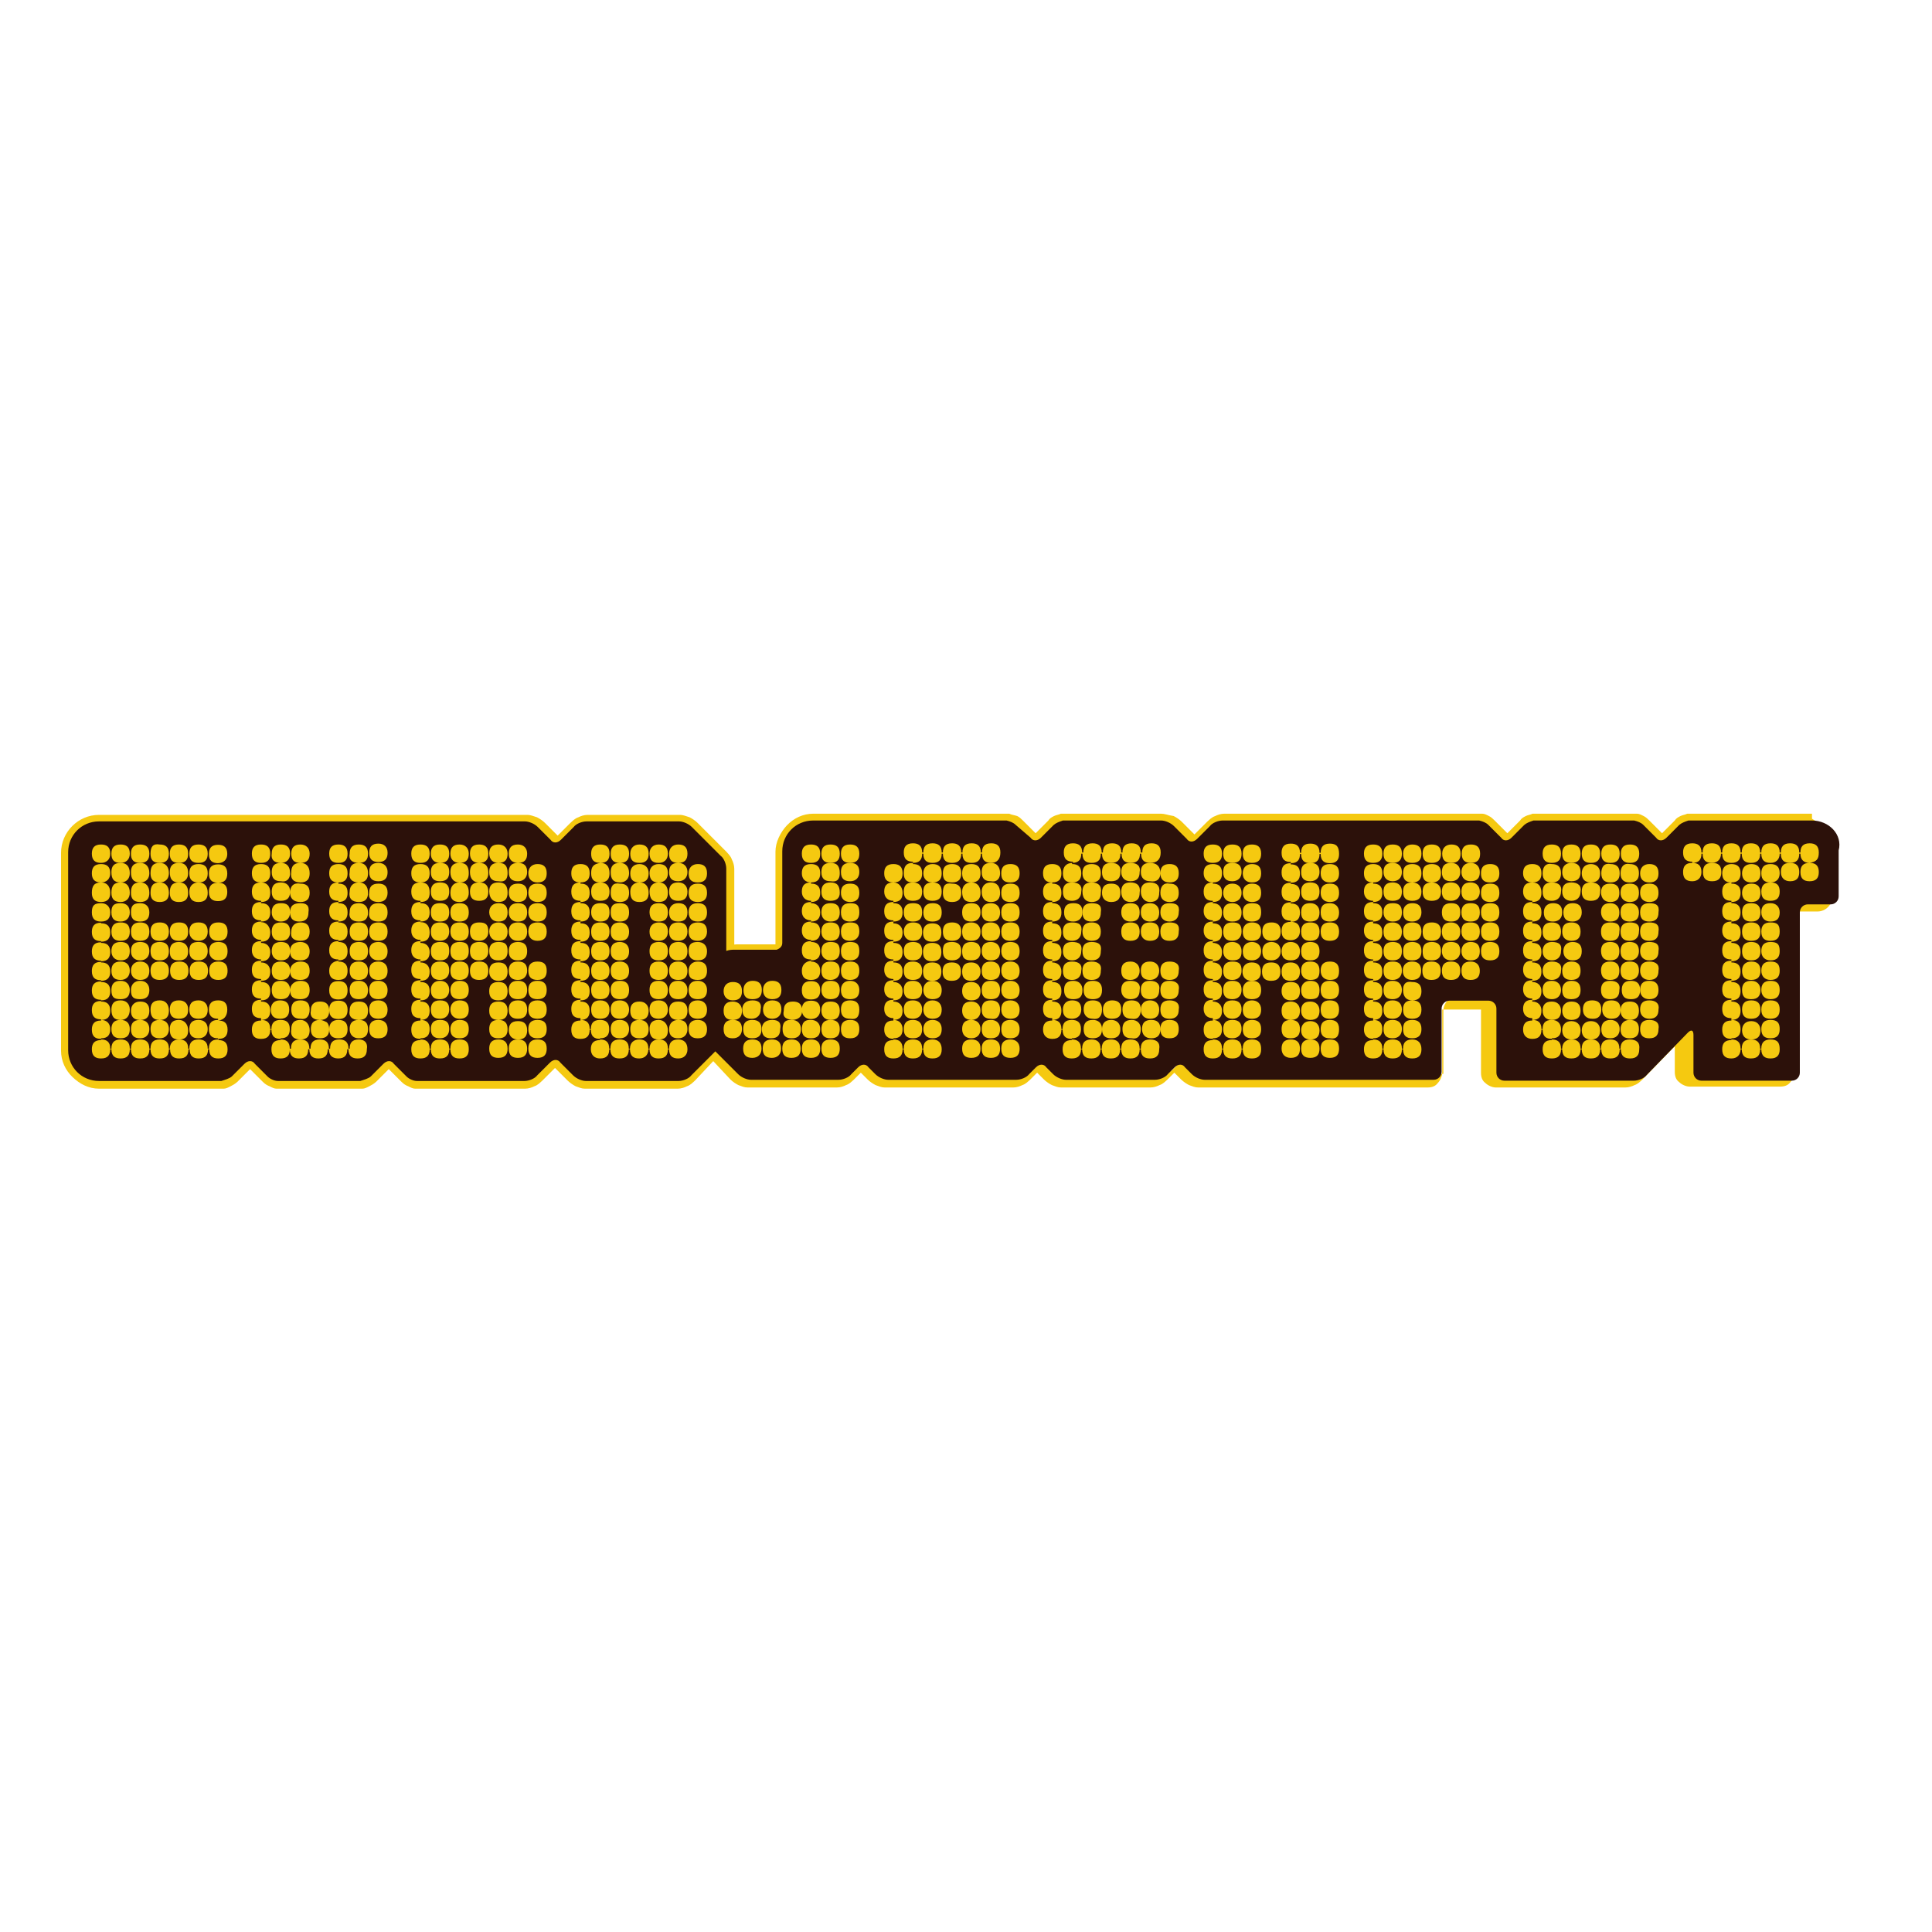 <?xml version="1.0" encoding="utf-8"?>
<!-- Generator: Adobe Illustrator 19.2.1, SVG Export Plug-In . SVG Version: 6.00 Build 0)  -->
<svg version="1.1" id="layer" xmlns="http://www.w3.org/2000/svg" xmlns:xlink="http://www.w3.org/1999/xlink" x="0px" y="0px"
	 viewBox="0 0 652 652" style="enable-background:new 0 0 652 652;" xml:space="preserve">
<style type="text/css">
	.st0{fill:#F5C910;}
	.st1{fill:#2C110A;}
</style>
<g>
	<path class="st0" d="M611.5,276.9v-2.3h-42.1l0,0c-0.8,0.4-1.5,0.4-2.3,0.8c-0.8,0.4-1.5,0.8-1.9,1.5l-4.3,4.3l0,0l0,0l0,0l0,0
		l-4.3-4.3c-0.4-0.4-1.2-1.2-1.9-1.5c-0.8-0.4-1.5-0.8-2.3-0.8h-0.4h-34.4h-0.4c-0.8,0.4-1.5,0.4-2.3,0.8c-0.8,0.4-1.5,0.8-1.9,1.5
		l-4.3,4.3l0,0l0,0l0,0l0,0l-4.3-4.3c-0.4-0.4-1.2-1.2-1.9-1.5c-0.8-0.4-1.5-0.8-2.3-0.8h-0.4h-86.6c-1.2,0-2.3,0.4-3.1,0.8
		c-1.2,0.4-1.9,1.2-2.7,1.9l-4.3,4.3l0,0l0,0l0,0l-4.3-4.3l0,0c-0.8-0.8-1.9-1.5-2.7-1.9c-2.3-0.4-3.1-0.8-4.3-0.8h-33.6H358
		c-0.8,0.4-1.5,0.4-2.3,0.8c-0.8,0.4-1.5,0.8-1.9,1.5l-4.3,4.3l0,0l0,0l0,0l0,0l-4.3-4.3l0,0c-0.4-0.4-1.2-1.2-1.9-1.5
		c-1.2-0.4-1.9-0.4-2.7-0.8h-0.4h-65.7c-3.5,0-6.6,1.5-8.9,3.9s-3.9,5.8-3.9,8.9v20.1l0,0v11.2l0,0l0,0l0,0l0.8,2.3v-2.3h-13.9
		c-1.2,0-2.7,0.4-3.9,0.8l0.8,2.3h2.3v-28.6c0-1.2-0.4-2.3-0.8-3.1c-0.4-1.2-1.2-1.9-1.9-2.7l-9.7-9.7c-0.8-0.8-1.9-1.5-2.7-1.9
		c-1.2-0.4-2.3-0.8-3.1-0.8h-31.3c-1.2,0-2.3,0.4-3.1,0.8c-1.2,0.4-1.9,1.2-2.7,1.9l-4.3,4.3l0,0l0,0l0,0l-4.3-4.3l0,0
		c-0.8-0.8-1.9-1.5-2.7-1.9c-1.2-0.4-2.3-0.8-3.1-0.8H33.4c-7,0-12.8,5.8-12.8,12.8v66.8c0,3.5,1.5,6.6,3.9,8.9s5.4,3.9,8.9,3.9
		h41.7h0.4c0.8,0,1.5-0.4,2.3-0.8c0.8-0.4,1.5-0.8,2.3-1.5l4.3-4.3l0,0l0,0l0,0l0,0l4.3,4.3c0.8,0.8,1.5,1.2,2.3,1.5
		c0.8,0.4,1.5,0.8,2.3,0.8h0.4h28.2h0.4c0.8,0,1.5-0.4,2.3-0.8c0.8-0.4,1.5-0.8,2.3-1.5l4.3-4.3l0,0l0,0l0,0l4.3,4.3l0,0
		c0.8,0.8,1.5,1.2,2.3,1.5c0.8,0.4,1.5,0.8,2.3,0.8h0.4h36.7c1.2,0,2.3-0.4,3.1-0.8c1.2-0.4,1.9-1.2,2.7-1.9l0,0l4.3-4.3l0,0l0,0
		l0,0l0,0l4.3,4.3l0,0c0.8,0.8,1.9,1.5,2.7,1.9c1.2,0.4,1.9,0.8,3.1,0.8h31.3c1.2,0,2.3-0.4,3.1-0.8c1.2-0.4,1.9-1.2,2.7-1.9
		l6.2-6.6l5.8,6.2c0.8,0.8,1.9,1.5,2.7,1.9c1.2,0.4,1.9,0.8,3.1,0.8h30.1c1.2,0,2.3-0.4,3.1-0.8c1.2-0.4,1.9-1.2,2.7-1.9l2.3-2.3
		l0,0l0,0l0,0l2.3,2.3c0.8,0.8,1.9,1.5,2.7,1.9c1.2,0.4,1.9,0.8,3.1,0.8h43.3c1.2,0,2.3-0.4,3.1-0.8c1.2-0.4,1.9-1.2,2.7-1.9
		l2.3-2.3l0,0l0,0l2.3,2.3c0.8,0.8,1.9,1.5,2.7,1.9c1.2,0.4,1.9,0.8,3.1,0.8h30.1c1.2,0,2.3-0.4,3.1-0.8c1.2-0.4,1.9-1.2,2.7-1.9
		l2.3-2.3l0,0l0,0l2.3,2.3l0,0c0.8,0.8,1.9,1.5,2.7,1.9c1.2,0.4,1.9,0.8,3.1,0.8h77.3c1.5,0,2.7-0.4,3.5-1.5
		c0.8-0.8,1.5-2.3,1.5-3.5v-21.3l0,0l0,0h13.1l0,0l0,0V362c0,1.5,0.4,2.7,1.5,3.5c0.8,0.8,2.3,1.5,3.5,1.5h43.7
		c1.2,0,2.3-0.4,3.1-0.8c1.2-0.4,1.9-1.2,2.7-1.9l13.9-14.3l0,0v-0.4v0.4l0,0v-0.4v0.4l-0.8-1.2v1.2c0.4,0,0.8,0,0.8,0l-0.8-1.2v1.2
		V348l-0.8,1.5c0.4,0,0.8,0.4,0.8,0.4V348l-0.8,1.5l0.8-1.5l-1.5,1.2l0.4,0.4l0.8-1.5l-1.5,1.2l0.8-0.8l-1.2,0.4c0,0,0,0.4,0.4,0.4
		l0.8-0.8l-1.2,0.4h0.4h-0.4l0,0h0.4h-0.4l0,0l0,0l0,0l0,0l0,0l0,0v12.8c0,1.5,0.4,2.7,1.5,3.5c0.8,0.8,2.3,1.5,3.5,1.5h30.5
		c1.5,0,2.7-0.4,3.5-1.5c0.8-0.8,1.5-2.3,1.5-3.5v-54.1l0,0l0,0h7.7c2.7,0,5-2.3,5-5v-7.7h-2.3v2.3h2.3v-9.7c0-3.5-1.2-6.6-3.9-8.9
		c-2.3-2.3-5.4-3.9-8.9-3.9v4.6c2.3,0,4.3,0.8,5.4,2.3c1.5,1.5,2.3,3.5,2.3,5.4l0,0v7.7h2.3v-1.9h3.9v10l0,0l0,0h-7.7
		c-1.5,0-2.7,0.4-3.5,1.5c-0.8,0.8-1.5,2.3-1.5,3.5V362l0,0l0,0h-30.5l0,0l0,0v-12.8c0-0.4,0-0.8,0-1.2c0-0.8-0.4-1.2-0.8-1.5
		c-0.4-0.8-1.2-0.8-2.3-0.8c-0.4,0-1.2,0-1.5,0.4c-0.4,0.4-0.8,0.4-1.2,0.8l-13.9,14.3c-0.4,0.4-0.8,0.8-1.2,0.8
		c-0.4,0.4-0.8,0.4-1.5,0.4h-43.7l0,0l0,0v-21.3c0-2.7-2.3-5-5-5h-13.1c-2.7,0-5,2.3-5,5v21.3l0,0l0,0h-77.3c-0.4,0-1.2,0-1.5-0.4
		c-0.4,0-0.8-0.4-1.2-0.8l0,0l-2.3-2.3c-1.9-1.9-5-1.9-7,0l0,0l-2.3,2.3l0,0c0,0-0.8,0.4-1.2,0.8c-0.4,0.4-0.8,0.4-1.5,0.4h-30.1
		c-0.4,0-1.2,0-1.5-0.4c-0.4,0-0.8-0.4-1.2-0.8l-2.3-2.3c-1.9-1.9-5-1.9-7,0l0,0l-2.3,2.3l0,0c-0.4,0.4-0.8,0.8-1.2,0.8
		c-0.4,0.4-0.8,0.4-1.5,0.4h-44.4c-0.4,0-1.2,0-1.5-0.4c-0.4,0-0.8-0.4-1.2-0.8l-2.3-2.3l0,0c-1.9-1.9-5-1.9-7,0l0,0l-2.3,2.3
		c0,0-0.8,0.4-1.2,0.8c-0.4,0.4-0.8,0.4-1.5,0.4H254c-0.4,0-1.2,0-1.5-0.4c-0.4,0-0.8-0.4-1.2-0.8l-9.3-9.3l-9.7,9.7
		c0,0-0.8,0.4-1.2,0.8c-0.4,0.4-0.8,0.4-1.5,0.4h-31.3c-0.4,0-1.2,0-1.5-0.4c-0.4,0-0.8-0.4-1.2-0.8l-4.3-4.3l0,0
		c-1.9-1.9-5-1.9-7,0l-4.3,4.3l0,0c0,0-0.8,0.4-1.2,0.8c-0.4,0.4-0.8,0.4-1.5,0.4h-36.3v2.3l0.4-2.3c-0.4,0-0.8-0.4-1.2-0.4
		s-0.8-0.4-0.8-0.8l0,0l-4.3-4.3l0,0c-1.9-1.9-5-1.9-7,0l0,0l-4.3,4.3c-0.4,0.4-0.4,0.4-0.8,0.8c-0.4,0.4-0.8,0.4-1.2,0.4l0.4,2.3
		v-2.3H94.1v2.3l0.4-2.3c-0.4,0-0.8-0.4-1.2-0.4c-0.4,0-0.8-0.4-0.8-0.8l0,0l-4.3-4.3l0,0c-1.9-1.9-5-1.9-7,0l0,0l0,0l-4.3,4.3
		c-0.4,0.4-0.4,0.4-0.8,0.8c-0.4,0.4-0.8,0.4-1.2,0.4l0.4,2.3v-2.3H33.4c-2.3,0-4.3-0.8-5.4-2.3c-1.5-1.5-2.3-3.5-2.3-5.4v-67.2
		c0-2.3,0.8-4.3,2.3-5.4c1.5-1.5,3.5-2.3,5.4-2.3h144.1c0.4,0,1.2,0,1.5,0.4c0.4,0.4,1.2,0.4,1.2,0.8l0,0l4.3,4.3l0,0
		c1.9,1.9,5,1.9,7,0l0,0l4.3-4.3c0.4-0.4,0.8-0.8,1.2-0.8c0.4-0.4,0.8-0.4,1.5-0.4h31.3c0.4,0,1.2,0,1.5,0.4
		c0.4,0.4,1.2,0.8,1.2,0.8l9.7,9.7l0,0c0,0,0.4,0.8,0.8,1.2c0.4,0.4,0.4,1.2,0.4,1.5v31.3l3.1-1.2c0.8-0.4,1.5-0.4,2.3-0.4h14.7h0.4
		c1.9-0.8,3.5-2.7,3.5-4.6l0,0v-16.2l0,0v-15.1c0-2.3,0.8-4.3,2.3-5.4c1.5-1.5,3.5-2.3,5.4-2.3h65.3v-2.7l-0.8,2.3
		c0.4,0,0.8,0.4,1.2,0.4c0.4,0,0.4,0.4,0.8,0.4l4.3,4.3l0,0c1.9,1.9,5,1.9,7,0l0,0l4.3-4.3l0,0c0.4-0.4,0.4-0.4,0.8-0.4
		c0.4-0.4,0.8-0.4,1.2-0.4l-0.8-2.3v2.3h33.2c0.4,0,0.8,0,1.5,0.4c0.4,0.4,1.2,0.8,1.2,0.8l0,0l4.3,4.3c1.9,1.9,5,1.9,7,0l0,0l0,0
		l4.3-4.3l0,0c0,0,0.8-0.4,1.2-0.8c0.4-0.4,0.8-0.4,1.5-0.4h86.6v-2.3l-0.8,2.3c0.4,0,0.8,0.4,1.2,0.4c0.4,0,0.4,0.4,0.8,0.4
		l4.3,4.3l0,0c1.9,1.9,5,1.9,7,0l0,0l4.3-4.3l0,0c0.4-0.4,0.4-0.4,0.8-0.4c0.4-0.4,0.8-0.4,1.2-0.4l-0.8-2.3v2.3h34v-2.3l-0.8,2.3
		c0.4,0,0.8,0.4,1.2,0.4s0.4,0.4,0.8,0.4l4.3,4.3l0,0c1.9,1.9,5,1.9,7,0l0,0l0,0l4.3-4.3c0.4-0.4,0.4-0.4,0.8-0.4
		c0.4-0.4,0.8-0.4,1.2-0.4l-0.8-2.3v2.3h41.7L611.5,276.9L611.5,276.9z"/>
	<path class="st1" d="M611.5,276.9h-41.7c-1.2,0.4-2.3,0.8-3.1,1.5l-4.3,4.3c-1.2,1.2-2.7,1.2-3.5,0l0,0l-4.3-4.3
		c-0.8-0.8-1.9-1.2-3.1-1.5h-34c-1.2,0.4-2.3,0.8-3.1,1.5l-4.3,4.3c-1.2,1.2-2.7,1.2-3.5,0l0,0l-4.3-4.3c-0.8-0.8-1.9-1.2-3.1-1.5
		h-86.6c-1.5,0-3.5,0.8-4.3,1.9l-4.3,4.3c-1.2,1.2-2.7,1.2-3.5,0l-4.3-4.3c-1.2-1.2-3.1-1.9-4.3-1.9h-33.2c-1.2,0.4-2.3,0.8-3.1,1.5
		l-4.3,4.3c-1.2,1.2-2.7,1.2-3.5,0l0,0l-5-4.3c-0.8-0.8-1.9-1.2-3.1-1.5h-65.3c-5.8,0-10.4,4.6-10.4,10.4v17.4l0,0v13.5
		c0,1.2-0.8,1.9-1.9,2.3h-13.9c-1.2,0-1.9,0-3.1,0.4v-27.8c0-1.5-0.8-3.5-1.9-4.3l-9.7-9.7c-1.2-1.2-3.1-1.9-4.3-1.9h-31.3
		c-1.5,0-3.5,0.8-4.3,1.9l-4.3,4.3c-1.2,1.2-2.7,1.2-3.5,0l0,0l-4.3-4.3c-1.2-1.2-3.1-1.9-4.3-1.9H33.4c-5.8,0-10.4,4.6-10.4,10.4
		v66.8c0,5.8,4.6,10.4,10.4,10.4h41.3c1.2-0.4,2.7-0.8,3.5-1.5l4.3-4.3c1.2-1.2,2.7-1.2,3.5,0l0,0l4.3,4.3c0.8,0.8,2.3,1.5,3.5,1.5
		h27.8c1.2-0.4,2.7-0.8,3.5-1.5l4.3-4.3c1.2-1.2,2.7-1.2,3.5,0l0,0l4.3,4.3c0.8,0.8,2.3,1.5,3.5,1.5h36.3c1.5,0,3.5-0.8,4.3-1.9
		l4.3-4.3c1.2-1.2,2.7-1.2,3.5,0l0,0l4.3,4.3c1.2,1.2,3.1,1.9,4.3,1.9h31.3c1.5,0,3.5-0.8,4.3-1.9l8.1-8.1l7.7,7.7
		c1.2,1.2,3.1,1.9,4.3,1.9H283c1.5,0,3.5-0.8,4.3-1.9l2.3-2.3c1.2-1.2,2.7-1.2,3.5,0l0,0l2.3,2.3c1.2,1.2,3.1,1.9,4.3,1.9h43.3
		c1.5,0,3.5-0.8,4.3-1.9l2.3-2.3c1.2-1.2,2.7-1.2,3.5,0l2.3,2.3c1.2,1.2,3.1,1.9,4.3,1.9h30.1c1.5,0,3.5-0.8,4.3-1.9l2.3-2.3
		c1.2-1.2,2.7-1.2,3.5,0l2.3,2.3c1.2,1.2,3.1,1.9,4.3,1.9h77.3c1.5,0,2.7-1.2,2.7-2.7v-21.3c0-1.5,1.2-2.7,2.7-2.7h13.1
		c1.5,0,2.7,1.2,2.7,2.7V362c0,1.5,1.2,2.7,2.7,2.7h43.7c1.5,0,3.5-0.8,4.3-1.9l13.9-14.3c1.2-1.2,1.9-0.8,1.9,0.8V362
		c0,1.5,1.2,2.7,2.7,2.7h30.5c1.5,0,2.7-1.2,2.7-2.7v-54.1c0-1.5,1.2-2.7,2.7-2.7h7.7c1.5,0,2.7-1.2,2.7-2.7V287
		C621.9,281.6,617.2,276.9,611.5,276.9"/>
	<path class="st0" d="M67,344.2c-2.3,0-3.1,1.2-3.1,3.1c0,2.3,1.2,3.1,3.1,3.1s3.1-1.2,3.1-3.1C70.1,345.3,68.9,344.2,67,344.2
		 M40.7,291.2c-2.3,0-3.1,1.2-3.1,3.1c0,2.3,0.8,3.5,3.1,3.5c1.9,0,3.1-1.2,3.1-3.1C43.8,292.4,42.7,291.2,40.7,291.2 M47.3,291.2
		c-2.3,0-3.1,1.2-3.1,3.1c0,2.3,0.8,3.5,3.1,3.5l0,0c1.9,0,3.1-1.2,3.1-3.1l0,0l0,0C50.4,292.4,49.2,291.2,47.3,291.2 M53.9,291.2
		c-2.3,0-3.1,1.2-3.1,3.5l0,0c0,1.9,0.8,3.1,3.1,3.1l0,0c1.9,0,3.1-1.2,3.1-3.1l0,0C57,292.4,55.8,291.2,53.9,291.2 M60.4,291.2
		c-2.3,0-3.1,1.2-3.1,3.1l0,0c0,2.3,0.8,3.5,3.1,3.5l0,0c1.9,0,3.1-1.2,3.1-3.1l0,0C63.5,292.4,62.4,291.2,60.4,291.2 M67,297.8
		L67,297.8c2.3,0,3.1-1.2,3.1-3.1c0-2.3-1.2-3.1-3.1-3.1c-2.3,0-3.1,1.2-3.1,3.1l0,0C63.9,296.7,64.7,297.8,67,297.8 M63.9,321
		c0,2.3,1.2,3.1,3.1,3.1s3.1-1.2,3.1-3.1c0-2.3-1.2-3.1-3.1-3.1C64.7,317.9,63.9,318.7,63.9,321 M60.4,324.1c2.3,0,3.1-1.2,3.1-3.1
		c0-1.9-1.2-3.1-3.1-3.1c-2.3,0-3.1,1.2-3.1,3.1l0,0C57.3,323.3,58.1,324.1,60.4,324.1 M53.9,344.2c-2.3,0-3.1,1.2-3.1,3.1l0,0
		c0,2.3,1.2,3.1,3.1,3.1s3.1-1.2,3.1-3.1l0,0C57,345.3,55.8,344.2,53.9,344.2 M47.3,344.2c-2.3,0-3.1,1.2-3.1,3.1l0,0
		c0,2.3,1.2,3.1,3.1,3.1s3.1-1.2,3.1-3.1l0,0C50.4,345.3,49.2,344.2,47.3,344.2 M40.7,344.2c-2.3,0-3.1,1.2-3.1,3.1
		c0,2.3,1.2,3.1,3.1,3.1c2.3,0,3.1-1.2,3.1-3.1l0,0C43.8,345.3,42.7,344.2,40.7,344.2 M40.7,324.5c-2.3,0-3.1,1.2-3.1,3.1
		c0,2.3,1.2,3.1,3.1,3.1s3.1-1.2,3.1-3.1l0,0C43.8,325.6,42.7,324.5,40.7,324.5 M40.7,337.2c1.9,0,3.1-0.8,3.1-3.1l0,0
		c0-1.9-1.2-3.1-3.1-3.1c-2.3,0-3.1,1.2-3.1,3.1C37.6,336.5,38.4,337.2,40.7,337.2 M40.7,344.2c1.9,0,3.1-1.2,3.1-3.5l0,0
		c0-1.9-1.2-3.1-3.1-3.1c-2.3,0-3.1,1.2-3.1,3.1C37.6,343,38.4,344.2,40.7,344.2 M40.7,317.9c-2.3,0-3.1,1.2-3.1,3.1
		c0,1.9,1.2,3.1,3.1,3.1s3.1-0.8,3.1-3.1S42.7,317.9,40.7,317.9 M53.9,317.9c-2.3,0-3.1,1.2-3.1,3.1l0,0l0,0c0,2.3,1.2,3.1,3.1,3.1
		c2.3,0,3.1-1.2,3.1-3.1l0,0C57,318.7,55.8,317.9,53.9,317.9 M47.3,317.9c-2.3,0-3.1,1.2-3.1,3.1c0,1.9,1.2,3.1,3.1,3.1
		s3.1-1.2,3.1-3.1l0,0l0,0C50.4,318.7,49.2,317.9,47.3,317.9 M40.7,311.3L40.7,311.3c-2.3,0-3.1,1.2-3.1,3.1c0,2.3,1.2,3.1,3.1,3.1
		c2.3,0,3.1-1.2,3.1-3.1C43.8,312.1,42.7,311.3,40.7,311.3 M40.7,304.8c-2.3,0-3.1,0.8-3.1,3.1c0,2.3,1.2,3.1,3.1,3.1l0,0
		c1.9,0,3.1-1.2,3.1-3.1C43.8,305.9,42.7,304.8,40.7,304.8 M40.7,297.8c-2.3,0-3.1,1.2-3.1,3.5c0,2.3,1.2,3.1,3.1,3.1
		s3.1-1.2,3.1-3.1l0,0C43.8,299,42.7,297.8,40.7,297.8 M60.4,350.8c2.3,0,3.1-1.2,3.1-3.1c0-1.9-1.2-3.5-3.1-3.5
		c-2.3,0-3.1,1.2-3.1,3.1l0,0C57.3,349.6,58.1,350.8,60.4,350.8 M67,337.6c-2.3,0-3.1,1.2-3.1,3.1c0,2.3,1.2,3.1,3.1,3.1
		c2.3,0,3.1-1.2,3.1-3.1C70.1,338.8,68.9,337.6,67,337.6 M60.4,337.6c-2.3,0-3.1,1.2-3.1,3.1l0,0c0,2.3,1.2,3.1,3.1,3.1
		c2.3,0,3.1-1.2,3.1-3.1C63.5,338.8,62.4,337.6,60.4,337.6 M53.9,337.6c-2.3,0-3.1,1.2-3.1,3.1c0,2.3,0.8,3.5,3.1,3.5
		s3.1-1.2,3.1-3.1l0,0C57,338.8,55.8,337.6,53.9,337.6 M47.3,344.2c2.3,0,3.1-1.2,3.1-3.1c0-2.3-1.2-3.1-3.1-3.1s-3.1,1.2-3.1,3.1
		l0,0C44.2,343,45,344.2,47.3,344.2 M47.3,337.2L47.3,337.2c2.3,0,3.1-1.2,3.1-3.1c0-1.9-1.2-3.1-3.1-3.1s-3.1,1.2-3.1,3.1l0,0
		C44.2,336.5,45,337.2,47.3,337.2"/>
	<path class="st0" d="M47.3,324.5c-1.9,0-3.1,1.2-3.1,3.1l0,0c0,1.9,1.2,3.1,3.1,3.1c2.3,0,3.1-1.2,3.1-3.1h0.4
		c0,2.3,1.2,3.1,3.1,3.1c2.3,0,3.1-1.2,3.1-3.1h0.4c0,2.3,1.2,3.1,3.1,3.1c2.3,0,3.1-1.2,3.1-3.1h0.4c0,2.3,1.2,3.1,3.1,3.1
		c2.3,0,3.1-1.2,3.1-3.1h0.4c0,2.3,1.2,3.1,3.1,3.1c2.3,0,3.1-1.2,3.1-3.1c0-2.3-1.2-3.1-3.1-3.1v-0.4c2.3,0,3.1-1.2,3.1-3.1
		c0-2.3-1.2-3.1-3.1-3.1v-0.4c2.3,0,3.1-1.2,3.1-3.1c0-2.3-1.2-3.1-3.1-3.1c-2.3,0-3.1,1.2-3.1,3.1l0,0c0,2.3,1.2,3.1,3.1,3.1v0.4
		c-2.3,0-3.1,1.2-3.1,3.1c0,1.9,1.2,3.1,3.1,3.1v0.4c-2.3,0-3.1,1.2-3.1,3.1h-0.4c0-2.3-1.2-3.1-3.1-3.1c-2.3,0-3.1,1.2-3.1,3.1
		h-0.4c0-2.3-1.2-3.1-3.1-3.1c-2.3,0-3.1,1.2-3.1,3.1H57c0-2.3-1.2-3.1-3.1-3.1c-2.3,0-3.1,1.2-3.1,3.1h-0.4
		C50.4,325.6,49.2,324.5,47.3,324.5"/>
	<path class="st0" d="M70.1,314.4c0-2.3-1.2-3.1-3.1-3.1c-2.3,0-3.1,1.2-3.1,3.1c0,1.9,1.2,3.1,3.1,3.1S70.1,316.4,70.1,314.4z
		 M60.4,311.3c-2.3,0-3.1,1.2-3.1,3.1l0,0c0,2.3,1.2,3.1,3.1,3.1c2.3,0,3.1-1.2,3.1-3.1C63.5,312.1,62.4,311.3,60.4,311.3
		 M53.9,311.3c-2.3,0-3.1,1.2-3.1,3.1l0,0l0,0c0,2.3,1.2,3.1,3.1,3.1c2.3,0,3.1-1.2,3.1-3.1l0,0C57,312.1,55.8,311.3,53.9,311.3
		 M47.3,311.3L47.3,311.3c-2.3,0-3.1,1.2-3.1,3.1c0,2.3,1.2,3.1,3.1,3.1c2.3,0,3.1-1.2,3.1-3.1l0,0l0,0
		C50.4,312.1,49.2,311.3,47.3,311.3 M47.3,304.8c-2.3,0-3.1,0.8-3.1,3.1c0,2.3,1.2,3.1,3.1,3.1l0,0c2.3,0,3.1-1.2,3.1-3.1
		C50.4,305.9,49.2,304.8,47.3,304.8 M47.3,304.4c2.3,0,3.1-1.2,3.1-3.1l0,0c0-2.3-1.2-3.5-3.1-3.5l0,0c-2.3,0-3.1,1.2-3.1,3.5l0,0
		C44.2,303.2,45,304.4,47.3,304.4 M53.9,304.4c2.3,0,3.1-1.2,3.1-3.1l0,0c0-2.3-1.2-3.5-3.1-3.5l0,0c-2.3,0-3.1,1.2-3.1,3.5l0,0
		C50.8,303.2,51.6,304.4,53.9,304.4 M60.4,297.8L60.4,297.8c-2.3,0-3.1,1.2-3.1,3.5l0,0l0,0c0,2.3,1.2,3.1,3.1,3.1
		c2.3,0,3.1-1.2,3.1-3.1C63.5,299,62.4,297.8,60.4,297.8 M67,304.4c2.3,0,3.1-1.2,3.1-3.1c0-2.3-1.2-3.5-3.1-3.5l0,0l0,0
		c-1.9,0-3.1,1.2-3.1,3.1C63.9,303.2,64.7,304.4,67,304.4 M76.7,288.2c0-2.3-1.2-3.1-3.1-3.1c-2.3,0-3.1,1.2-3.1,3.1l0,0
		c0,2.3,1.2,3.1,3.1,3.1v0.4c-2.3,0-3.1,1.2-3.1,3.1c0,2.3,1.2,3.1,3.1,3.1l0,0c-2.3,0-3.1,1.2-3.1,3.1l0,0c0,2.3,1.2,3.1,3.1,3.1
		c2.3,0,3.1-1.2,3.1-3.1c0-2.3-1.2-3.1-3.1-3.1l0,0c2.3,0,3.1-1.2,3.1-3.1c0-2.3-1.2-3.1-3.1-3.1v-0.4
		C75.5,291.2,76.7,290.1,76.7,288.2 M67,291.2c2.3,0,3.1-1.2,3.1-3.1c0-2.3-1.2-3.1-3.1-3.1c-2.3,0-3.1,1.2-3.1,3.1
		C63.9,290.1,64.7,291.2,67,291.2 M60.4,291.2c2.3,0,3.1-1.2,3.1-3.1c0-2.3-1.2-3.1-3.1-3.1c-2.3,0-3.1,1.2-3.1,3.1
		C57.3,290.1,58.1,291.2,60.4,291.2 M53.9,291.2c2.3,0,3.1-1.2,3.1-3.1c0-2.3-1.2-3.1-3.1-3.1c-2.3-0.4-3.1,0.8-3.1,3.1
		C50.8,290.1,51.6,291.2,53.9,291.2 M47.3,291.2c2.3,0,3.1-1.2,3.1-3.1c0-2.3-1.2-3.1-3.1-3.1c-2.3,0-3.1,1.2-3.1,3.1
		C44.2,290.1,45,291.2,47.3,291.2 M40.7,291.2c1.9,0,3.1-1.2,3.1-3.1c0-2.3-1.2-3.1-3.1-3.1c-2.3,0-3.1,1.2-3.1,3.1
		C37.6,290.1,38.4,291.2,40.7,291.2"/>
	<path class="st0" d="M76.7,340.7c0-2.3-1.2-3.1-3.1-3.1c-2.3,0-3.1,1.2-3.1,3.1l0,0c0,2.3,1.2,3.1,3.1,3.1v0.4
		c-2.3,0-3.1,1.2-3.1,3.1c0,2.3,1.2,3.1,3.1,3.1v0.4c-2.3,0-3.1,1.2-3.1,3.1h-0.4c0-2.3-1.2-3.1-3.1-3.1c-2.3,0-3.1,1.2-3.1,3.1
		h-0.4c0-2.3-1.2-3.1-3.1-3.1s-3.1,1.2-3.1,3.1H57c0-2.3-1.2-3.1-3.1-3.1c-2.3,0-3.1,1.2-3.1,3.1h-0.4c0-2.3-1.2-3.1-3.1-3.1
		c-2.3,0-3.1,1.2-3.1,3.1h-0.4c0-2.3-1.2-3.1-3.1-3.1c-2.3,0-3.1,1.2-3.1,3.1h-0.4c0-2.3-1.2-3.1-3.1-3.1v-0.4
		c2.3,0,3.1-1.2,3.1-3.1c0-1.9-1.2-3.1-3.1-3.1l0,0c2.3,0,3.1-1.2,3.1-3.1c0-2.3-1.2-3.1-3.1-3.1v-0.4c2.3,0,3.1-1.2,3.1-3.1
		c0-2.3-1.2-3.1-3.1-3.1V331c2.3,0,3.1-1.2,3.1-3.1c0-2.3-1.2-3.1-3.1-3.1v-0.4c2.3,0,3.1-1.2,3.1-3.1c0-2.3-1.2-3.1-3.1-3.1v-0.4
		c2.3,0,3.1-1.2,3.1-3.1c0-2.3-1.2-3.1-3.1-3.1V311c2.3,0,3.1-1.2,3.1-3.1c0-1.9-1.2-3.1-3.1-3.1v-0.4c2.3,0,3.1-1.2,3.1-3.1
		c0-2.3-1.2-3.5-3.1-3.5l0,0c1.9,0,3.1-1.2,3.1-3.1c0-2.3-1.2-3.1-3.1-3.1v-0.4c1.9,0,3.1-1.2,3.1-3.1l0,0c0-2.3-1.2-3.1-3.1-3.1
		c-2.3,0-3.1,1.2-3.1,3.1c0,2.3,1.2,3.1,3.1,3.1v0.4c-2.3,0-3.1,1.2-3.1,3.1c0,1.9,0.8,3.1,3.1,3.1l0,0c-2.3,0-3.1,1.2-3.1,3.5
		c0,2.3,1.2,3.1,3.1,3.1v0.4c-2.3,0-3.1,0.8-3.1,3.1c0,2.3,1.2,3.1,3.1,3.1v0.4c-2.3,0-3.1,1.2-3.1,3.1c0,2.3,1.2,3.1,3.1,3.1v0.4
		c-2.3,0-3.1,1.2-3.1,3.1c0,2.3,1.2,3.1,3.1,3.1v0.4c-2.3,0-3.1,1.2-3.1,3.1c0,2.3,1.2,3.1,3.1,3.1v0.4c-2.3,0-3.1,1.2-3.1,3.1
		c0,2.3,1.2,3.1,3.1,3.1v0.4c-2.3,0-3.1,1.2-3.1,3.1c0,2.3,1.2,3.1,3.1,3.1v0.4c-2.3,0-3.1,1.2-3.1,3.1c0,2.3,1.2,3.1,3.1,3.1v0.4
		c-2.3,0-3.1,1.2-3.1,3.1c0,2.3,1.2,3.1,3.1,3.1c2.3,0,3.1-1.2,3.1-3.1h0.4c0,2.3,1.2,3.1,3.1,3.1c2.3,0,3.1-1.2,3.1-3.1h0.4
		c0,2.3,1.2,3.1,3.1,3.1c2.3,0,3.1-1.2,3.1-3.1h0.4c0,2.3,1.2,3.1,3.1,3.1c2.3,0,3.1-1.2,3.1-3.1h0.4c0,2.3,1.2,3.1,3.1,3.1
		c2.3,0,3.1-1.2,3.1-3.1h0.4c0,2.3,1.2,3.1,3.1,3.1c2.3,0,3.1-1.2,3.1-3.1h0.4c0,2.3,1.2,3.1,3.1,3.1c2.3,0,3.1-1.2,3.1-3.1
		c0-2.3-1.2-3.1-3.1-3.1v-0.4c2.3,0,3.1-1.2,3.1-3.1c0-2.3-1.2-3.1-3.1-3.1l0,0C75.5,344.2,76.7,343,76.7,340.7 M127.7,344.2
		c-2.3,0-3.1,1.2-3.1,3.1h-0.4c0-2.3-1.2-3.1-3.1-3.1c-2.3,0-3.1,1.2-3.1,3.1c0,1.9,1.2,3.1,3.1,3.1c2.3,0,3.1-1.2,3.1-3.1h0.4
		c0,2.3,1.2,3.1,3.1,3.1c2.3,0,3.1-1.2,3.1-3.1C130.8,345.3,129.6,344.2,127.7,344.2 M94.8,291.2c-2.3,0-3.1,1.2-3.1,3.1
		c0,2.3,1.2,3.1,3.1,3.1l0,0c1.9,0.4,3.1-0.8,3.1-2.7l0,0C97.9,292.4,96.8,291.2,94.8,291.2 M91.4,340.7c0,2.3,1.2,3.1,3.1,3.1
		c2.3,0,3.1-1.2,3.1-3.1c0-2.3-1.2-3.1-3.1-3.1C92.5,337.6,91.4,338.8,91.4,340.7 M94.8,297.8L94.8,297.8c-2.3,0-3.1,1.2-3.1,3.1
		c0,2.3,1.2,3.1,3.1,3.1c2.3,0,3.1-1.2,3.1-3.1l0,0C97.9,299,96.8,297.8,94.8,297.8 M94.8,304.8c-2.3,0-3.1,1.2-3.1,3.1
		c0,1.9,1.2,3.1,3.1,3.1l0,0c1.9,0,3.1-1.2,3.1-3.1l0,0C97.9,305.5,96.8,304.8,94.8,304.8 M94.8,311.3L94.8,311.3
		c-2.3,0-3.1,1.2-3.1,3.1c0,2.3,1.2,3.1,3.1,3.1c2.3,0,3.1-1.2,3.1-3.1l0,0C97.9,312.1,96.8,311.3,94.8,311.3 M94.8,317.9
		c-2.3,0-3.1,1.2-3.1,3.1c0,1.9,1.2,3.1,3.1,3.1c2.3,0,3.1-1.2,3.1-3.1l0,0C97.9,318.7,96.8,317.9,94.8,317.9 M94.8,324.5
		c-2.3,0-3.1,1.2-3.1,3.1c0,2.3,1.2,3.1,3.1,3.1c2.3,0,3.1-1.2,3.1-3.1l0,0C97.9,325.6,96.8,324.5,94.8,324.5 M94.8,331
		c-2.3,0-3.1,1.2-3.1,3.1c0,2.3,1.2,3.1,3.1,3.1c2.3,0,3.1-1.2,3.1-3.1l0,0C97.9,332.2,96.8,331,94.8,331 M101.4,350.8
		c2.3,0,3.1-1.2,3.1-3.1c0-1.9-1.2-3.5-3.1-3.5c-2.3,0-3.1,1.2-3.1,3.1l0,0C97.9,349.6,99.1,350.8,101.4,350.8 M108,344.2
		c-2.3,0-3.1,1.2-3.1,3.1c0,2.3,1.2,3.1,3.1,3.1c2.3,0,3.1-1.2,3.1-3.1c0-1.2-0.4-1.9-0.8-2.3C109.5,344.6,108.7,344.2,108,344.2
		 M121.1,291.2c-2.3,0-3.1,1.2-3.1,3.1l0,0c-0.4,2.3,0.8,3.5,3.1,3.5l0,0c2.3,0,3.1-1.2,3.1-3.1C124.2,292.4,123,291.2,121.1,291.2
		 M121.1,344.2c2.3,0,3.1-1.2,3.1-3.1c0-2.3-1.2-3.1-3.1-3.1c-2.3,0-3.1,1.2-3.1,3.1l0,0C117.6,343,118.8,344.2,121.1,344.2
		 M121.1,331c-2.3,0-3.1,1.2-3.1,3.1l0,0c0,2.3,1.2,3.1,3.1,3.1c2.3,0,3.1-1.2,3.1-3.1C124.2,332.2,123,331,121.1,331 M121.1,324.5
		c-2.3,0-3.1,1.2-3.1,3.1l0,0c0,2.3,1.2,3.1,3.1,3.1c2.3,0,3.1-1.2,3.1-3.1C124.2,325.6,123,324.5,121.1,324.5 M121.1,317.9
		c-2.3,0-3.1,1.2-3.1,3.1l0,0c0,2.3,1.2,3.1,3.1,3.1c2.3,0,3.1-1.2,3.1-3.1C124.2,318.7,123,317.9,121.1,317.9 M121.1,311.3
		L121.1,311.3c-2.3,0-3.1,1.2-3.1,3.1l0,0l0,0c0,2.3,1.2,3.1,3.1,3.1c2.3,0,3.1-1.2,3.1-3.1C124.2,312.1,123,311.3,121.1,311.3
		 M121.1,311L121.1,311c2.3,0,3.1-1.2,3.1-3.1c0-1.9-1.2-3.1-3.1-3.1c-2.3,0-3.1,1.2-3.1,3.1l0,0C117.6,309.8,118.8,311,121.1,311
		 M121.1,304.4c2.3,0,3.1-1.2,3.1-3.1c0-2.3-1.2-3.5-3.1-3.5l0,0c-1.9,0-3.1,1.2-3.1,3.1l0,0C117.6,303.2,118.8,304.4,121.1,304.4
		 M111.1,347.3c0,2.3,1.2,3.1,3.1,3.1c2.3,0,3.1-1.2,3.1-3.1c0-2.3-1.2-3.1-3.1-3.1C112.2,344.2,111.1,345.3,111.1,347.3
		 M127.7,337.6c-2.3,0-3.1,1.2-3.1,3.1c0,2.3,1.2,3.1,3.1,3.1c2.3,0,3.1-1.2,3.1-3.1C130.8,338.8,129.6,337.6,127.7,337.6
		 M127.7,331c-2.3,0-3.1,1.2-3.1,3.1c0,2.3,1.2,3.1,3.1,3.1c2.3,0,3.1-1.2,3.1-3.1C130.8,332.2,129.6,331,127.7,331 M127.7,324.5
		c-2.3,0-3.1,1.2-3.1,3.1c0,2.3,1.2,3.1,3.1,3.1c2.3,0,3.1-1.2,3.1-3.1C130.8,325.6,129.6,324.5,127.7,324.5 M127.7,317.9
		c-2.3,0-3.1,1.2-3.1,3.1c0,1.9,1.2,3.1,3.1,3.1c2.3,0,3.1-1.2,3.1-3.1C130.8,319.1,129.6,317.9,127.7,317.9 M127.7,311.3
		c-2.3,0-3.1,1.2-3.1,3.1c0,2.3,1.2,3.1,3.1,3.1c2.3,0,3.1-1.2,3.1-3.1C130.8,312.1,129.6,311.3,127.7,311.3 M127.7,311
		c2.3,0,3.1-1.2,3.1-3.1c0-2.3-1.2-3.1-3.1-3.1c-2.3,0-3.1,1.2-3.1,3.1C124.2,309.8,125.4,311,127.7,311 M127.7,304.4
		c1.2,0,1.9-0.4,2.3-0.8c0.4-0.4,0.8-1.2,0.8-2.3c0-2.3-1.2-3.1-3.1-3.1c-2.3,0-3.1,1.2-3.1,3.1
		C124.2,303.2,125.4,304.4,127.7,304.4 M127.7,291.2c-2.3,0-3.1,1.2-3.1,3.1c0,2.3,1.2,3.1,3.1,3.1c2.3,0,3.1-1.2,3.1-3.1
		C130.8,292.4,129.6,291.2,127.7,291.2 M127.7,284.7c-2.3,0-3.1,1.2-3.1,3.1c0,2.3,1.2,3.1,3.1,3.1c2.3,0,3.1-1.2,3.1-3.1
		C130.8,285.8,129.6,284.7,127.7,284.7 M121.1,291.2c2.3,0,3.1-1.2,3.1-3.1c0-2.3-1.2-3.1-3.1-3.1c-2.3,0-3.1,1.2-3.1,3.1
		C117.6,290.1,118.8,291.2,121.1,291.2 M111.1,327.6c0,2.3,1.2,3.1,3.1,3.1v0.4c-2.3,0-3.1,1.2-3.1,3.1c0,2.3,1.2,3.1,3.1,3.1v0.4
		c-2.3,0-3.1,1.2-3.1,3.1c0,2.3,1.2,3.1,3.1,3.1c2.3,0,3.1-1.2,3.1-3.1l0,0c0-2.3-1.2-3.1-3.1-3.1v-0.4c2.3,0,3.1-1.2,3.1-3.1l0,0
		c0-2.3-1.2-3.1-3.1-3.1v-0.4c2.3,0,3.1-1.2,3.1-3.1l0,0c0-2.3-1.2-3.1-3.1-3.1v-0.4c2.3,0,3.1-1.2,3.1-3.1l0,0
		c0-2.3-1.2-3.1-3.1-3.1v-0.4c2.3,0,3.1-1.2,3.1-3.1l0,0c0-2.3-1.2-3.1-3.1-3.1V311c2.3,0,3.1-1.2,3.1-3.1l0,0
		c0-2.3-1.2-3.1-3.1-3.1v-0.4c2.3,0,3.1-1.2,3.1-3.1l0,0c0-2.3-1.2-3.1-3.1-3.1v-0.4c2.3,0,3.1-1.2,3.1-3.1l0,0
		c0-2.3-1.2-3.1-3.1-3.1v-0.4c2.3,0,3.1-1.2,3.1-3.1l0,0c0-2.3-1.2-3.1-3.1-3.1c-2.3,0-3.1,1.2-3.1,3.1c0,2.3,1.2,3.1,3.1,3.1v0.4
		c-2.3,0-3.1,1.2-3.1,3.1c0,2.3,1.2,3.1,3.1,3.1l0,0c-2.3,0-3.1,1.2-3.1,3.1c0,2.3,1.2,3.1,3.1,3.1v0.4c-2.3,0-3.1,1.2-3.1,3.1
		c0,2.3,1.2,3.1,3.1,3.1v0.4c-2.3,0-3.1,1.2-3.1,3.1c0,2.3,1.2,3.1,3.1,3.1v0.4c-2.3,0-3.1,1.2-3.1,3.1c0,2.3,1.2,3.1,3.1,3.1v0.4
		C112.2,324.5,111.1,325.6,111.1,327.6 M108,344.2c2.3,0,3.1-1.2,3.1-3.1l0,0c0-2.3-1.2-3.1-3.1-3.1c-2.3,0-3.1,1.2-3.1,3.1
		C104.5,343,105.6,344.2,108,344.2 M104.5,340.7c0-2.3-1.2-3.1-3.1-3.1c-2.3,0-3.1,1.2-3.1,3.1c0,2.3,1.2,3.1,3.1,3.1
		C103.3,344.2,104.5,343,104.5,340.7L104.5,340.7z M101.4,337.2c2.3,0,3.1-1.2,3.1-3.1c0-2.3-1.2-3.1-3.1-3.1s-3.5,1.2-3.5,3.1l0,0
		l0,0C97.9,336.5,99.1,337.2,101.4,337.2 M101.4,330.7c2.3,0,3.1-1.2,3.1-3.1c0-2.3-1.2-3.1-3.1-3.1s-3.5,1.2-3.5,3.1l0,0l0,0
		C97.9,329.9,99.1,330.7,101.4,330.7 M101.4,324.1c2.3,0,3.1-1.2,3.1-3.1c0-1.9-1.2-3.1-3.1-3.1s-3.5,0.8-3.5,3.1l0,0l0,0
		C97.9,323.3,99.1,324.1,101.4,324.1 M101.4,317.5c2.3,0,3.1-1.2,3.1-3.1c0-2.3-1.2-3.1-3.1-3.1l0,0c-1.9,0-3.1,1.2-3.1,3.1l0,0l0,0
		C97.9,316.4,99.1,317.5,101.4,317.5 M101.4,304.8L101.4,304.8c-2.3,0-3.5,0.8-3.5,3.1l0,0l0,0c0,2.3,1.2,3.1,3.1,3.1l0,0
		c2.3,0,3.1-1.2,3.1-3.1C104.5,305.5,103.3,304.8,101.4,304.8 M101.4,304.4c2.3,0,3.1-1.2,3.1-3.1c0-2.3-1.2-3.1-3.1-3.1l0,0
		c-2.3-0.4-3.5,0.8-3.5,3.1l0,0C97.9,303.2,99.1,304.4,101.4,304.4 M101.4,291.2c-2.3,0-3.1,1.2-3.1,3.1l0,0l0,0
		c-0.4,2.3,0.8,3.5,3.1,3.5s3.1-1.2,3.1-3.1C104.5,292.4,103.3,291.2,101.4,291.2 M101.4,291.2c2.3,0,3.1-1.2,3.1-3.1
		c0-1.9-1.2-3.1-3.1-3.1c-2.3,0-3.1,1.2-3.1,3.1C98.3,290.1,99.1,291.2,101.4,291.2 M94.8,291.2c1.9,0,3.1-1.2,3.1-3.1l0,0
		c0-2.3-1.2-3.1-3.1-3.1c-2.3,0-3.1,1.2-3.1,3.1l0,0C91.4,290.1,92.5,291.2,94.8,291.2"/>
	<path class="st0" d="M121.1,350.8c-2.3,0-3.1,1.2-3.1,3.1h-0.4c0-2.3-1.2-3.1-3.1-3.1c-2.3,0-3.1,1.2-3.1,3.1h-0.4
		c0-2.3-1.2-3.1-3.1-3.1c-2.3,0-3.1,1.2-3.1,3.1h-0.4c0-2.3-1.2-3.1-3.1-3.1c-2.3,0-3.1,1.2-3.1,3.1h-0.4c0-2.3-1.2-3.1-3.1-3.1
		v-0.4c2.3,0,3.1-1.2,3.1-3.1l0,0l0,0c0-2.3-1.2-3.1-3.1-3.1c-2.3,0-3.1,1.2-3.1,3.1h-0.4c0-2.3-1.2-3.1-3.1-3.1l0,0
		c2.3,0,3.1-1.2,3.1-3.1c0-2.3-1.2-3.1-3.1-3.1v-0.4c2.3,0,3.1-1.2,3.1-3.1c0-2.3-1.2-3.1-3.1-3.1V331c2.3,0,3.1-1.2,3.1-3.1
		c0-1.9-1.2-3.1-3.1-3.1v-0.4c2.3,0,3.1-1.2,3.1-3.1c0-1.9-1.2-3.1-3.1-3.1v-0.4c2.3,0,3.1-1.2,3.1-3.1c0-1.9-1.2-3.5-3.1-3.5V311
		c2.3,0,3.1-1.2,3.1-3.1c0-2.3-1.2-3.1-3.1-3.1v-0.4c2.3,0,3.1-1.2,3.1-3.1c0-2.3-1.2-3.5-3.1-3.5l0,0c2.3,0,3.1-1.2,3.1-3.1
		c0-2.3-1.2-3.1-3.1-3.1v-0.4c2.3,0,3.1-1.2,3.1-3.1l0,0c0-2.3-1.2-3.1-3.1-3.1c-2.3,0-3.1,1.2-3.1,3.1c0,2.3,1.2,3.1,3.1,3.1v0.4
		c-2.3,0-3.1,1.2-3.1,3.1c0,2.3,1.2,3.1,3.1,3.1l0,0c-2.3,0-3.1,1.2-3.1,3.1c0,2.3,1.2,3.1,3.1,3.1v0.4c-2.3,0-3.1,1.2-3.1,3.1
		c0,2.3,1.2,3.1,3.1,3.1v0.4c-2.3,0-3.1,1.2-3.1,3.1c0,1.9,1.2,3.1,3.1,3.1v0.4c-2.3,0-3.1,1.2-3.1,3.1c0,1.9,1.2,3.1,3.1,3.1v0.4
		c-2.3,0-3.1,1.2-3.1,3.1c0,2.3,1.2,3.1,3.1,3.1v0.4c-2.3,0-3.1,1.2-3.1,3.1c0,2.3,1.2,3.1,3.1,3.1v0.4c-2.3,0-3.1,1.2-3.1,3.1
		c0,2.3,1.2,3.1,3.1,3.1v0.8c-2.3,0-3.1,1.2-3.1,3.1c0,2.3,1.2,3.1,3.1,3.1c2.3,0,3.1-1.2,3.1-3.1h0.4c0,2.3,1.2,3.1,3.1,3.1v0.4
		c-2.3,0-3.1,1.2-3.1,3.1c0,2.3,1.2,3.1,3.1,3.1c2.3,0,3.1-1.2,3.1-3.1h0c0,2.3,1.2,3.1,3.1,3.1c2.3,0,3.1-1.2,3.1-3.1h0.4
		c0,2.3,1.2,3.1,3.1,3.1c2.3,0,3.1-1.2,3.1-3.1h0.4c0,1.2,0.4,1.9,0.8,2.3c0.4,0.4,1.2,0.8,2.3,0.8c2.3,0,3.1-1.2,3.1-3.1h0.4
		c0,2.3,1.2,3.1,3.1,3.1c2.3,0,3.1-1.2,3.1-3.1C124.2,351.9,123,350.8,121.1,350.8 M181.4,344.2c-2.3,0-3.1,1.2-3.1,3.1
		c0,2.3,1.2,3.1,3.1,3.1c2.3,0,3.1-1.2,3.1-3.1C184.5,345.3,183.7,344.2,181.4,344.2 M161.7,317.9L161.7,317.9
		c-2.3,0-3.1,1.2-3.1,3.1l0,0c0,2.3,1.2,3.1,3.1,3.1s3.1-1.2,3.1-3.1l0,0C164.8,318.7,164,317.9,161.7,317.9 M155.1,317.9
		L155.1,317.9c-2.3,0-3.1,1.2-3.1,3.1c0,2.3,1.2,3.1,3.1,3.1c2.3,0,3.1-1.2,3.1-3.1l0,0l0,0C158.2,318.7,157.4,317.9,155.1,317.9
		 M148.5,291.2L148.5,291.2c-2.3,0-3.1,1.2-3.1,3.1c0,2.3,1.2,3.1,3.1,3.1l0,0c2.3,0,3.1-1.2,3.1-3.1
		C151.6,292.4,150.9,291.2,148.5,291.2 M155.1,291.2c-2.3,0-3.1,1.2-3.1,3.1c0,2.3,1.2,3.5,3.1,3.5c2.3,0,3.1-1.2,3.1-3.1l0,0
		C158.2,292.4,157.4,291.2,155.1,291.2 M161.7,291.2L161.7,291.2c-2.3,0-3.1,1.2-3.1,3.1l0,0l0,0c0,2.3,1.2,3.5,3.1,3.5
		s3.1-1.2,3.1-3.1l0,0C164.8,292.4,164,291.2,161.7,291.2 M168.2,291.2c-2.3,0-3.1,1.2-3.1,3.1l0,0c0,2.3,1.2,3.1,3.1,3.1
		c2.3,0.4,3.1-0.8,3.1-2.7C171.3,292.4,170.6,291.2,168.2,291.2 M161.7,311.3c-2.3,0-3.1,1.2-3.1,3.1c0,2.3,1.2,3.1,3.1,3.1l0,0
		c1.9,0,3.1-1.2,3.1-3.1l0,0C164.8,312.1,164,311.3,161.7,311.3 M155.1,317.5L155.1,317.5c2.3,0,3.1-1.2,3.1-3.1
		c0-2.3-1.2-3.1-3.1-3.1c-2.3,0-3.1,1.2-3.1,3.1l0,0C152,316.4,153.2,317.5,155.1,317.5 M148.5,324.5L148.5,324.5
		c-2.3,0-3.1,1.2-3.1,3.1c0,2.3,1.2,3.1,3.1,3.1s3.1-1.2,3.1-3.1l0,0l0,0C151.6,325.6,150.9,324.5,148.5,324.5 M148.5,337.2
		c1.9,0,3.1-1.2,3.1-3.1l0,0l0,0c0-1.9-1.2-3.1-3.1-3.1l0,0c-1.9,0-3.1,1.2-3.1,3.1C145.4,336.5,146.6,337.2,148.5,337.2
		 M148.5,337.6L148.5,337.6c-2.3,0-3.1,1.2-3.1,3.1c0,2.3,1.2,3.1,3.1,3.1l0,0c1.9,0,3.1-1.2,3.1-3.1l0,0l0,0
		C151.6,338.8,150.9,337.6,148.5,337.6 M148.5,344.2c-2.3,0-3.1,1.2-3.1,3.1c0,2.3,1.2,3.1,3.1,3.1l0,0c1.9,0,3.1-1.2,3.1-3.1l0,0
		l0,0C151.6,345.3,150.9,344.2,148.5,344.2 M148.5,317.9L148.5,317.9c-2.3,0-3.1,1.2-3.1,3.1c0,2.3,1.2,3.1,3.1,3.1
		c2.3,0,3.1-1.2,3.1-3.1C151.6,318.7,150.9,317.9,148.5,317.9 M148.5,297.8L148.5,297.8c-2.3,0-3.1,1.2-3.1,3.1
		c0,2.3,1.2,3.1,3.1,3.1c2.3,0,3.1-1.2,3.1-3.1l0,0l0,0C151.6,299,150.9,297.8,148.5,297.8 M155.1,297.8L155.1,297.8
		c-1.9,0-3.1,1.2-3.1,3.5l0,0c0,2.3,1.2,3.1,3.1,3.1s3.1-1.2,3.1-3.1l0,0C158.2,299,157.4,297.8,155.1,297.8 M158.2,307.9
		c0-2.3-1.2-3.1-3.1-3.1l0,0c-1.9,0-3.1,0.8-3.1,3.1c0,2.3,1.2,3.1,3.1,3.1C157.4,311,158.2,309.8,158.2,307.9 M145.4,307.9
		c0,2.3,1.2,3.1,3.1,3.1c2.3,0,3.1-1.2,3.1-3.1c0-2.3-1.2-3.1-3.1-3.1l0,0C146.6,304.8,145.4,305.5,145.4,307.9L145.4,307.9z
		 M145.4,314.4c0,2.3,1.2,3.1,3.1,3.1l0,0c1.9,0,3.1-1.2,3.1-3.1c0-2.3-1.2-3.1-3.1-3.1S145.4,312.1,145.4,314.4L145.4,314.4z
		 M161.7,297.8L161.7,297.8c-2.3,0-3.1,1.2-3.1,3.1c0,2.3,1.2,3.1,3.1,3.1c2.3,0,3.1-1.2,3.1-3.1l0,0
		C164.8,299,164,297.8,161.7,297.8 M168.2,304.4c2.3,0,3.1-1.2,3.1-3.1c0-2.3-0.8-3.5-3.1-3.5s-3.1,1.2-3.1,3.1l0,0
		C165.2,303.2,166.3,304.4,168.2,304.4 M174.8,304.4c2.3,0,3.1-1.2,3.1-3.1l0,0c0-2.3-1.2-3.1-3.1-3.1c-2.3,0-3.1,1.2-3.1,3.1
		C171.7,303.2,172.9,304.4,174.8,304.4 M168.2,311L168.2,311c2.3,0,3.1-1.2,3.1-3.1c0-2.3-1.2-3.1-3.1-3.1l0,0
		c-1.9,0-3.1,1.2-3.1,3.1C165.2,309.8,166.3,311,168.2,311 M168.2,317.5L168.2,317.5c2.3,0,3.1-1.2,3.1-3.1c0-1.9-1.2-3.1-3.1-3.1
		l0,0c-1.9,0-3.1,1.2-3.1,3.1l0,0l0,0C165.2,316.4,166.3,317.5,168.2,317.5 M174.8,311c2.3,0,3.1-1.2,3.1-3.1l0,0
		c0-2.3-1.2-3.1-3.1-3.1c-2.3,0-3.1,1.2-3.1,3.1C171.7,309.8,172.9,311,174.8,311 M168.2,317.9c-2.3,0-3.1,1.2-3.1,3.1l0,0
		c0,2.3,1.2,3.1,3.1,3.1c2.3,0,3.1-1.2,3.1-3.1l0,0C171.3,318.7,170.6,317.9,168.2,317.9 M174.8,331L174.8,331
		c-2.3,0-3.1,1.2-3.1,3.1l0,0c0,2.3,1.2,3.1,3.1,3.1c2.3,0,3.1-1.2,3.1-3.1C177.9,332.2,177.1,331,174.8,331 M174.8,350.8
		L174.8,350.8c2.3,0,3.1-1.2,3.1-3.1c0-2.3-1.2-3.1-3.1-3.1c-2.3,0-3.1,1.2-3.1,3.1l0,0C171.7,349.6,172.9,350.8,174.8,350.8
		 M174.8,337.6c-2.3,0-3.1,1.2-3.1,3.1l0,0l0,0c0,2.3,1.2,3.1,3.1,3.1c2.3,0,3.1-1.2,3.1-3.1C177.9,338.8,177.1,337.6,174.8,337.6
		 M181.4,337.6c-2.3,0-3.1,1.2-3.1,3.1c0,2.3,1.2,3.1,3.1,3.1c2.3,0,3.1-1.2,3.1-3.1C184.5,338.8,183.7,337.6,181.4,337.6
		 M181.4,331c-2.3,0-3.1,1.2-3.1,3.1c0,2.3,1.2,3.1,3.1,3.1c2.3,0,3.1-1.2,3.1-3.1C184.5,332.2,183.7,331,181.4,331 M181.4,324.5
		c-2.3,0-3.1,1.2-3.1,3.1c0,2.3,1.2,3.1,3.1,3.1c2.3,0,3.1-1.2,3.1-3.1C184.5,325.6,183.7,324.5,181.4,324.5 M174.8,324.5
		c-2.3,0-3.1,1.2-3.1,3.1l0,0l0,0c0,2.3,1.2,3.1,3.1,3.1l0,0c1.9,0,3.1-1.2,3.1-3.1C177.9,325.6,177.1,324.5,174.8,324.5
		 M174.8,317.9c-2.3,0-3.1,1.2-3.1,3.1l0,0l0,0c0,2.3,1.2,3.1,3.1,3.1c2.3,0,3.1-1.2,3.1-3.1C177.9,319.1,177.1,317.9,174.8,317.9
		 M174.8,317.5c2.3,0,3.1-1.2,3.1-3.1l0,0c0-2.3-1.2-3.1-3.1-3.1c-2.3,0-3.1,1.2-3.1,3.1C171.7,316.4,172.9,317.5,174.8,317.5
		 M181.4,317.5c2.3,0,3.1-1.2,3.1-3.1c0-2.3-1.2-3.1-3.1-3.1c-2.3,0-3.1,1.2-3.1,3.1l0,0C178.3,316.4,179.5,317.5,181.4,317.5
		 M181.4,311c2.3,0,3.1-1.2,3.1-3.1c0-2.3-1.2-3.1-3.1-3.1c-2.3,0-3.1,1.2-3.1,3.1l0,0C178.3,309.8,179.5,311,181.4,311
		 M181.4,304.4c2.3,0,3.1-1.2,3.1-3.1c0-2.3-1.2-3.1-3.1-3.1c-2.3,0-3.1,1.2-3.1,3.1l0,0C178.3,303.2,179.5,304.4,181.4,304.4
		 M181.4,297.8c2.3,0,3.1-1.2,3.1-3.1c0-2.3-1.2-3.1-3.1-3.1s-3.1,1.2-3.1,3.1l0,0l0,0C178.3,296.7,179.5,297.8,181.4,297.8
		 M174.8,291.2c-2.3,0-3.1,1.2-3.1,3.1c0,2.3,1.2,3.1,3.1,3.1s3.1-1.2,3.1-3.1l0,0C177.9,292.4,177.1,291.2,174.8,291.2
		 M174.8,291.2c2.3,0,3.1-1.2,3.1-3.1c0-1.9-1.2-3.1-3.1-3.1c-2.3,0-3.1,1.2-3.1,3.1l0,0C171.7,290.1,172.9,291.2,174.8,291.2
		 M168.2,291.2c2.3,0,3.1-1.2,3.1-3.1c0-1.9-1.2-3.1-3.1-3.1c-2.3,0-3.1,1.2-3.1,3.1l0,0C165.2,290.1,166.3,291.2,168.2,291.2
		 M161.7,291.2c2.3,0,3.1-1.2,3.1-3.1l0,0c0-2.3-1.2-3.1-3.1-3.1c-2.3,0-3.1,1.2-3.1,3.1l0,0C158.6,290.1,159.7,291.2,161.7,291.2
		 M155.1,291.2c2.3,0,3.1-1.2,3.1-3.1c0-1.9-1.2-3.1-3.1-3.1c-2.3,0-3.1,1.2-3.1,3.1l0,0C152,290.1,153.2,291.2,155.1,291.2
		 M148.5,291.2c2.3,0,3.1-1.2,3.1-3.1l0,0c0-2.3-1.2-3.1-3.1-3.1c-2.3,0-3.1,1.2-3.1,3.1l0,0C145.4,290.1,146.6,291.2,148.5,291.2"
		/>
	<path class="st0" d="M155.1,350.8c-2.3,0-3.1,1.2-3.1,3.1h-0.4c0-2.3-1.2-3.1-3.1-3.1c-2.3,0-3.1,1.2-3.1,3.1h-0.4
		c0-2.3-1.2-3.1-3.1-3.1v-0.4c2.3,0,3.1-1.2,3.1-3.1c0-1.9-0.8-3.1-3.1-3.1l0,0c2.3,0,3.1-1.2,3.1-3.1c0-2.3-1.2-3.1-3.1-3.1v-0.4
		c2.3,0,3.1-1.2,3.1-3.1c0-2.3-1.2-3.1-3.1-3.1V331c2.3,0,3.1-1.2,3.1-3.1c0-1.9-1.2-3.1-3.1-3.1v-0.4c2.3,0,3.1-1.2,3.1-3.1
		c0-1.9-1.2-3.1-3.1-3.1v-0.4c2.3,0,3.1-1.2,3.1-3.1c0-1.9-0.8-3.5-3.1-3.5V311c2.3,0,3.1-1.2,3.1-3.1c0-2.3-1.2-3.1-3.1-3.1v-0.4
		c2.3,0,3.1-1.2,3.1-3.1c0-2.3-0.8-3.5-3.1-3.5l0,0c2.3,0,3.1-1.2,3.1-3.1c0-2.3-1.2-3.1-3.1-3.1v-0.4c2.3,0,3.1-1.2,3.1-3.1l0,0
		c0-2.3-1.2-3.1-3.1-3.1c-2.3,0-3.1,1.2-3.1,3.1c0,2.3,1.2,3.1,3.1,3.1v0.4c-2.3,0-3.1,1.2-3.1,3.1c0,2.3,1.2,3.1,3.1,3.1l0,0
		c-2.3,0-3.1,1.2-3.1,3.1c0,2.3,1.2,3.1,3.1,3.1v0.4c-2.3,0-3.1,1.2-3.1,3.1c0,2.3,1.2,3.1,3.1,3.1v0.4c-2.3,0-3.1,1.2-3.1,3.1
		c0,1.9,1.2,3.1,3.1,3.1v0.4c-2.3,0-3.1,1.2-3.1,3.1c0,1.9,1.2,3.1,3.1,3.1v0.4c-2.3,0-3.1,1.2-3.1,3.1c0,2.3,1.2,3.1,3.1,3.1v0.4
		c-2.3,0-3.1,1.2-3.1,3.1c0,2.3,1.2,3.1,3.1,3.1v0.4c-2.3,0-3.1,1.2-3.1,3.1c0,2.3,1.2,3.1,3.1,3.1v0.8c-2.3,0-3.1,1.2-3.1,3.1
		c0,2.3,1.2,3.1,3.1,3.1v0.4c-2.3,0-3.1,1.2-3.1,3.1c0,2.3,1.2,3.1,3.1,3.1c2.3,0,3.1-1.2,3.1-3.1h0.4c0,2.3,1.2,3.1,3.1,3.1
		c2.3,0,3.1-1.2,3.1-3.1h0.4c0,2.3,1.2,3.1,3.1,3.1c2.3,0,3.1-1.2,3.1-3.1C158.2,351.9,157.4,350.8,155.1,350.8"/>
	<path class="st0" d="M155.1,344.2c-1.9,0-3.1,1.2-3.1,3.1l0,0c0,2.3,1.2,3.1,3.1,3.1c2.3,0,3.1-1.2,3.1-3.1
		C158.2,345.3,157.4,344.2,155.1,344.2 M155.1,337.6c-1.9,0-3.1,1.2-3.1,3.1l0,0c0,1.9,1.2,3.1,3.1,3.1l0,0c2.3,0,3.1-1.2,3.1-3.1
		C158.2,338.8,157.4,337.6,155.1,337.6 M155.1,331c-1.9,0-3.1,1.2-3.1,3.1l0,0c0,2.3,1.2,3.1,3.1,3.1c2.3,0,3.1-1.2,3.1-3.1
		C158.2,332.2,157.4,331,155.1,331 M155.1,324.5c-2.3,0-3.1,1.2-3.1,3.1l0,0c0,2.3,1.2,3.1,3.1,3.1c2.3,0,3.1-1.2,3.1-3.1
		C158.2,325.6,157.4,324.5,155.1,324.5 M161.7,324.5c-2.3,0-3.1,1.2-3.1,3.1l0,0c0,2.3,1.2,3.1,3.1,3.1c2.3,0,3.1-1.2,3.1-3.1l0,0
		C164.8,325.6,164,324.5,161.7,324.5 M181.4,350.8c-2.3,0-3.1,1.2-3.1,3.1h-0.4c0-2.3-1.2-3.1-3.1-3.1c-2.3,0-3.1,1.2-3.1,3.1h-0.4
		c0-2.3-1.2-3.1-3.1-3.1v-0.4c2.3,0,3.1-1.2,3.1-3.1l0,0c0-2.3-1.2-3.1-3.1-3.1l0,0c2.3,0,3.1-1.2,3.1-3.1l0,0
		c0-2.3-1.2-3.1-3.1-3.1v-0.4c2.3,0,3.1-1.2,3.1-3.1l0,0c0-2.3-1.2-3.1-3.1-3.1V331c2.3,0,3.1-1.2,3.1-3.1l0,0
		c0-2.3-1.2-3.1-3.1-3.1c-2.3,0-3.1,1.2-3.1,3.1c0,1.9,1.2,3.1,3.1,3.1v0.4c-2.3,0-3.1,1.2-3.1,3.1c0,2.3,1.2,3.1,3.1,3.1v0.4
		c-2.3,0-3.1,1.2-3.1,3.1c0,2.3,1.2,3.1,3.1,3.1l0,0c-2.3,0-3.1,1.2-3.1,3.1c0,2.3,1.2,3.1,3.1,3.1v0.4c-2.3,0-3.1,1.2-3.1,3.1
		c0,2.3,1.2,3.1,3.1,3.1c2.3,0,3.1-1.2,3.1-3.1h0.4c0,2.3,1.2,3.1,3.1,3.1c2.3,0,3.1-1.2,3.1-3.1h0.4c0,2.3,1.2,3.1,3.1,3.1
		c2.3,0,3.1-1.2,3.1-3.1C184.5,351.9,183.7,350.8,181.4,350.8 M235.5,344.2c-2.3,0-3.1,1.2-3.1,3.1H232c0-2.3-1.2-3.1-3.1-3.1
		s-3.1,1.2-3.1,3.1c0,2.3,1.2,3.1,3.1,3.1s3.1-1.2,3.1-3.1h0.4c0,2.3,1.2,3.1,3.1,3.1c2.3,0,3.1-1.2,3.1-3.1
		C238.6,345.3,237.4,344.2,235.5,344.2 M209.2,291.2c-2.3,0-3.1,1.2-3.1,3.1c0,2.3,0.8,3.5,3.1,3.5l0,0c1.9,0,3.1-1.2,3.1-3.1l0,0
		C212.3,292.4,211.1,291.2,209.2,291.2 M215.8,297.8c2.3,0,3.1-1.2,3.1-3.1l0,0l0,0c0-1.9-1.2-3.1-3.1-3.1l0,0
		c-1.9,0-3.1,1.2-3.1,3.1l0,0C212.7,296.7,213.5,297.8,215.8,297.8 M222.3,297.8c1.9,0,3.1-1.2,3.1-3.1c0-2.3-1.2-3.1-3.1-3.1l0,0
		c-1.9,0-3.1,1.2-3.1,3.1l0,0C219.3,296.7,220,297.8,222.3,297.8 M222.3,350.8c2.3,0,3.1-1.2,3.1-3.1c0-1.9-1.2-3.5-3.1-3.5
		c-2.3,0-3.1,1.2-3.1,3.1l0,0l0,0C219.3,349.6,220,350.8,222.3,350.8 M215.8,344.2c-2.3,0-3.1,1.2-3.1,3.1c0,2.3,1.2,3.1,3.1,3.1
		c2.3,0,3.1-1.2,3.1-3.1l0,0l0,0C218.9,345.3,217.7,344.2,215.8,344.2 M209.2,344.2c-2.3,0-3.1,1.2-3.1,3.1c0,2.3,1.2,3.1,3.1,3.1
		l0,0c1.9,0,3.1-1.2,3.1-3.1C212.3,345.3,211.1,344.2,209.2,344.2 M202.6,337.6c-2.3,0-3.1,1.2-3.1,3.1c0,2.3,1.2,3.1,3.1,3.1
		c2.3,0,3.1-1.2,3.1-3.1l0,0C205.7,338.8,204.6,337.6,202.6,337.6 M209.2,304.4c2.3,0,3.1-1.2,3.1-3.1c0-2.3-1.2-3.1-3.1-3.1l0,0
		c-2.3-0.4-3.1,0.8-3.1,3.1l0,0C206.1,303.2,206.9,304.4,209.2,304.4 M215.8,304.4c2.3,0,3.1-1.2,3.1-3.1l0,0l0,0
		c0-2.3-1.2-3.5-3.1-3.5l0,0c-1.9,0-3.1,1.2-3.1,3.1C212.7,303.2,213.5,304.4,215.8,304.4 M222.3,304.4c2.3,0,3.1-1.2,3.1-3.1
		c0-2.3-1.2-3.5-3.1-3.5l0,0c-1.9,0-3.1,1.2-3.1,3.1l0,0C219.3,303.2,220,304.4,222.3,304.4 M228.9,344.2c2.3,0,3.1-1.2,3.1-3.1
		c0-2.3-1.2-3.1-3.1-3.1c-2.3,0-3.1,1.2-3.1,3.1l0,0l0,0C225.8,343,226.6,344.2,228.9,344.2 M222.3,337.6c-2.3,0-3.1,1.2-3.1,3.1
		l0,0c0,2.3,1.2,3.1,3.1,3.1l0,0c1.9,0,3.1-1.2,3.1-3.1l0,0l0,0C225.4,338.8,224.3,337.6,222.3,337.6 M215.8,344.2L215.8,344.2
		c2.3,0,3.1-1.2,3.1-3.1l0,0c0-1.9-1.2-3.1-3.1-3.1c-2.3,0-3.1,1.2-3.1,3.1C212.7,343,213.5,344.2,215.8,344.2 M222.3,311
		c2.3,0,3.1-1.2,3.1-3.1c0-2.3-1.2-3.1-3.1-3.1s-3.1,0.8-3.1,3.1C219.3,309.8,220,311,222.3,311 M225.4,314.4c0-2.3-1.2-3.1-3.1-3.1
		l0,0l0,0c-1.9,0-3.1,1.2-3.1,3.1c0,2.3,1.2,3.1,3.1,3.1S225.4,316.4,225.4,314.4z M222.3,317.9c-2.3,0-3.1,1.2-3.1,3.1
		c0,2.3,1.2,3.1,3.1,3.1c2.3,0,3.1-1.2,3.1-3.1l0,0C225.4,318.7,224.3,317.9,222.3,317.9 M222.3,324.5c-2.3,0-3.1,1.2-3.1,3.1
		c0,2.3,1.2,3.1,3.1,3.1c2.3,0,3.1-1.2,3.1-3.1l0,0C225.4,325.6,224.3,324.5,222.3,324.5 M222.3,331c-2.3,0-3.1,1.2-3.1,3.1
		c0,2.3,1.2,3.1,3.1,3.1l0,0c2.3,0,3.1-1.2,3.1-3.1l0,0C225.4,332.2,224.3,331,222.3,331 M228.9,331c-2.3,0-3.1,1.2-3.1,3.1l0,0
		c0,2.3,1.2,3.1,3.1,3.1c2.3,0,3.1-1.2,3.1-3.1C232,332.2,230.8,331,228.9,331 M228.9,324.5c-2.3,0-3.1,1.2-3.1,3.1l0,0
		c0,2.3,1.2,3.1,3.1,3.1c2.3,0,3.1-1.2,3.1-3.1C232,325.6,230.8,324.5,228.9,324.5 M228.9,317.9c-2.3,0-3.1,1.2-3.1,3.1l0,0
		c0,2.3,1.2,3.1,3.1,3.1c2.3,0,3.1-1.2,3.1-3.1C232,318.7,230.8,317.9,228.9,317.9 M232,314.4c0-2.3-1.2-3.1-3.1-3.1
		c-2.3,0-3.1,1.2-3.1,3.1l0,0c0,2.3,1.2,3.1,3.1,3.1l0,0C230.8,317.5,232,316.4,232,314.4z M228.9,311L228.9,311
		c2.3,0,3.1-1.2,3.1-3.1c0-2.3-1.2-3.1-3.1-3.1l0,0c-1.9,0-3.1,1.2-3.1,3.1C225.8,309.8,226.6,311,228.9,311 M212.3,334.1
		c0-2.3-1.2-3.1-3.1-3.1c-2.3,0-3.1,1.2-3.1,3.1l0,0c0,2.3,1.2,3.1,3.1,3.1l0,0C211.1,337.2,212.3,336.5,212.3,334.1 M209.2,311
		L209.2,311c2.3,0,3.1-1.2,3.1-3.1c0-2.3-1.2-3.1-3.1-3.1l0,0c-2.3,0-3.1,0.8-3.1,3.1C206.1,309.8,206.9,311,209.2,311 M209.2,324.5
		c-2.3,0-3.1,1.2-3.1,3.1l0,0c0,2.3,1.2,3.1,3.1,3.1c2.3,0,3.1-1.2,3.1-3.1C212.3,325.6,211.1,324.5,209.2,324.5 M209.2,317.9
		c-2.3,0-3.1,1.2-3.1,3.1l0,0c0,2.3,1.2,3.1,3.1,3.1c2.3,0,3.1-1.2,3.1-3.1C212.3,319.1,211.1,317.9,209.2,317.9 M209.2,317.5
		c2.3,0,3.1-1.2,3.1-3.1c0-1.9-1.2-3.1-3.1-3.1c-2.3,0-3.1,1.2-3.1,3.1C206.1,316.4,206.9,317.5,209.2,317.5 M202.6,304.8
		c-2.3,0-3.1,1.2-3.1,3.1c0,1.9,1.2,3.1,3.1,3.1l0,0c2.3,0,3.1-1.2,3.1-3.1l0,0C205.7,305.5,204.6,304.8,202.6,304.8 M202.6,317.5
		L202.6,317.5c2.3,0,3.1-1.2,3.1-3.1c0-2.3-1.2-3.1-3.1-3.1c-2.3,0-3.1,1.2-3.1,3.1C199.5,316.4,200.3,317.5,202.6,317.5
		 M202.6,317.9L202.6,317.9c-2.3,0-3.1,1.2-3.1,3.1c0,2.3,1.2,3.1,3.1,3.1c2.3,0,3.1-1.2,3.1-3.1l0,0
		C205.7,318.7,204.6,317.9,202.6,317.9 M202.6,324.5c-2.3,0-3.1,1.2-3.1,3.1c0,2.3,1.2,3.1,3.1,3.1c2.3,0,3.1-1.2,3.1-3.1l0,0
		C205.7,325.6,204.6,324.5,202.6,324.5 M202.6,331c-2.3,0-3.1,1.2-3.1,3.1c0,2.3,1.2,3.1,3.1,3.1c2.3,0,3.1-1.2,3.1-3.1l0,0
		C205.7,332.2,204.6,331,202.6,331 M209.2,337.6L209.2,337.6c-2.3,0-3.1,1.2-3.1,3.1l0,0c0,2.3,1.2,3.1,3.1,3.1l0,0
		c1.9,0,3.1-1.2,3.1-3.1C212.3,338.8,211.1,337.6,209.2,337.6 M228.9,297.8L228.9,297.8c-2.3,0-3.1,1.2-3.1,3.1
		c0,2.3,1.2,3.1,3.1,3.1c2.3,0,3.1-1.2,3.1-3.1l0,0l0,0C232,299,230.8,297.8,228.9,297.8 M202.6,297.8c-2.3,0-3.1,1.2-3.1,3.1
		c0,2.3,1.2,3.1,3.1,3.1c2.3,0,3.1-1.2,3.1-3.1l0,0C205.7,299,204.6,297.8,202.6,297.8 M235.5,337.6L235.5,337.6
		c-2.3,0-3.1,1.2-3.1,3.1c0,2.3,1.2,3.1,3.1,3.1l0,0c2.3,0,3.1-1.2,3.1-3.1C238.6,338.8,237.4,337.6,235.5,337.6 M235.5,331
		c-2.3,0-3.1,1.2-3.1,3.1c0,2.3,1.2,3.1,3.1,3.1l0,0c2.3,0,3.1-1.2,3.1-3.1C238.6,332.2,237.4,331,235.5,331 M235.5,330.7
		c2.3,0,3.1-1.2,3.1-3.1c0-2.3-1.2-3.1-3.1-3.1s-3.1,1.2-3.1,3.1C232.4,329.9,233.2,330.7,235.5,330.7 M232.4,321
		c0,2.3,1.2,3.1,3.1,3.1c2.3,0,3.1-1.2,3.1-3.1c0-1.9-1.2-3.1-3.1-3.1C233.2,317.9,232.4,318.7,232.4,321 M235.5,311.3
		c-2.3,0-3.1,1.2-3.1,3.1c0,2.3,1.2,3.1,3.1,3.1s3.1-1.2,3.1-3.1C238.6,312.1,237.4,311.3,235.5,311.3 M235.5,311
		c2.3,0,3.1-1.2,3.1-3.1c0-2.3-1.2-3.1-3.1-3.1s-3.1,0.8-3.1,3.1c0,1.2,0.4,1.9,0.8,2.3C233.5,310.6,234.3,311,235.5,311
		 M235.5,304.4c2.3,0,3.1-1.2,3.1-3.1c0-2.3-1.2-3.1-3.1-3.1c-2.3,0-3.1,1.2-3.1,3.1l0,0C232.4,303.2,233.2,304.4,235.5,304.4
		 M235.5,297.8c2.3,0,3.1-1.2,3.1-3.1c0-2.3-1.2-3.1-3.1-3.1s-3.1,1.2-3.1,3.1C232.4,296.7,233.2,297.8,235.5,297.8 M228.9,291.2
		c-2.3,0-3.1,1.2-3.1,3.1c0,2.3,1.2,3.1,3.1,3.1s3.1-1.2,3.1-3.1C232,292.4,230.8,291.2,228.9,291.2 M228.9,291.2
		c2.3,0,3.1-1.2,3.1-3.1c0-2.3-1.2-3.1-3.1-3.1s-3.1,1.2-3.1,3.1C225.8,290.1,226.6,291.2,228.9,291.2 M222.3,291.2
		c1.9,0,3.1-1.2,3.1-3.1l0,0c0-2.3-1.2-3.1-3.1-3.1s-3.1,1.2-3.1,3.1C219.3,290.1,220,291.2,222.3,291.2 M215.8,291.2
		c2.3,0,3.1-1.2,3.1-3.1l0,0c0-2.3-1.2-3.1-3.1-3.1s-3.1,1.2-3.1,3.1l0,0C212.7,290.1,213.5,291.2,215.8,291.2 M209.2,291.2
		c2.3,0,3.1-1.2,3.1-3.1l0,0c0-2.3-1.2-3.1-3.1-3.1c-2.3,0-3.1,1.2-3.1,3.1l0,0C206.1,290.1,206.9,291.2,209.2,291.2 M202.6,291.2
		L202.6,291.2c-2.3,0.4-3.1,1.2-3.1,3.5l0,0c0,2.3,1.2,3.1,3.1,3.1c2.3,0,3.1-1.2,3.1-3.1C205.7,292.4,204.6,291.2,202.6,291.2
		L202.6,291.2c2.3,0,3.1-1.2,3.1-3.1l0,0c0-2.3-1.2-3.1-3.1-3.1c-2.3,0-3.1,1.2-3.1,3.1C199.5,290.1,200.3,291.2,202.6,291.2"/>
	<path class="st0" d="M228.9,350.8c-2.3,0-3.1,1.2-3.1,3.1h-0.4c0-2.3-1.2-3.1-3.1-3.1s-3.1,1.2-3.1,3.1h-0.4c0-2.3-1.2-3.1-3.1-3.1
		s-3.1,1.2-3.1,3.1h-0.4c0-2.3-1.2-3.1-3.1-3.1c-2.3,0-3.1,1.2-3.1,3.1h-0.4c0-2.3-1.2-3.1-3.1-3.1v-0.4c2.3,0,3.1-1.2,3.1-3.1
		c0-2.3-1.2-3.1-3.1-3.1c-2.3,0-3.1,1.2-3.1,3.1h-0.4c0-2.3-1.2-3.1-3.1-3.1l0,0c2.3,0,3.1-1.2,3.1-3.1c0-2.3-1.2-3.1-3.1-3.1v-0.4
		c2.3,0,3.1-1.2,3.1-3.1c0-2.3-1.2-3.1-3.1-3.1V331c2.3,0,3.1-1.2,3.1-3.1c0-2.3-1.2-3.1-3.1-3.1v-0.4c2.3,0,3.1-1.2,3.1-3.1
		c0-2.3-1.2-3.1-3.1-3.1v-0.4c2.3,0,3.1-1.2,3.1-3.1c0-2.3-1.2-3.1-3.1-3.1V311c2.3,0,3.1-1.2,3.1-3.1c0-2.3-1.2-3.1-3.1-3.1v-0.4
		c2.3,0,3.1-1.2,3.1-3.1c0-2.3-1.2-3.1-3.1-3.1v-0.4c2.3,0,3.1-1.2,3.1-3.1l0,0c0-2.3-1.2-3.1-3.1-3.1c-2.3,0-3.1,1.2-3.1,3.1
		c0,1.9,0.8,3.1,3.1,3.1l0,0c-2.3,0-3.1,1.2-3.1,3.1c0,2.3,1.2,3.1,3.1,3.1v0.4c-2.3,0-3.1,1.2-3.1,3.1c0,2.3,1.2,3.1,3.1,3.1v0.4
		c-2.3,0-3.1,1.2-3.1,3.1c0,2.3,1.2,3.1,3.1,3.1v0.4c-2.3,0-3.1,1.2-3.1,3.1c0,2.3,1.2,3.1,3.1,3.1v0.4c-2.3,0-3.1,1.2-3.1,3.1
		c0,2.3,1.2,3.1,3.1,3.1v0.4c-2.3,0-3.1,1.2-3.1,3.1c0,2.3,1.2,3.1,3.1,3.1v0.4c-2.3,0-3.1,1.2-3.1,3.1c0,2.3,1.2,3.1,3.1,3.1v0.8
		c-2.3,0-3.1,1.2-3.1,3.1c0,2.3,1.2,3.1,3.1,3.1c2.3,0,3.1-1.2,3.1-3.1h0.4c0,2.3,1.2,3.1,3.1,3.1v0.4c-2.3,0-3.1,1.2-3.1,3.1
		c0,1.9,1.2,3.1,3.1,3.1c2.3,0,3.1-1.2,3.1-3.1h0.4c0,2.3,1.2,3.1,3.1,3.1c2.3,0,3.1-1.2,3.1-3.1h0.4c0,2.3,1.2,3.1,3.1,3.1
		s3.1-1.2,3.1-3.1h0.4c0,2.3,1.2,3.1,3.1,3.1c2.3,0,3.1-1.2,3.1-3.1h0.4c0,2.3,1.2,3.1,3.1,3.1s3.1-1.2,3.1-3.1
		C232,351.9,230.8,350.8,228.9,350.8 M286.9,304.4L286.9,304.4L286.9,304.4c2.3,0,3.1-1.2,3.1-3.1c0-2.3-1.2-3.1-3.1-3.1
		c-2.3,0-3.1,1.2-3.1,3.1l0,0C283.8,303.2,284.9,304.4,286.9,304.4 M254,337.6L254,337.6L254,337.6c-2.3,0-3.5,1.2-3.5,3.1l0,0
		c0,2.3,1.2,3.1,3.1,3.1s3.1-1.2,3.1-3.1l0,0l0,0C257.1,338.8,256.3,337.6,254,337.6 M260.6,344.2L260.6,344.2
		c-2.3,0-3.5,1.2-3.5,3.1l0,0c0,2.3,1.2,3.1,3.1,3.1c2.3,0,3.1-1.2,3.1-3.1l0,0C263.7,345.3,262.9,344.2,260.6,344.2 M264.1,347.3
		c0,2.3,1.2,3.1,3.1,3.1c2.3,0,3.1-1.2,3.1-3.1l0,0c0-1.9-1.2-3.1-3.1-3.1h-0.4C264.8,344.2,264.1,345.3,264.1,347.3L264.1,347.3z
		 M270.6,347.3c0,2.3,1.2,3.1,3.1,3.1c2.3,0,3.1-1.2,3.1-3.1l0,0c0-1.9-1.2-3.1-3.1-3.1h-0.4C271.4,344.2,270.6,345.3,270.6,347.3
		L270.6,347.3z M280.3,291.2L280.3,291.2c-2.3,0-3.1,1.2-3.1,3.1c0,2.3,1.2,3.1,3.1,3.1l0,0c2.3,0.4,3.1-0.8,3.1-2.7l0,0
		C283.4,292.4,282.6,291.2,280.3,291.2 M280.3,297.8L280.3,297.8c-2.3,0-3.1,1.2-3.1,3.1c0,2.3,1.2,3.1,3.1,3.1
		c1.9,0,3.1-0.8,3.1-2.7l0,0C283.4,299,282.6,297.8,280.3,297.8 M280.3,311c2.3,0,3.1-1.2,3.1-3.1l0,0c0-2.3-1.2-3.1-3.1-3.1
		c-2.3,0-3.1,1.2-3.1,3.1C277.2,309.8,278.4,311,280.3,311 M280.3,317.5c2.3,0,3.1-1.2,3.1-3.1l0,0c0-2.3-1.2-3.1-3.1-3.1
		c-2.3,0-3.1,1.2-3.1,3.1C277.2,316.4,278.4,317.5,280.3,317.5 M280.3,317.9c-2.3,0-3.1,1.2-3.1,3.1c0,1.9,1.2,3.1,3.1,3.1
		c1.9,0,3.1-0.8,3.1-3.1l0,0l0,0C283.4,318.7,282.6,317.9,280.3,317.9 M280.3,324.5c-2.3,0-3.1,1.2-3.1,3.1c0,2.3,1.2,3.1,3.1,3.1
		c1.9,0,3.1-1.2,3.1-3.1l0,0l0,0C283.4,325.6,282.6,324.5,280.3,324.5 M280.3,337.2c2.3,0,3.1-1.2,3.1-3.1l0,0
		c0-2.3-1.2-3.1-3.1-3.1c-2.3,0-3.1,1.2-3.1,3.1C277.2,336.1,278.4,337.2,280.3,337.2 M280.3,344.2c2.3,0,3.1-1.2,3.1-3.1l0,0
		c0-2.3-1.2-3.1-3.1-3.1c-2.3,0-3.1,1.2-3.1,3.1C277.2,343,278.4,344.2,280.3,344.2 M286.9,291.2c-2.3,0-3.1,1.2-3.1,3.1l0,0
		c0,2.3,1.2,3.1,3.1,3.1c1.9,0,3.1-1.2,3.1-3.1C290,292.4,289.2,291.2,286.9,291.2"/>
	<path class="st0" d="M270.6,327.6c0,2.3,1.2,3.1,3.1,3.1v0.4c-2.3,0-3.1,1.2-3.1,3.1c0,2.3,1.2,3.1,3.1,3.1v0.4
		c-2.3,0-3.1,1.2-3.1,3.1c0,1.9,1.2,3.1,3.1,3.1l0,0l0,0c1.9,0,3.1-1.2,3.1-3.1c0-2.3-1.2-3.1-3.1-3.1v-0.4c2.3,0,3.1-1.2,3.1-3.1
		c0-2.3-1.2-3.1-3.1-3.1v-0.4c2.3,0,3.1-1.2,3.1-3.1c0-1.9-1.2-3.1-3.1-3.1v-0.4c2.3,0,3.1-1.2,3.1-3.1c0-2.3-1.2-3.1-3.1-3.1v-0.4
		c2.3,0,3.1-1.2,3.1-3.1c0-2.3-1.2-3.1-3.1-3.1V311c2.3,0,3.1-1.2,3.1-3.1c0-1.9-1.2-3.1-3.1-3.1v-0.4c2.3,0,3.1-1.2,3.1-3.1
		c0-2.3-1.2-3.1-3.1-3.1v-0.4c2.3,0,3.1-1.2,3.1-3.1c0-2.3-1.2-3.1-3.1-3.1v-0.4c2.3,0,3.1-1.2,3.1-3.1h0.4c0,2.3,1.2,3.1,3.1,3.1
		l0,0c2.3,0,3.1-1.2,3.1-3.1h0.4c0,2.3,1.2,3.1,3.1,3.1c2.3,0,3.1-1.2,3.1-3.1c0-2.3-1.2-3.1-3.1-3.1c-2.3,0-3.1,1.2-3.1,3.1h-0.4
		c0-2.3-1.2-3.1-3.1-3.1c-2.3,0-3.1,1.2-3.1,3.1h-0.4c0-2.3-1.2-3.1-3.1-3.1c-2.3,0-3.1,1.2-3.1,3.1c0,2.3,1.2,3.1,3.1,3.1v0.4
		c-2.3,0-3.1,1.2-3.1,3.1c0,1.9,1.2,3.1,3.1,3.1l0,0c-2.3,0-3.1,1.2-3.1,3.1c0,1.9,1.2,3.1,3.1,3.1v0.4c-2.3,0-3.1,1.2-3.1,3.1
		c0,1.9,1.2,3.1,3.1,3.1v0.4c-2.3,0-3.1,1.2-3.1,3.1c0,1.9,1.2,3.1,3.1,3.1v0.4c-2.3,0-3.1,1.2-3.1,3.1c0,2.3,1.2,3.1,3.1,3.1v0.4
		C271.8,324.5,270.6,325.6,270.6,327.6 M267.2,344.2L267.2,344.2L267.2,344.2c2.3,0,3.5-1.2,3.5-3.1c0-2.3-1.2-3.1-3.1-3.1
		c-2.3,0-3.1,1.2-3.1,3.1C264.1,343,264.8,343.8,267.2,344.2 M260.6,337.6L260.6,337.6c-1.9,0-3.1,1.2-3.1,3.1l0,0
		c0,1.9,1.2,3.1,3.1,3.1l0,0l0,0c1.9,0,3.1-1.2,3.1-3.1l0,0C263.7,338.8,262.9,337.6,260.6,337.6 M260.6,337.2L260.6,337.2
		c2.3,0,3.1-1.2,3.1-3.1c0-2.3-1.2-3.1-3.1-3.1c-1.9,0-3.1,1.2-3.1,3.1C257.5,336.1,258.7,337.2,260.6,337.2 M254,337.2L254,337.2
		L254,337.2c2.3,0,3.1-1.2,3.1-3.1c0-2.3-1.2-3.1-3.1-3.1s-3.1,1.2-3.1,3.1l0,0C250.9,336.5,252.1,337.2,254,337.2"/>
	<path class="st0" d="M280.3,350.8L280.3,350.8c-2.3,0-3.1,1.2-3.1,3.1h-0.4c0-2.3-1.2-3.1-3.1-3.1c-2.3,0-3.1,1.2-3.1,3.1h-0.4
		c0-2.3-1.2-3.1-3.1-3.1c-2.3,0-3.1,1.2-3.1,3.1h-0.4c0-2.3-1.2-3.1-3.1-3.1c-2.3,0-3.1,1.2-3.1,3.1h-0.4c0-2.3-1.2-3.1-3.1-3.1
		v-0.4c2.3,0,3.1-1.2,3.1-3.1c0-1.9-0.8-3.1-3.1-3.1s-3.1,1.2-3.1,3.1h-0.4c0-2.3-1.2-3.1-3.1-3.1l0,0c2.3,0,3.1-1.2,3.1-3.1
		c0-1.9-1.2-3.1-3.1-3.1v-0.4c2.3,0,3.1-1.2,3.1-3.1l0,0c0-2.3-1.2-3.1-3.1-3.1s-3.1,1.2-3.1,3.1c0,1.9,1.2,3.1,3.1,3.1v0.4
		c-2.3,0-3.1,1.2-3.1,3.1c0,2.3,1.2,3.1,3.1,3.1l0,0c-2.3,0-3.1,1.2-3.1,3.1c0,2.3,1.2,3.1,3.1,3.1s3.1-1.2,3.1-3.1h0.4
		c0,2.3,1.2,3.1,3.1,3.1v0.4c-2.3,0-3.1,1.2-3.1,3.1c0,2.3,1.2,3.1,3.1,3.1s3.1-1.2,3.1-3.1h0.4c0,2.3,1.2,3.1,3.1,3.1
		c1.9,0,3.1-1.2,3.1-3.1h0.4c0,2.3,1.2,3.1,3.1,3.1c2.3,0,3.1-1.2,3.1-3.1h0.4c0,2.3,1.2,3.1,3.1,3.1c2.3,0,3.1-1.2,3.1-3.1h0.4
		c0,2.3,1.2,3.1,3.1,3.1c2.3,0,3.1-1.2,3.1-3.1C283.4,351.9,282.6,350.8,280.3,350.8"/>
	<path class="st0" d="M286.9,344.2L286.9,344.2c-2.3,0-3.1,1.2-3.1,3.1h-0.4c0-2.3-1.2-3.1-3.1-3.1c-2.3,0-3.1,1.2-3.1,3.1l0,0
		c0,2.3,1.2,3.1,3.1,3.1l0,0c2.3,0,3.1-1.2,3.1-3.1h0.4c0,2.3,1.2,3.1,3.1,3.1c2.3,0,3.1-1.2,3.1-3.1
		C290,345.3,289.2,344.2,286.9,344.2 M290,340.7c0-2.3-1.2-3.1-3.1-3.1l0,0c-2.3,0-3.1,1.2-3.1,3.1l0,0c0,2.3,1.2,3.1,3.1,3.1l0,0
		C289.2,344.2,290,343,290,340.7 M283.8,334.1c0,2.3,1.2,3.1,3.1,3.1l0,0c2.3,0,3.1-1.2,3.1-3.1c0-1.9-1.2-3.1-3.1-3.1
		C284.9,331,283.8,332.2,283.8,334.1L283.8,334.1z M286.9,324.5L286.9,324.5c-2.3,0-3.1,1.2-3.1,3.1l0,0c0,2.3,1.2,3.1,3.1,3.1l0,0
		c2.3,0,3.1-1.2,3.1-3.1C290,325.6,289.2,324.5,286.9,324.5 M286.9,317.9L286.9,317.9c-2.3,0-3.1,1.2-3.1,3.1l0,0
		c0,2.3,1.2,3.1,3.1,3.1l0,0c2.3,0,3.1-1.2,3.1-3.1C290,318.7,289.2,317.9,286.9,317.9 M286.9,311.3c-2.3,0-3.1,1.2-3.1,3.1l0,0
		c0,2.3,1.2,3.1,3.1,3.1c1.9,0,3.1-1.2,3.1-3.1C290,312.1,289.2,311.3,286.9,311.3 M286.9,304.8L286.9,304.8c-2.3,0-3.1,1.2-3.1,3.1
		c0,2.3,1.2,3.1,3.1,3.1c2.3,0,3.1-1.2,3.1-3.1C290,305.5,289.2,304.8,286.9,304.8 M341,304.4L341,304.4L341,304.4
		c2.3,0,3.1-1.2,3.1-3.1c0-2.3-1.2-3.1-3.1-3.1c-2.3,0-3.1,1.2-3.1,3.1l0,0C337.9,303.2,338.6,304.4,341,304.4 M314.7,304.8
		c-1.2,0-1.9,0.4-2.3,0.8c-0.4,0.4-0.8,1.2-0.8,2.3c0,2.3,1.2,3.1,3.1,3.1c2.3,0,3.1-1.2,3.1-3.1
		C317.8,305.5,316.6,304.8,314.7,304.8 M308.1,317.9c-2.3,0-3.1,1.2-3.1,3.1l0,0c0,2.3,1.2,3.1,3.1,3.1c2.3,0,3.1-1.2,3.1-3.1l0,0
		l0,0C311.2,318.7,310.1,317.9,308.1,317.9 M308.1,324.5c-2.3,0-3.1,1.2-3.1,3.1l0,0c0,2.3,1.2,3.1,3.1,3.1c2.3,0,3.1-1.2,3.1-3.1
		l0,0l0,0C311.2,325.6,310.1,324.5,308.1,324.5 M308.1,331c-2.3,0-3.1,1.2-3.1,3.1c0,2.3,1.2,3.1,3.1,3.1c2.3,0,3.1-1.2,3.1-3.1l0,0
		l0,0C311.2,332.2,310.1,331,308.1,331 M308.1,337.6c-2.3,0-3.1,1.2-3.1,3.1l0,0c0,2.3,1.2,3.1,3.1,3.1l0,0l0,0
		c1.9,0,3.1-1.2,3.1-3.1l0,0l0,0C311.2,338.8,310.1,337.6,308.1,337.6 M308.1,344.2L308.1,344.2c-2.3,0-3.1,1.2-3.1,3.1l0,0
		c0,2.3,1.2,3.1,3.1,3.1c2.3,0,3.1-1.2,3.1-3.1l0,0l0,0C311.2,345.3,310.1,344.2,308.1,344.2 M308.1,311.3c-1.9,0-3.1,1.2-3.1,3.1
		l0,0c0,1.9,1.2,3.1,3.1,3.1c2.3,0,3.1-1.2,3.1-3.1l0,0C311.2,312.1,310.1,311.3,308.1,311.3 M308.1,304.8c-2.3,0-3.1,1.2-3.1,3.1
		l0,0c0,2.3,1.2,3.1,3.1,3.1c2.3,0,3.1-1.2,3.1-3.1C311.2,305.5,310.1,304.8,308.1,304.8 M308.1,297.8c-2.3,0-3.1,1.2-3.1,3.1
		c0,2.3,1.2,3.1,3.1,3.1c2.3,0,3.1-1.2,3.1-3.1l0,0l0,0C311.2,299,310.1,297.8,308.1,297.8 M334.4,304.4L334.4,304.4
		c2.3,0,3.1-1.2,3.1-3.1l0,0c0-2.3-1.2-3.5-3.1-3.5c-1.9,0-3.1,1.2-3.1,3.1C331.3,302.8,332.1,304.4,334.4,304.4 M334.4,311
		c2.3,0,3.1-1.2,3.1-3.1l0,0c0-1.9-1.2-3.1-3.1-3.1l0,0l0,0c-2.3,0-3.1,1.2-3.1,3.1C331.3,309.8,332.1,311,334.4,311 M334.4,317.9
		c-2.3,0-3.1,1.2-3.1,3.1c0,1.9,1.2,3.1,3.1,3.1c2.3,0,3.1-1.2,3.1-3.1C337.5,319.1,336.3,317.9,334.4,317.9 M334.4,324.5
		c-2.3,0-3.1,1.2-3.1,3.1c0,2.3,1.2,3.1,3.1,3.1c2.3,0,3.1-1.2,3.1-3.1C337.5,325.6,336.3,324.5,334.4,324.5 M337.5,334.1
		c0-2.3-1.2-3.1-3.1-3.1c-2.3,0-3.1,1.2-3.1,3.1c0,2.3,1.2,3.1,3.1,3.1C336.3,337.2,337.5,336.5,337.5,334.1L337.5,334.1z
		 M337.5,340.7c0-2.3-1.2-3.1-3.1-3.1c-2.3,0-3.1,1.2-3.1,3.1c0,2.3,1.2,3.1,3.1,3.1l0,0l0,0C336.3,344.2,337.5,343,337.5,340.7
		L337.5,340.7z M334.4,344.2L334.4,344.2c-2.3,0-3.1,1.2-3.1,3.1c0,2.3,1.2,3.1,3.1,3.1c2.3,0,3.1-1.2,3.1-3.1l0,0
		C337.5,345.3,336.3,344.2,334.4,344.2 M327.8,324.1c2.3,0,3.1-1.2,3.1-3.1c0-2.3-1.2-3.1-3.1-3.1c-2.3,0-3.1,1.2-3.1,3.1
		C324.7,323.3,325.5,324.1,327.8,324.1 M318.2,321L318.2,321c0,2.3,1.2,3.1,3.1,3.1c2.3,0,3.1-1.2,3.1-3.1c0-2.3-1.2-3.1-3.1-3.1
		C318.9,317.9,318.2,318.7,318.2,321 M321.3,311.3c-2.3,0-3.1,1.2-3.1,3.1c0,2.3,1.2,3.1,3.1,3.1c2.3,0,3.1-1.2,3.1-3.1
		C324.4,312.1,323.2,311.3,321.3,311.3 M327.8,317.5c2.3,0,3.1-1.2,3.1-3.1c0-1.9-1.2-3.1-3.1-3.1c-2.3,0-3.1,1.2-3.1,3.1l0,0
		C324.7,316.4,325.5,317.5,327.8,317.5 M321.3,297.8L321.3,297.8L321.3,297.8c2.3,0,3.1-1.2,3.1-3.1c0-2.3-1.2-3.1-3.1-3.1
		c-2.3,0-3.1,1.2-3.1,3.1l0,0C318.2,296.7,318.9,297.8,321.3,297.8 M327.8,297.8L327.8,297.8c2.3,0,3.1-1.2,3.1-3.1l0,0
		c0-2.3-1.2-3.1-3.1-3.1c-2.3,0-3.1,1.2-3.1,3.1l0,0C324.7,296.7,325.5,297.8,327.8,297.8 M318.2,301.3c0,2.3,1.2,3.1,3.1,3.1
		c2.3,0,3.1-1.2,3.1-3.1c0-2.3-1.2-3.1-3.1-3.1l0,0C318.9,297.8,318.2,299,318.2,301.3L318.2,301.3z M327.8,304.4
		c2.3,0,3.1-1.2,3.1-3.1c0-2.3-1.2-3.5-3.1-3.5l0,0c-1.9,0-3.1,1.2-3.1,3.1C324.7,303.2,325.5,304.4,327.8,304.4 M330.9,307.9
		L330.9,307.9c0-2.3-1.2-3.1-3.1-3.1c-2.3,0-3.1,1.2-3.1,3.1c0,2.3,1.2,3.1,3.1,3.1C329.8,311,330.9,309.8,330.9,307.9 M334.4,311.3
		c-2.3,0-3.1,1.2-3.1,3.1c0,2.3,1.2,3.1,3.1,3.1c2.3,0,3.1-1.2,3.1-3.1C337.5,312.5,336.3,311.3,334.4,311.3 M341,297.8
		c2.3,0,3.1-1.2,3.1-3.1c0-2.3-1.2-3.1-3.1-3.1c-2.3,0-3.1,1.2-3.1,3.1l0,0C337.9,296.7,338.6,297.8,341,297.8 M334.4,291.2
		c-2.3,0-3.1,1.2-3.1,3.1c0,2.3,1.2,3.1,3.1,3.1c1.9,0.4,3.1-0.8,3.1-2.7l0,0C337.5,292.4,336.3,291.2,334.4,291.2"/>
	<path class="st0" d="M305,294.7c0,2.3,1.2,3.1,3.1,3.1c2.3,0,3.1-1.2,3.1-3.1c0-2.3-1.2-3.1-3.1-3.1v-0.4c2.3,0,3.1-1.2,3.1-3.1
		h0.4c0,2.3,1.2,3.1,3.1,3.1v0.4c-1.9,0-3.1,1.2-3.1,3.1l0,0c0,1.9,1.2,3.1,3.1,3.1l0,0c-2.3,0-3.1,1.2-3.1,3.1l0,0l0,0
		c0,2.3,1.2,3.1,3.1,3.1c2.3,0,3.1-1.2,3.1-3.1l0,0c0-2.3-1.2-3.1-3.1-3.1l0,0c2.3,0,3.1-1.2,3.1-3.1c0-2.3-1.2-3.1-3.1-3.1v-0.4
		c2.3,0,3.1-1.2,3.1-3.1h0.4c0,2.3,1.2,3.1,3.1,3.1c2.3,0,3.1-1.2,3.1-3.1h0.4c0,2.3,1.2,3.1,3.1,3.1c2.3,0,3.1-1.2,3.1-3.1h0.4
		c0,2.3,1.2,3.1,3.1,3.1c1.9,0,3.1-1.2,3.1-3.5s-1.2-3.1-3.1-3.1c-2.3,0-3.1,1.2-3.1,3.1h-0.4c0-2.3-1.2-3.1-3.1-3.1
		c-2.3,0-3.1,1.2-3.1,3.1h-0.4c0-2.3-1.2-3.1-3.1-3.1c-2.3,0-3.1,1.2-3.1,3.1h-0.4c0-2.3-1.2-3.1-3.1-3.1c-2.3,0-3.1,1.2-3.1,3.1
		h-0.4c0-2.3-1.2-3.1-3.1-3.1c-2.3,0-3.1,1.2-3.1,3.1c0,2.3,1.2,3.1,3.1,3.1v0.4C305.8,291.2,305,292.4,305,294.7"/>
	<path class="st0" d="M314.7,350.8L314.7,350.8c-2.3,0-3.1,1.2-3.1,3.1h-0.4c0-2.3-1.2-3.1-3.1-3.1c-2.3,0-3.1,1.2-3.1,3.1h-0.4
		c0-2.3-1.2-3.1-3.1-3.1v-0.4c2.3,0,3.1-1.2,3.1-3.1c0-1.9-1.2-3.1-3.1-3.1l0,0c2.3,0,3.1-1.2,3.1-3.1c0-1.9-1.2-3.1-3.1-3.1v-0.4
		c2.3,0,3.1-1.2,3.1-3.1c0-1.9-1.2-3.1-3.1-3.1V331c2.3,0,3.1-1.2,3.1-3.1c0-2.3-1.2-3.1-3.1-3.1v-0.4c2.3,0,3.1-1.2,3.1-3.1
		c0-2.3-1.2-3.1-3.1-3.1v-0.4c2.3,0,3.1-1.2,3.1-3.1c0-1.9-1.2-3.1-3.1-3.1V311c2.3,0,3.1-1.2,3.1-3.1c0-2.3-1.2-3.1-3.1-3.1v-0.4
		c2.3,0,3.1-1.2,3.1-3.1c0-1.9-1.2-3.5-3.1-3.5l0,0c2.3,0,3.1-1.2,3.1-3.1l0,0c0-2.3-1.2-3.1-3.1-3.1c-2.3,0-3.1,1.2-3.1,3.1
		c0,1.9,0.8,3.1,3.1,3.1l0,0c-2.3,0-3.1,1.2-3.1,3.1c0,1.9,1.2,3.1,3.1,3.1v0.4c-2.3,0-3.1,1.2-3.1,3.1c0,2.3,1.2,3.1,3.1,3.1v0.4
		c-2.3,0-3.1,1.2-3.1,3.1c0,2.3,1.2,3.1,3.1,3.1v0.4c-2.3,0-3.1,1.2-3.1,3.1c0,2.3,1.2,3.1,3.1,3.1v0.4c-2.3,0-3.1,1.2-3.1,3.1
		c0,1.9,1.2,3.1,3.1,3.1v0.4c-2.3,0-3.1,1.2-3.1,3.1c0,1.9,1.2,3.1,3.1,3.1v0.4c-2.3,0-3.1,1.2-3.1,3.1c0,1.9,1.2,3.1,3.1,3.1v0.8
		c-2.3,0-3.1,1.2-3.1,3.1c0,1.9,1.2,3.1,3.1,3.1v0.4c-2.3,0-3.1,1.2-3.1,3.1c0,2.3,1.2,3.1,3.1,3.1c2.3,0,3.1-1.2,3.1-3.1h0.4
		c0,2.3,1.2,3.1,3.1,3.1c2.3,0,3.1-1.2,3.1-3.1h0.4c0,2.3,1.2,3.1,3.1,3.1c2.3,0,3.1-1.2,3.1-3.1
		C317.8,351.9,316.6,350.8,314.7,350.8"/>
	<path class="st0" d="M314.7,344.2L314.7,344.2c-1.9,0-3.1,1.2-3.1,3.1l0,0c0,1.9,1.2,3.1,3.1,3.1l0,0c2.3,0,3.1-1.2,3.1-3.1
		C317.8,345.3,316.6,344.2,314.7,344.2 M314.7,337.6L314.7,337.6c-1.9,0-3.1,1.2-3.1,3.1l0,0c0,1.9,1.2,3.1,3.1,3.1l0,0
		c2.3,0,3.1-1.2,3.1-3.1C317.8,338.8,316.6,337.6,314.7,337.6 M314.7,331L314.7,331c-1.9,0-3.1,1.2-3.1,3.1l0,0
		c0,1.9,1.2,3.1,3.1,3.1l0,0c2.3,0,3.1-1.2,3.1-3.1C317.8,332.2,316.6,331,314.7,331"/>
	<path class="st0" d="M341,350.8L341,350.8c-2.3,0-3.1,1.2-3.1,3.1h-0.4c0-2.3-1.2-3.1-3.1-3.1c-2.3,0-3.1,1.2-3.1,3.1h-0.4
		c0-2.3-1.2-3.1-3.1-3.1v-0.4c1.9,0,3.1-1.2,3.1-3.1l0,0c0-1.9-1.2-3.1-3.1-3.1l0,0c1.9,0,3.1-1.2,3.1-3.1l0,0
		c0-1.9-1.2-3.1-3.1-3.1v-0.4c2.3,0,3.1-1.2,3.1-3.1c0-1.9-1.2-3.1-3.1-3.1V331c1.9,0,3.1-1.2,3.1-3.1l0,0c0-1.9-1.2-3.1-3.1-3.1
		c-2.3,0-3.1,1.2-3.1,3.1h-0.4c0-2.3-1.2-3.1-3.1-3.1c-2.3,0-3.1,1.2-3.1,3.1h-0.4c0-2.3-1.2-3.1-3.1-3.1v-0.4
		c2.3,0,3.1-1.2,3.1-3.1c0-2.3-1.2-3.1-3.1-3.1v-0.4c2.3,0,3.1-1.2,3.1-3.1c0-2.3-1.2-3.1-3.1-3.1c-1.2,0-1.9,0.4-2.3,0.8
		c-0.4,0.4-0.8,1.2-0.8,2.3l0,0c0,2.3,1.2,3.1,3.1,3.1v0.4c-2.3,0-3.1,1.2-3.1,3.1l0,0c0,2.3,1.2,3.1,3.1,3.1v0.4
		c-2.3,0-3.1,1.2-3.1,3.1l0,0c0,2.3,1.2,3.1,3.1,3.1l0,0c2.3,0,3.1-1.2,3.1-3.1h0.4c0,2.3,1.2,3.1,3.1,3.1c2.3,0,3.1-1.2,3.1-3.1
		h0.4c0,2.3,1.2,3.1,3.1,3.1v0.4c-2.3,0-3.1,1.2-3.1,3.1c0,1.9,1.2,3.1,3.1,3.1v0.4c-2.3,0-3.1,1.2-3.1,3.1c0,1.9,1.2,3.1,3.1,3.1
		l0,0c-2.3,0-3.1,1.2-3.1,3.1c0,1.9,1.2,3.1,3.1,3.1v0.4c-2.3,0-3.1,1.2-3.1,3.1c0,2.3,1.2,3.1,3.1,3.1c2.3,0,3.1-1.2,3.1-3.1h0.4
		c0,2.3,1.2,3.1,3.1,3.1c2.3,0,3.1-1.2,3.1-3.1h0.4c0,2.3,1.2,3.1,3.1,3.1c2.3,0,3.1-1.2,3.1-3.1C344.1,351.9,342.9,350.8,341,350.8
		"/>
	<path class="st0" d="M341,344.2L341,344.2c-2.3,0-3.1,1.2-3.1,3.1c0,2.3,1.2,3.1,3.1,3.1l0,0c2.3,0,3.1-1.2,3.1-3.1
		C344.1,345.3,342.9,344.2,341,344.2 M341,337.6L341,337.6c-2.3,0-3.1,1.2-3.1,3.1c0,1.9,1.2,3.1,3.1,3.1l0,0c2.3,0,3.1-1.2,3.1-3.1
		C344.1,338.8,342.9,337.6,341,337.6 M341,331L341,331c-2.3,0-3.1,1.2-3.1,3.1c0,1.9,1.2,3.1,3.1,3.1l0,0c2.3,0,3.1-1.2,3.1-3.1
		C344.1,332.2,342.9,331,341,331 M341,324.5L341,324.5c-2.3,0-3.1,1.2-3.1,3.1c0,1.9,1.2,3.1,3.1,3.1l0,0c2.3,0,3.1-1.2,3.1-3.1
		C344.1,325.6,342.9,324.5,341,324.5 M341,317.9L341,317.9c-2.3,0-3.1,1.2-3.1,3.1c0,1.9,1.2,3.1,3.1,3.1l0,0c2.3,0,3.1-1.2,3.1-3.1
		C344.1,318.7,342.9,317.9,341,317.9 M341,311.3c-2.3,0-3.1,1.2-3.1,3.1c0,2.3,1.2,3.1,3.1,3.1l0,0c2.3,0,3.1-1.2,3.1-3.1
		C344.1,312.1,342.9,311.3,341,311.3 M341,304.8L341,304.8c-2.3,0-3.1,1.2-3.1,3.1c0,2.3,1.2,3.1,3.1,3.1c2.3,0,3.1-1.2,3.1-3.1
		C344.1,305.5,342.9,304.8,341,304.8 M394.7,304.4L394.7,304.4L394.7,304.4c2.3,0,3.1-1.2,3.1-3.1c0-2.3-1.2-3.1-3.1-3.1
		c-1.9-0.4-3.1,0.8-3.1,3.1l0,0C391.6,303.2,392.7,304.4,394.7,304.4 M388.1,311c2.3,0,3.1-1.2,3.1-3.1l0,0c0-1.9-1.2-3.1-3.1-3.1
		l0,0l0,0c-2.3,0-3.1,1.2-3.1,3.1C385,309.8,386.2,311,388.1,311 M381.5,291.2c-2.3,0-3.1,1.2-3.1,3.1l0,0c0,1.9,1.2,3.1,3.1,3.1
		l0,0c2.3,0,3.1-1.2,3.1-3.1l0,0C385,292.4,383.9,291.2,381.5,291.2 M375,291.2c-2.3,0-3.1,1.2-3.1,3.1l0,0c0,2.3,1.2,3.1,3.1,3.1
		l0,0c2.3,0,3.1-1.2,3.1-3.1l0,0C378.4,292.4,377.3,291.2,375,291.2 M368.4,297.8L368.4,297.8c2.3,0,3.1-1.2,3.1-3.1
		c0-2.3-1.2-3.1-3.1-3.1c-2.3,0-3.1,1.2-3.1,3.1l0,0C365.3,296.7,366.5,297.8,368.4,297.8 M368.8,344.2L368.8,344.2L368.8,344.2
		c-2.3,0-3.1,1.2-3.1,3.1c0,2.3,1.2,3.1,3.1,3.1c2.3,0,3.1-1.2,3.1-3.1l0,0C371.9,345.3,370.7,344.2,368.8,344.2 M371.9,347.3
		c0,2.3,1.2,3.1,3.1,3.1c2.3,0,3.1-1.2,3.1-3.1c0-1.9-1.2-3.1-3.1-3.1l0,0l0,0C373,344.2,371.9,345.3,371.9,347.3L371.9,347.3z
		 M385,347.3c0-1.9-1.2-3.1-3.1-3.1l0,0c-2.3,0-3.1,1.2-3.1,3.1l0,0c0,2.3,1.2,3.1,3.1,3.1C383.9,350.8,385,349.6,385,347.3
		L385,347.3z M385,340.7c0,1.9,1.2,3.1,3.1,3.1c2.3,0,3.1-1.2,3.1-3.1c0-1.9-1.2-3.1-3.1-3.1S385,338.8,385,340.7L385,340.7z
		 M388.1,331c-2.3,0-3.1,1.2-3.1,3.1l0,0c0,2.3,1.2,3.1,3.1,3.1c2.3,0,3.1-1.2,3.1-3.1l0,0C391.6,332.2,390.4,331,388.1,331
		 M361.8,297.8c-2.3,0-3.1,1.2-3.1,3.1c0,2.3,1.2,3.1,3.1,3.1l0,0c1.9,0,3.1-1.2,3.1-3.1l0,0C365.3,299,364.2,297.8,361.8,297.8
		 M362.2,304.8L362.2,304.8c-2.3,0-3.1,1.2-3.1,3.1c0,2.3,1.2,3.1,3.1,3.1c1.9,0,3.1-1.2,3.1-3.1l0,0
		C365.3,305.5,364.2,304.8,362.2,304.8 M361.8,311.3c-2.3,0-3.1,1.2-3.1,3.1c0,2.3,1.2,3.1,3.1,3.1c1.9,0,3.1-1.2,3.1-3.1l0,0
		C365.3,312.1,364.2,311.3,361.8,311.3 M361.8,317.9c-2.3,0-3.1,1.2-3.1,3.1c0,1.9,1.2,3.1,3.1,3.1c1.9,0,3.1-1.2,3.1-3.1l0,0
		C365.3,318.7,364.2,317.9,361.8,317.9 M361.8,324.5c-2.3,0-3.1,1.2-3.1,3.1c0,2.3,1.2,3.1,3.1,3.1c1.9,0,3.1-1.2,3.1-3.1l0,0
		C365.3,325.6,364.2,324.5,361.8,324.5 M365.3,334.1c0-1.9-1.2-3.1-3.1-3.1c-2.3,0-3.1,1.2-3.1,3.1c0,2.3,1.2,3.1,3.1,3.1
		C364.2,337.2,365.3,336.5,365.3,334.1L365.3,334.1z M358.7,340.7L358.7,340.7c0,2.3,1.2,3.1,3.1,3.1c1.9,0,3.1-1.2,3.1-3.1l0,0
		c0-2.3-1.2-3.1-3.1-3.1C359.9,337.6,358.7,338.8,358.7,340.7 M388.1,304.4L388.1,304.4c2.3,0,3.1-1.2,3.1-3.1l0,0
		c0.4-2.3-0.8-3.5-3.1-3.5s-3.1,1.2-3.1,3.1C385,302.8,386.2,304.4,388.1,304.4 M394.7,297.8c2.3,0,3.1-1.2,3.1-3.1
		c0-2.3-1.2-3.1-3.1-3.1c-1.9,0-3.1,0.8-3.1,3.1l0,0C391.6,296.7,392.7,297.8,394.7,297.8 M388.1,291.2L388.1,291.2
		c-2.3,0-3.1,1.2-3.1,3.1l0,0c0,1.9,1.2,3.1,3.1,3.1c2.3,0.4,3.5-0.8,3.5-2.7l0,0C391.6,292.4,390.4,291.2,388.1,291.2"/>
	<path class="st0" d="M358.7,294.7L358.7,294.7c0,2.3,1.2,3.1,3.1,3.1c2.3,0,3.1-1.2,3.1-3.1c0-2.3-1.2-3.1-3.1-3.1v-0.4
		c2.3,0,3.1-1.2,3.1-3.1h0.4c0,2.3,1.2,3.1,3.1,3.1c2.3,0,3.1-1.2,3.1-3.1h0.4c0,2.3,1.2,3.1,3.1,3.1c2.3,0,3.1-1.2,3.1-3.1h0.4
		c0,2.3,1.2,3.1,3.1,3.1c2.3,0,3.1-1.2,3.1-3.1h0.4c0,2.3,1.2,3.1,3.1,3.1l0,0c2.3,0,3.5-1.2,3.5-3.5s-1.2-3.1-3.1-3.1
		c-2.3,0-3.1,1.2-3.1,3.1H385c0-2.3-1.2-3.1-3.1-3.1c-2.3,0-3.1,1.2-3.1,3.1h-0.4c0-2.3-1.2-3.1-3.1-3.1c-2.3,0-3.1,1.2-3.1,3.1
		h-0.4c0-2.3-1.2-3.1-3.1-3.1c-2.3,0-3.1,1.2-3.1,3.1h-0.4c0-2.3-1.2-3.1-3.1-3.1c-2.3,0-3.1,1.2-3.1,3.1c0,2.3,1.2,3.1,3.1,3.1v0.4
		C359.9,291.2,358.7,292.4,358.7,294.7"/>
	<path class="st0" d="M388.1,350.8L388.1,350.8c-2.3,0-3.1,1.2-3.1,3.1h-0.4c0-2.3-1.2-3.1-3.1-3.1c-2.3,0-3.1,1.2-3.1,3.1h-0.4
		c0-2.3-1.2-3.1-3.1-3.1c-2.3,0-3.1,1.2-3.1,3.1h-0.4c0-2.3-1.2-3.1-3.1-3.1c-2.3,0-3.1,1.2-3.1,3.1h-0.4c0-2.3-1.2-3.1-3.1-3.1
		v-0.4c2.3,0,3.1-1.2,3.1-3.1c0-2.3-1.2-3.1-3.1-3.1c-2.3,0-3.1,1.2-3.1,3.1h-0.4c0-2.3-1.2-3.1-3.1-3.1l0,0c2.3,0,3.1-1.2,3.1-3.1
		c0-2.3-1.2-3.1-3.1-3.1v-0.4c2.3,0,3.1-1.2,3.1-3.1c0-2.3-1.2-3.1-3.1-3.1V331c2.3,0,3.1-1.2,3.1-3.1c0-1.9-1.2-3.1-3.1-3.1v-0.4
		c2.3,0,3.1-1.2,3.1-3.1c0-2.3-1.2-3.1-3.1-3.1v-0.4c2.3,0,3.1-1.2,3.1-3.1c0-2.3-1.2-3.1-3.1-3.1V311c2.3,0,3.1-1.2,3.1-3.1
		c0-2.3-1.2-3.1-3.1-3.1v-0.4c2.3,0,3.1-1.2,3.1-3.1c0-2.3-1.2-3.1-3.1-3.1v-0.4c2.3,0,3.1-1.2,3.1-3.1l0,0c0-2.3-1.2-3.1-3.1-3.1
		c-2.3,0-3.1,1.2-3.1,3.1c0,2.3,1.2,3.1,3.1,3.1l0,0c-2.3,0-3.1,1.2-3.1,3.1c0,2.3,1.2,3.1,3.1,3.1v0.4c-2.3,0-3.1,1.2-3.1,3.1
		c0,2.3,1.2,3.1,3.1,3.1v0.4c-2.3,0-3.1,1.2-3.1,3.1c0,2.3,1.2,3.1,3.1,3.1v0.4c-2.3,0-3.1,1.2-3.1,3.1c0,2.3,1.2,3.1,3.1,3.1v0.4
		c-2.3,0-3.1,1.2-3.1,3.1c0,2.3,1.2,3.1,3.1,3.1v0.4c-2.3,0-3.1,1.2-3.1,3.1c0,2.3,1.2,3.1,3.1,3.1v0.4c-2.3,0-3.1,1.2-3.1,3.1
		c0,2.3,1.2,3.1,3.1,3.1v0.8c-2.3,0-3.1,1.2-3.1,3.1c0,1.9,1.2,3.1,3.1,3.1c2.3,0,3.1-1.2,3.1-3.1h0.4c0,2.3,1.2,3.1,3.1,3.1v0.4
		c-2.3,0-3.1,1.2-3.1,3.1c0,2.3,1.2,3.1,3.1,3.1c2.3,0,3.1-1.2,3.1-3.1h0.4c0,2.3,1.2,3.1,3.1,3.1c2.3,0,3.1-1.2,3.1-3.1h0.4
		c0,2.3,1.2,3.1,3.1,3.1c2.3,0,3.1-1.2,3.1-3.1h0.4c0,2.3,1.2,3.1,3.1,3.1c2.3,0,3.1-1.2,3.1-3.1h0.4c0,2.3,1.2,3.1,3.1,3.1
		c2.3,0,3.1-1.2,3.1-3.1C391.6,351.9,390.4,350.8,388.1,350.8"/>
	<path class="st0" d="M394.7,344.2L394.7,344.2c-2.3,0-3.1,1.2-3.1,3.1l0,0c0-2.3-1.2-3.1-3.1-3.1c-2.3,0-3.1,1.2-3.1,3.1l0,0
		c0,1.9,1.2,3.1,3.1,3.1l0,0c2.3,0,3.1-1.2,3.1-3.1l0,0c0,2.3,1.2,3.1,3.1,3.1c2.3,0,3.1-1.2,3.1-3.1
		C397.8,345.3,397,344.2,394.7,344.2 M394.7,337.6L394.7,337.6c-2.3,0-3.1,1.2-3.1,3.1l0,0c0,2.3,1.2,3.1,3.1,3.1l0,0
		c2.3,0,3.1-1.2,3.1-3.1C398.2,338.8,397,337.6,394.7,337.6 M394.7,331L394.7,331c-2.3,0-3.1,1.2-3.1,3.1l0,0c0,2.3,1.2,3.1,3.1,3.1
		l0,0c2.3,0,3.1-1.2,3.1-3.1C398.2,332.2,397,331,394.7,331 M394.7,324.5c-2.3,0-3.1,1.2-3.1,3.1l0,0c0,2.3,1.2,3.1,3.1,3.1l0,0
		c2.3,0,3.1-1.2,3.1-3.1C398.2,325.6,397,324.5,394.7,324.5 M388.1,330.7c1.9,0,3.1-1.2,3.1-3.1l0,0c0-1.9-1.2-3.1-3.1-3.1
		c-2.3,0-3.1,1.2-3.1,3.1l0,0C385,329.9,386.2,330.7,388.1,330.7 M381.5,330.7L381.5,330.7c1.9,0,3.1-1.2,3.1-3.1l0,0
		c0-1.9-1.2-3.1-3.1-3.1c-2.3,0-3.1,1.2-3.1,3.1C378.4,329.9,379.6,330.7,381.5,330.7 M381.5,331L381.5,331c-2.3,0-3.1,1.2-3.1,3.1
		c0,1.9,1.2,3.1,3.1,3.1l0,0c2.3,0,3.1-1.2,3.1-3.1l0,0C385,332.2,383.9,331,381.5,331 M385,340.7c0-2.3-1.2-3.1-3.1-3.1
		c-2.3,0-3.1,1.2-3.1,3.1l0,0c0,2.3,1.2,3.1,3.1,3.1l0,0l0,0C383.9,344.2,385,343,385,340.7L385,340.7z M378.4,340.7L378.4,340.7
		c0-2.3-1.2-3.1-3.1-3.1c-1.9,0-3.1,1.2-3.1,3.1l0,0c0,2.3,1.2,3.1,3.1,3.1l0,0C377.3,343.8,378.4,343,378.4,340.7L378.4,340.7z
		 M371.9,340.7c0-2.3-1.2-3.1-3.1-3.1l0,0c-2.3,0-3.1,1.2-3.1,3.1c0,1.9,1.2,3.1,3.1,3.1l0,0C370.7,344.2,371.9,343,371.9,340.7z
		 M371.9,334.1c0-2.3-1.2-3.1-3.1-3.1l0,0c-2.3,0-3.1,1.2-3.1,3.1l0,0c0,2.3,1.2,3.1,3.1,3.1l0,0
		C370.7,337.2,371.9,336.5,371.9,334.1 M368.4,324.5L368.4,324.5c-2.3,0-3.1,1.2-3.1,3.1l0,0c0,2.3,1.2,3.1,3.1,3.1l0,0
		c2.3,0,3.1-1.2,3.1-3.1C371.9,325.6,370.7,324.5,368.4,324.5 M368.4,317.9L368.4,317.9c-2.3,0-3.1,1.2-3.1,3.1l0,0
		c0,2.3,1.2,3.1,3.1,3.1l0,0c2.3,0,3.1-1.2,3.1-3.1C371.9,318.7,370.7,317.9,368.4,317.9 M368.4,317.5L368.4,317.5
		c2.3,0,3.1-1.2,3.1-3.1c0-2.3-1.2-3.1-3.1-3.1c-2.3,0-3.1,1.2-3.1,3.1l0,0C365.3,316.4,366.5,317.5,368.4,317.5 M368.4,304.8
		L368.4,304.8c-2.3,0-3.1,1.2-3.1,3.1l0,0c0,2.3,1.2,3.1,3.1,3.1c2.3,0,3.1-1.2,3.1-3.1C371.9,305.5,370.7,304.8,368.4,304.8
		 M368.4,304.4L368.4,304.4c2.3,0,3.1-1.2,3.1-3.1l0,0c0.4-2.3-0.8-3.5-3.1-3.5l0,0c-2.3,0-3.1,1.2-3.1,3.1l0,0
		C365.3,303.2,366.5,304.4,368.4,304.4 M375,304.4c2.3,0,3.1-1.2,3.1-3.1l0,0c0-2.3-1.2-3.1-3.1-3.1l0,0c-2.3,0-3.1,1.2-3.1,3.1l0,0
		C371.9,303.2,373,304.4,375,304.4 M381.5,304.4L381.5,304.4c2.3,0,3.1-1.2,3.1-3.1c0.4-2.3-0.8-3.5-3.1-3.5l0,0
		c-2.3,0-3.1,1.2-3.1,3.1l0,0C378.4,303.2,379.6,304.4,381.5,304.4 M381.5,311c2.3,0,3.1-1.2,3.1-3.1c0-1.9-0.8-3.1-3.1-3.1l0,0l0,0
		c-2.3,0-3.1,1.2-3.1,3.1C378.4,309.8,379.6,311,381.5,311 M388.1,317.5c2.3,0,3.1-1.2,3.1-3.1c0-2.3-1.2-3.1-3.1-3.1
		c-2.3,0-3.1,1.2-3.1,3.1h-0.4c0-2.3-1.2-3.1-3.1-3.1c-2.3,0-3.1,1.2-3.1,3.1c0,2.3,1.2,3.1,3.1,3.1c2.3,0,3.1-1.2,3.1-3.1h0.4
		C385,316.4,386.2,317.5,388.1,317.5 M394.7,311.3L394.7,311.3c-2.3,0-3.1,1.2-3.1,3.1c0,2.3,1.2,3.1,3.1,3.1c2.3,0,3.1-1.2,3.1-3.1
		C398.2,312.1,397,311.3,394.7,311.3 M394.7,304.8L394.7,304.8c-1.9,0-3.1,0.8-3.1,3.1l0,0c0,1.9,1.2,3.1,3.1,3.1l0,0
		c1.9,0,3.1-1.2,3.1-3.1C398.2,305.5,397,304.8,394.7,304.8 M435.6,324.1c2.3,0,3.1-1.2,3.1-3.1l0,0l0,0c0-1.9-1.2-3.1-3.1-3.1l0,0
		c-1.9,0-3.1,1.2-3.1,3.1l0,0C432.5,323.3,433.7,324.1,435.6,324.1 M439.1,307.9c0,2.3,1.2,3.1,3.1,3.1c2.3,0,3.1-1.2,3.1-3.1
		c0-1.9-1.2-3.1-3.1-3.1S439.1,305.5,439.1,307.9L439.1,307.9z M442.2,291.2L442.2,291.2c-2.3,0-3.1,1.2-3.1,3.1l0,0
		c0,2.3,1.2,3.1,3.1,3.1l0,0c1.9,0,3.1-1.2,3.1-3.1l0,0C445.3,292.4,444.5,291.2,442.2,291.2 M442.2,297.8L442.2,297.8
		c-2.3,0-3.1,1.2-3.1,3.1c0,2.3,1.2,3.1,3.1,3.1c2.3,0,3.1-1.2,3.1-3.1l0,0C445.3,299,444.5,297.8,442.2,297.8 M445.3,334.1
		L445.3,334.1c0-2.3-1.2-3.1-3.1-3.1l0,0c-1.9,0-3.1,1.2-3.1,3.1c0,2.3,1.2,3.1,3.1,3.1C444.5,337.2,445.3,336.5,445.3,334.1
		 M442.2,344.2L442.2,344.2L442.2,344.2c2.3,0,3.1-1.2,3.1-3.1l0,0c0-1.9-1.2-3.1-3.1-3.1c-2.3,0-3.1,1.2-3.1,3.1
		C439.1,343,440.3,344.2,442.2,344.2 M442.2,350.8c2.3,0,3.1-1.2,3.1-3.1l0,0c0-1.9-1.2-3.1-3.1-3.1l0,0c-1.9,0-3.1,1.2-3.1,3.1
		C439.1,349.6,440.3,350.8,442.2,350.8 M415.9,291.2L415.9,291.2c-2.3,0-3.1,1.2-3.1,3.1c0,2.3,1.2,3.1,3.1,3.1l0,0
		c1.9,0,3.1-1.2,3.1-3.1l0,0l0,0C419,292.4,418.2,291.2,415.9,291.2 M422.5,324.1c1.9,0,3.1-1.2,3.1-3.1l0,0c0-1.9-1.2-3.1-3.1-3.1
		l0,0c-1.9,0-3.1,1.2-3.1,3.1l0,0C419.4,323.3,420.6,324.1,422.5,324.1 M429.1,324.1c1.9,0,3.1-1.2,3.1-3.1l0,0
		c0-1.9-1.2-3.1-3.1-3.1l0,0c-1.9,0-3.1,1.2-3.1,3.1l0,0C426,323.3,427.1,324.1,429.1,324.1 M415.9,324.5c-2.3,0-3.1,1.2-3.1,3.1
		c0,2.3,1.2,3.1,3.1,3.1c1.9,0,3.1-1.2,3.1-3.1l0,0l0,0C419,325.3,418.2,324.5,415.9,324.5 M415.9,331c-2.3,0-3.1,1.2-3.1,3.1
		c0,2.3,1.2,3.1,3.1,3.1c1.9,0,3.1-1.2,3.1-3.1l0,0l0,0C419,332.2,418.2,331,415.9,331 M415.9,337.6c-2.3,0-3.1,1.2-3.1,3.1
		c0,1.9,1.2,3.1,3.1,3.1l0,0l0,0c1.9,0,3.1-1.2,3.1-3.1l0,0l0,0C419,338.8,418.2,337.6,415.9,337.6 M415.9,344.2L415.9,344.2
		c-2.3,0-3.1,1.2-3.1,3.1l0,0c0,2.3,1.2,3.1,3.1,3.1c1.9,0,3.1-1.2,3.1-3.1l0,0l0,0C419,345.3,418.2,344.2,415.9,344.2 M415.9,304.4
		c1.9,0,3.1-1.2,3.1-3.1l0,0l0,0c0-1.9-1.2-3.1-3.1-3.1l0,0c-1.9,0-3.1,1.2-3.1,3.1C412.8,303.2,414,304.4,415.9,304.4 M419,307.9
		c0-1.9-1.2-3.1-3.1-3.1c-2.3,0-3.1,1.2-3.1,3.1c0,2.3,1.2,3.1,3.1,3.1C418.2,311,419,309.8,419,307.9L419,307.9z M415.9,311.3
		c-2.3,0-3.1,1.2-3.1,3.1c0,2.3,1.2,3.1,3.1,3.1c1.9,0,3.1-1.2,3.1-3.1l0,0l0,0C419,312.1,418.2,311.3,415.9,311.3 M419,321
		c0-1.9-1.2-3.1-3.1-3.1c-2.3,0-3.1,1.2-3.1,3.1c0,1.9,1.2,3.1,3.1,3.1C418.2,324.1,419,323.3,419,321L419,321z M429.1,317.5
		L429.1,317.5L429.1,317.5c2.3,0,3.1-1.2,3.1-3.1l0,0c0-2.3-1.2-3.1-3.1-3.1c-2.3,0-3.1,1.2-3.1,3.1l0,0
		C426,316.4,427.1,317.5,429.1,317.5 M422.5,317.5L422.5,317.5L422.5,317.5c2.3,0,3.1-1.2,3.1-3.1l0,0c0-2.3-1.2-3.1-3.1-3.1
		c-1.9,0-3.1,1.2-3.1,3.1l0,0C419.4,316.7,420.6,317.5,422.5,317.5 M422.5,304.8L422.5,304.8c-2.3,0-3.1,1.2-3.1,3.1l0,0
		c0,2.3,1.2,3.1,3.1,3.1c2.3,0,3.1-1.2,3.1-3.1C425.6,305.5,424.8,304.8,422.5,304.8 M422.5,304.4L422.5,304.4
		c2.3,0,3.1-1.2,3.1-3.1c0-2.3-1.2-3.1-3.1-3.1c-1.9,0-3.1,1.2-3.1,3.1l0,0l0,0C419.4,303.2,420.6,304.4,422.5,304.4 M422.5,297.8
		c2.3,0,3.1-1.2,3.1-3.1c0-2.3-1.2-3.1-3.1-3.1l0,0c-1.9,0-3.1,1.2-3.1,3.1l0,0C419.4,296.7,420.6,297.8,422.5,297.8"/>
	<path class="st0" d="M422.5,350.8L422.5,350.8c-2.3,0-3.1,1.2-3.1,3.1H419c0-2.3-1.2-3.1-3.1-3.1c-2.3,0-3.1,1.2-3.1,3.1h-0.4
		c0-2.3-1.2-3.1-3.1-3.1v-0.4c2.3,0,3.1-1.2,3.1-3.1c0-1.9-1.2-3.1-3.1-3.1l0,0c2.3,0,3.1-1.2,3.1-3.1c0-1.9-1.2-3.1-3.1-3.1v-0.4
		c2.3,0,3.1-1.2,3.1-3.1c0-2.3-1.2-3.1-3.1-3.1V331c2.3,0,3.1-1.2,3.1-3.1c0-1.9-1.2-3.1-3.1-3.1v-0.4c2.3,0,3.1-1.2,3.1-3.1
		c0-1.9-1.2-3.1-3.1-3.1v-0.4c2.3,0,3.1-1.2,3.1-3.1c0-2.3-1.2-3.1-3.1-3.1V311c2.3,0,3.1-1.2,3.1-3.1c0-1.9-1.2-3.1-3.1-3.1v-0.4
		c2.3,0,3.1-1.2,3.1-3.1c0-2.3-1.2-3.1-3.1-3.1v-0.4c2.3,0,3.1-1.2,3.1-3.1c0-2.3-1.2-3.1-3.1-3.1v-0.4c2.3,0,3.1-1.2,3.1-3.1h0.4
		c0,2.3,1.2,3.1,3.1,3.1l0,0c2.3,0,3.1-1.2,3.1-3.1h0.4c0,2.3,1.2,3.1,3.1,3.1c2.3,0,3.1-1.2,3.1-3.1c0-2.3-1.2-3.1-3.1-3.1
		c-2.3,0-3.1,1.2-3.1,3.1H419c0-2.3-1.2-3.1-3.1-3.1c-2.3,0-3.1,1.2-3.1,3.1h-0.4c0-2.3-1.2-3.1-3.1-3.1c-2.3,0-3.1,1.2-3.1,3.1
		c0,2.3,1.2,3.1,3.1,3.1v0.4c-2.3,0-3.1,1.2-3.1,3.1c0,1.9,1.2,3.1,3.1,3.1l0,0c-2.3,0-3.1,1.2-3.1,3.1c0,2.3,1.2,3.1,3.1,3.1v0.4
		c-2.3,0-3.1,1.2-3.1,3.1c0,1.9,1.2,3.1,3.1,3.1v0.4c-2.3,0-3.1,1.2-3.1,3.1c0,1.9,1.2,3.1,3.1,3.1v0.4c-2.3,0-3.1,1.2-3.1,3.1
		c0,2.3,1.2,3.1,3.1,3.1v0.4c-2.3,0-3.1,1.2-3.1,3.1c0,2.3,1.2,3.1,3.1,3.1v0.4c-2.3,0-3.1,1.2-3.1,3.1c0,2.3,1.2,3.1,3.1,3.1v0.4
		c-2.3,0-3.1,1.2-3.1,3.1c0,1.9,1.2,3.1,3.1,3.1v0.8c-2.3,0-3.1,1.2-3.1,3.1c0,2.3,1.2,3.1,3.1,3.1v0.4c-2.3,0-3.1,1.2-3.1,3.1
		c0,2.3,1.2,3.1,3.1,3.1c2.3,0,3.1-1.2,3.1-3.1h0.4c0,2.3,1.2,3.1,3.1,3.1c2.3,0,3.1-1.2,3.1-3.1h0.4c0,2.3,1.2,3.1,3.1,3.1
		c2.3,0,3.1-1.2,3.1-3.1C425.6,351.9,424.8,350.8,422.5,350.8"/>
	<path class="st0" d="M419.4,347.3L419.4,347.3c0,2.3,1.2,3.1,3.1,3.1l0,0c2.3,0,3.1-1.2,3.1-3.1c0-2.3-1.2-3.1-3.1-3.1l0,0
		C420.6,344.2,419.4,345.3,419.4,347.3L419.4,347.3z M419.4,340.7L419.4,340.7c0,2.3,1.2,3.1,3.1,3.1l0,0c2.3,0,3.1-1.2,3.1-3.1
		c0-1.9-1.2-3.1-3.1-3.1l0,0C420.6,337.6,419.4,338.8,419.4,340.7L419.4,340.7z M419.4,334.1L419.4,334.1c0,2.3,1.2,3.1,3.1,3.1l0,0
		c2.3,0,3.1-1.2,3.1-3.1c0-2.3-1.2-3.1-3.1-3.1l0,0C420.6,331,419.4,332.2,419.4,334.1"/>
	<path class="st0" d="M448.8,350.8L448.8,350.8c-2.3,0-3.1,1.2-3.1,3.1h-0.4c0-2.3-1.2-3.1-3.1-3.1c-2.3,0-3.1,1.2-3.1,3.1h-0.4
		c0-2.3-1.2-3.1-3.1-3.1v-0.4c2.3,0,3.1-1.2,3.1-3.1c0-1.9-0.8-3.1-3.1-3.1l0,0c2.3,0,3.1-1.2,3.1-3.1c0-1.9-1.2-3.1-3.1-3.1v-0.4
		c2.3,0,3.1-1.2,3.1-3.1c0-2.3-1.2-3.1-3.1-3.1V331c2.3,0,3.1-1.2,3.1-3.1c0-1.9-1.2-3.1-3.1-3.1c-2.3,0-3.1,1.2-3.1,3.1h-0.4
		c0-2.3-1.2-3.1-3.1-3.1c-2.3,0-3.1,1.2-3.1,3.1h-0.4c0-2.3-1.2-3.1-3.1-3.1c-1.9,0-3.1,1.2-3.1,3.1l0,0l0,0c0,1.9,1.2,3.1,3.1,3.1
		l0,0c2.3,0,3.1-1.2,3.1-3.1h0.4c0,2.3,1.2,3.1,3.1,3.1c2.3,0,3.1-1.2,3.1-3.1h0.4c0,2.3,1.2,3.1,3.1,3.1v0.4
		c-2.3,0-3.1,1.2-3.1,3.1c0,1.9,1.2,3.1,3.1,3.1v0.4c-2.3,0-3.1,1.2-3.1,3.1c0,2.3,1.2,3.1,3.1,3.1l0,0c-2.3,0-3.1,1.2-3.1,3.1
		c0,2.3,1.2,3.1,3.1,3.1v0.4c-2.3,0-3.1,1.2-3.1,3.1c0,1.9,1.2,3.1,3.1,3.1c2.3,0,3.1-1.2,3.1-3.1h0.4c0,2.3,1.2,3.1,3.1,3.1
		c2.3,0,3.1-1.2,3.1-3.1h0.4c0,2.3,1.2,3.1,3.1,3.1c2.3,0,3.1-1.2,3.1-3.1C451.9,351.9,451.1,350.8,448.8,350.8"/>
	<path class="st0" d="M451.9,347.3c0-2.3-1.2-3.1-3.1-3.1l0,0c-2.3,0-3.1,1.2-3.1,3.1l0,0c0,2.3,1.2,3.1,3.1,3.1l0,0
		C451.1,350.8,451.9,349.6,451.9,347.3 M448.8,337.6L448.8,337.6c-2.3,0-3.1,1.2-3.1,3.1l0,0c0,2.3,1.2,3.1,3.1,3.1l0,0
		c2.3,0,3.1-1.2,3.1-3.1C451.9,338.8,451.1,337.6,448.8,337.6 M448.8,331L448.8,331c-2.3,0-3.1,1.2-3.1,3.1l0,0
		c0,2.3,1.2,3.1,3.1,3.1l0,0c2.3,0,3.1-1.2,3.1-3.1C451.9,332.2,451.1,331,448.8,331 M451.9,327.6c0-2.3-1.2-3.1-3.1-3.1
		c-2.3,0-3.1,1.2-3.1,3.1c0,1.9,1.2,3.1,3.1,3.1l0,0C451.1,330.7,451.9,329.9,451.9,327.6 M445.3,327.6c0-2.3-1.2-3.1-3.1-3.1l0,0
		c-2.3,0-3.1,1.2-3.1,3.1c0,1.9,1.2,3.1,3.1,3.1l0,0l0,0C444.5,330.7,445.3,329.9,445.3,327.6L445.3,327.6z M442.2,324.1
		L442.2,324.1c2.3,0,3.1-1.2,3.1-3.1c0-2.3-1.2-3.1-3.1-3.1l0,0c-2.3,0-3.1,1.2-3.1,3.1l0,0C439.1,323.3,440.3,324.1,442.2,324.1
		 M439.1,314.4c0,2.3,1.2,3.1,3.1,3.1l0,0c2.3,0,3.1-1.2,3.1-3.1h0.4c0,2.3,1.2,3.1,3.1,3.1c2.3,0,3.1-1.2,3.1-3.1
		c0-2.3-1.2-3.1-3.1-3.1c-2.3,0-3.1,1.2-3.1,3.1h-0.4c0-2.3-1.2-3.1-3.1-3.1S439.1,312.1,439.1,314.4L439.1,314.4z M445.7,307.9
		c0,2.3,1.2,3.1,3.1,3.1c2.3,0,3.1-1.2,3.1-3.1c0-1.9-1.2-3.1-3.1-3.1C446.8,304.8,445.7,305.5,445.7,307.9 M448.8,304.4
		c2.3,0,3.1-1.2,3.1-3.1c0-2.3-1.2-3.1-3.1-3.1c-2.3,0-3.1,1.2-3.1,3.1l0,0C445.7,303.2,446.8,304.4,448.8,304.4 M448.8,297.8
		c2.3,0,3.1-1.2,3.1-3.1c0-2.3-1.2-3.1-3.1-3.1c-2.3,0-3.1,1.2-3.1,3.1l0,0C445.7,296.7,446.8,297.8,448.8,297.8"/>
	<path class="st0" d="M448.8,284.7c-2.3,0-3.1,1.2-3.1,3.1h-0.4c0-2.3-1.2-3.1-3.1-3.1c-2.3,0-3.1,1.2-3.1,3.1h-0.4
		c0-2.3-1.2-3.1-3.1-3.1c-2.3,0-3.1,1.2-3.1,3.1c0,2.3,1.2,3.1,3.1,3.1v0.4c-2.3,0-3.1,1.2-3.1,3.1c0,2.3,1.2,3.1,3.1,3.1v0.4
		c-2.3,0-3.1,1.2-3.1,3.1c0,2.3,1.2,3.1,3.1,3.1v0.4c-2.3,0-3.1,1.2-3.1,3.1c0,2.3,1.2,3.1,3.1,3.1v0.4c-2.3,0-3.1,1.2-3.1,3.1l0,0
		c0,2.3,1.2,3.1,3.1,3.1l0,0l0,0c1.9,0,3.1-1.2,3.1-3.1l0,0c0-2.3-1.2-3.1-3.1-3.1l0,0c2.3,0,3.1-1.2,3.1-3.1l0,0
		c0-2.3-1.2-3.1-3.1-3.1v-0.4c2.3,0,3.1-1.2,3.1-3.1c0-2.3-1.2-3.1-3.1-3.1v-0.4c2.3,0,3.1-1.2,3.1-3.1c0-2.3-1.2-3.1-3.1-3.1v-0.4
		c2.3,0,3.1-1.2,3.1-3.1h0.4c0,2.3,1.2,3.1,3.1,3.1l0,0c2.3,0,3.1-1.2,3.1-3.1h0.4c0,2.3,1.2,3.1,3.1,3.1c2.3,0,3.1-1.2,3.1-3.1
		C451.9,285.8,451.1,284.7,448.8,284.7 M476.6,297.8L476.6,297.8c2.3,0,3.1-1.2,3.1-3.1l0,0c0-2.3-1.2-3.1-3.1-3.1l0,0
		c-2.3,0-3.1,1.2-3.1,3.1l0,0C473.5,296.7,474.3,297.8,476.6,297.8 M483.2,297.8L483.2,297.8c2.3,0,3.1-1.2,3.1-3.1l0,0
		c0-2.3-1.2-3.1-3.1-3.1l0,0c-2.3,0-3.1,1.2-3.1,3.1C480.1,296.7,480.8,297.8,483.2,297.8 M489.7,291.2L489.7,291.2
		c-2.3,0-3.1,1.2-3.1,3.1l0,0c0,2.3,1.2,3.1,3.1,3.1c1.9,0,3.1-1.2,3.1-3.1l0,0C492.8,292.4,491.7,291.2,489.7,291.2 M496.3,297.8
		L496.3,297.8c-2.3,0-3.1,1.2-3.1,3.1l0,0c0,2.3,1.2,3.1,3.1,3.1l0,0c1.9,0,3.1-1.2,3.1-3.1l0,0l0,0
		C499.4,299,498.2,297.8,496.3,297.8 M489.7,317.9c-2.3,0-3.1,1.2-3.1,3.1c0,1.9,1.2,3.1,3.1,3.1c1.9,0,3.1-1.2,3.1-3.1l0,0
		C492.8,318.7,491.7,317.9,489.7,317.9 M483.2,324.1c2.3,0,3.1-1.2,3.1-3.1c0-2.3-1.2-3.1-3.1-3.1c-2.3,0-3.1,1.2-3.1,3.1
		C480.1,323.3,480.8,324.1,483.2,324.1 M476.6,324.1c2.3,0,3.1-1.2,3.1-3.1c0-2.3-1.2-3.1-3.1-3.1c-2.3,0-3.1,1.2-3.1,3.1l0,0
		C473.5,323.3,474.3,324.1,476.6,324.1 M470,317.9c-2.3,0-3.1,1.2-3.1,3.1l0,0c0,2.3,1.2,3.1,3.1,3.1c2.3,0,3.1-1.2,3.1-3.1l0,0
		C473.1,318.7,472,317.9,470,317.9 M470,324.5c-2.3,0-3.1,1.2-3.1,3.1l0,0c0,2.3,1.2,3.1,3.1,3.1c1.9,0,3.1-1.2,3.1-3.1l0,0l0,0
		C473.1,325.3,472,324.5,470,324.5 M470,331c-2.3,0-3.1,1.2-3.1,3.1c0,2.3,1.2,3.1,3.1,3.1c1.9,0,3.1-1.2,3.1-3.1l0,0l0,0
		C473.1,332.2,472,331,470,331 M470,337.6c-2.3,0-3.1,1.2-3.1,3.1l0,0c0,2.3,1.2,3.1,3.1,3.1l0,0l0,0c1.9,0,3.1-1.2,3.1-3.1l0,0l0,0
		C473.1,338.8,472,337.6,470,337.6 M470,344.2L470,344.2c-2.3,0-3.1,1.2-3.1,3.1l0,0c0,2.3,1.2,3.1,3.1,3.1l0,0
		c1.9,0,3.1-1.2,3.1-3.1l0,0l0,0C473.1,345.3,472,344.2,470,344.2 M470,304.8L470,304.8c-2.3,0-3.1,1.2-3.1,3.1l0,0
		c0,1.9,1.2,3.1,3.1,3.1c2.3,0,3.1-1.2,3.1-3.1C473.1,305.5,472,304.8,470,304.8L470,304.8L470,304.8z M470,291.2
		c-2.3,0-3.1,1.2-3.1,3.1l0,0c0,1.9,1.2,3.1,3.1,3.1l0,0c1.9,0,3.1-1.2,3.1-3.1C473.1,292.4,472,291.2,470,291.2 M489.7,304.8
		L489.7,304.8c-2.3,0-3.1,1.2-3.1,3.1c0,2.3,1.2,3.1,3.1,3.1c2.3,0,3.1-1.2,3.1-3.1l0,0C492.8,305.5,491.7,304.8,489.7,304.8
		 M483.2,317.5c2.3,0,3.1-1.2,3.1-3.1l0,0c0-2.3-1.2-3.1-3.1-3.1c-2.3,0-3.1,1.2-3.1,3.1C480.1,316.4,480.8,317.5,483.2,317.5
		 M476.6,297.8L476.6,297.8c-2.3,0-3.1,1.2-3.1,3.1l0,0c0,2.3,1.2,3.1,3.1,3.1c2.3,0,3.1-1.2,3.1-3.1
		C479.7,299,478.5,297.8,476.6,297.8 M479.7,307.9c0-2.3-1.2-3.1-3.1-3.1l0,0c-1.9,0-3.1,1.2-3.1,3.1c0,2.3,1.2,3.1,3.1,3.1
		C478.5,311,479.7,309.8,479.7,307.9 M479.7,314.4c0-2.3-1.2-3.1-3.1-3.1c-2.3,0-3.1,1.2-3.1,3.1l0,0c0,2.3,1.2,3.1,3.1,3.1
		C478.5,317.5,479.7,316.4,479.7,314.4z M483.2,297.8L483.2,297.8c-2.3,0-3.1,1.2-3.1,3.1l0,0c0,2.3,1.2,3.1,3.1,3.1
		c2.3,0,3.1-1.2,3.1-3.1C486.3,299,485.1,297.8,483.2,297.8 M489.7,297.8c-2.3,0-3.1,1.2-3.1,3.1c0,2.3,1.2,3.1,3.1,3.1l0,0
		c1.9,0,3.1-1.2,3.1-3.1l0,0C492.8,299,491.7,297.8,489.7,297.8 M470,297.8L470,297.8c-2.3,0-3.1,1.2-3.1,3.1c0,2.3,1.2,3.1,3.1,3.1
		c2.3,0,3.1-1.2,3.1-3.1l0,0C473.1,299,472,297.8,470,297.8 M470,317.5c2.3,0,3.1-1.2,3.1-3.1c0-1.9-1.2-3.1-3.1-3.1
		c-2.3,0-3.1,1.2-3.1,3.1C466.9,316.4,467.7,317.5,470,317.5 M492.8,314.4c0-1.9-1.2-3.1-3.1-3.1c-2.3,0-3.1,1.2-3.1,3.1
		c0,2.3,1.2,3.1,3.1,3.1S492.8,316.7,492.8,314.4L492.8,314.4L492.8,314.4L492.8,314.4L492.8,314.4z M496.3,304.8L496.3,304.8
		c-2.3,0-3.1,1.2-3.1,3.1l0,0c0,2.3,1.2,3.1,3.1,3.1c2.3,0,3.1-1.2,3.1-3.1C499.4,305.5,498.2,304.8,496.3,304.8 M493.2,314.4
		c0,1.9,1.2,3.1,3.1,3.1c2.3,0,3.1-1.2,3.1-3.1c0-2.3-1.2-3.1-3.1-3.1C494,311.3,493.2,312.1,493.2,314.4L493.2,314.4z M502.9,304.4
		L502.9,304.4c2.3,0,3.1-1.2,3.1-3.1c0-2.3-1.2-3.1-3.1-3.1c-2.3,0-3.1,1.2-3.1,3.1l0,0C499.8,303.2,500.6,304.4,502.9,304.4
		 M502.9,297.8c2.3,0,3.1-1.2,3.1-3.1c0-2.3-1.2-3.1-3.1-3.1c-2.3,0-3.1,1.2-3.1,3.1C499.8,296.7,500.6,297.8,502.9,297.8
		 M496.3,291.2L496.3,291.2c-1.9,0-3.1,1.2-3.1,3.1l0,0c0,1.9,1.2,3.1,3.1,3.1l0,0c2.3,0,3.1-1.2,3.1-3.1
		C499.4,292.4,498.2,291.2,496.3,291.2"/>
	<path class="st0" d="M476.6,350.8L476.6,350.8c-2.3,0-3.1,1.2-3.1,3.1h-0.4c0-2.3-1.2-3.1-3.1-3.1c-2.3,0-3.1,1.2-3.1,3.1h-0.4
		c0-2.3-1.2-3.1-3.1-3.1v-0.4c2.3,0,3.1-1.2,3.1-3.1c0-2.3-1.2-3.1-3.1-3.1l0,0c2.3,0,3.1-1.2,3.1-3.1c0-2.3-1.2-3.1-3.1-3.1v-0.4
		c2.3,0,3.1-1.2,3.1-3.1c0-2.3-1.2-3.1-3.1-3.1V331c2.3,0,3.1-1.2,3.1-3.1c0-2.3-1.2-3.1-3.1-3.1v-0.4c2.3,0,3.1-1.2,3.1-3.1
		c0-2.3-1.2-3.1-3.1-3.1v-0.4c2.3,0,3.1-1.2,3.1-3.1c0-2.3-1.2-3.1-3.1-3.1V311c2.3,0,3.1-1.2,3.1-3.1c0-2.3-1.2-3.1-3.1-3.1v-0.4
		c2.3,0,3.1-1.2,3.1-3.1c0-2.3-1.2-3.1-3.1-3.1v-0.4c2.3,0,3.1-1.2,3.1-3.1c0-2.3-1.2-3.1-3.1-3.1v-0.4c2.3,0,3.1-1.2,3.1-3.1h0.4
		c0,2.3,1.2,3.1,3.1,3.1c2.3,0,3.1-1.2,3.1-3.1h0.4c0,2.3,1.2,3.1,3.1,3.1l0,0c2.3,0,3.1-1.2,3.1-3.1h0.4c0,2.3,1.2,3.1,3.1,3.1l0,0
		c2.3,0,3.1-1.2,3.1-3.1h0.4c0,2.3,1.2,3.1,3.1,3.1l0,0c2.3,0,3.1-1.2,3.1-3.1h0.4c0,2.3,1.2,3.1,3.1,3.1l0,0c2.3,0,3.1-1.2,3.1-3.1
		c0-2.3-1.2-3.1-3.1-3.1c-2.3,0-3.1,1.2-3.1,3.1h-0.4c0-2.3-1.2-3.1-3.1-3.1c-1.9,0-3.1,1.2-3.1,3.1h-0.4c0-2.3-1.2-3.1-3.1-3.1
		c-2.3,0-3.1,1.2-3.1,3.1h-0.4c0-2.3-1.2-3.1-3.1-3.1c-1.9,0-3.1,1.2-3.1,3.1h-0.4c0-2.3-1.2-3.1-3.1-3.1c-2.3,0-3.1,1.2-3.1,3.1
		h-0.4c0-2.3-1.2-3.1-3.1-3.1c-2.3,0-3.1,1.2-3.1,3.1c0,2.3,1.2,3.1,3.1,3.1v0.4c-2.3,0-3.1,1.2-3.1,3.1c0,2.3,1.2,3.1,3.1,3.1l0,0
		c-2.3,0-3.1,1.2-3.1,3.1c0,1.9,1.2,3.1,3.1,3.1v0.4c-2.3,0-3.1,1.2-3.1,3.1c0,2.3,1.2,3.1,3.1,3.1v0.4c-2.3,0-3.1,1.2-3.1,3.1
		c0,1.9,1.2,3.1,3.1,3.1v0.4c-2.3,0-3.1,1.2-3.1,3.1c0,2.3,1.2,3.1,3.1,3.1v0.4c-2.3,0-3.1,1.2-3.1,3.1c0,2.3,1.2,3.1,3.1,3.1v0.4
		c-2.3,0-3.1,1.2-3.1,3.1c0,2.3,1.2,3.1,3.1,3.1v0.4c-2.3,0-3.1,1.2-3.1,3.1c0,2.3,1.2,3.1,3.1,3.1v0.8c-2.3,0-3.1,1.2-3.1,3.1
		c0,1.9,1.2,3.1,3.1,3.1v0.4c-2.3,0-3.1,1.2-3.1,3.1c0,2.3,1.2,3.1,3.1,3.1c2.3,0,3.1-1.2,3.1-3.1h0.4c0,2.3,1.2,3.1,3.1,3.1
		c2.3,0,3.1-1.2,3.1-3.1h0.4c0,2.3,1.2,3.1,3.1,3.1c2.3,0,3.1-1.2,3.1-3.1C479.7,351.9,478.5,350.8,476.6,350.8"/>
	<path class="st0" d="M473.5,347.3L473.5,347.3c0,2.3,1.2,3.1,3.1,3.1l0,0c2.3,0,3.1-1.2,3.1-3.1c0-2.3-1.2-3.1-3.1-3.1l0,0
		C474.3,344.2,473.5,345.3,473.5,347.3L473.5,347.3z M473.5,340.7L473.5,340.7c0,2.3,1.2,3.1,3.1,3.1l0,0c2.3,0,3.1-1.2,3.1-3.1
		c0-2.3-1.2-3.1-3.1-3.1l0,0C474.3,337.6,473.5,338.8,473.5,340.7L473.5,340.7z M473.5,334.1L473.5,334.1c0,2.3,1.2,3.5,3.1,3.5l0,0
		c2.3,0,3.1-1.2,3.1-3.1c0-2.3-1.2-3.1-3.1-3.1l0,0C474.3,331,473.5,332.2,473.5,334.1 M496.3,324.5L496.3,324.5
		c-2.3,0-3.1,1.2-3.1,3.1h-0.4c0-2.3-1.2-3.1-3.1-3.1c-2.3,0-3.1,1.2-3.1,3.1h-0.4c0-2.3-1.2-3.1-3.1-3.1c-2.3,0-3.1,1.2-3.1,3.1
		h-0.4c0-2.3-1.2-3.1-3.1-3.1c-1.9,0-3.1,1.2-3.1,3.1l0,0l0,0c0,1.9,1.2,3.1,3.1,3.1l0,0c2.3,0,3.1-1.2,3.1-3.1h0.4
		c0,2.3,1.2,3.1,3.1,3.1c2.3,0,3.1-1.2,3.1-3.1h0.4c0,2.3,1.2,3.1,3.1,3.1c2.3,0,3.1-1.2,3.1-3.1h0.4c0,2.3,1.2,3.1,3.1,3.1
		c2.3,0,3.1-1.2,3.1-3.1C499.4,325.6,498.2,324.5,496.3,324.5 M502.9,317.9L502.9,317.9c-2.3,0-3.1,1.2-3.1,3.1h-0.4
		c0-2.3-1.2-3.1-3.1-3.1c-1.9,0-3.1,1.2-3.1,3.1l0,0c0,1.9,1.2,3.1,3.1,3.1l0,0c2.3,0,3.1-1.2,3.1-3.1h0.4c0,2.3,1.2,3.1,3.1,3.1
		c2.3,0,3.1-1.2,3.1-3.1C506,318.7,504.8,317.9,502.9,317.9 M502.9,311.3c-2.3,0-3.1,1.2-3.1,3.1c0,2.3,1.2,3.1,3.1,3.1
		c2.3,0,3.1-1.2,3.1-3.1C506,312.1,504.8,311.3,502.9,311.3 M502.9,304.8L502.9,304.8c-2.3,0-3.1,1.2-3.1,3.1c0,1.2,0.4,1.9,0.8,2.3
		c0.4,0.4,1.2,0.8,2.3,0.8c2.3,0,3.1-1.2,3.1-3.1C506,305.5,504.8,304.8,502.9,304.8 M556.6,304.4L556.6,304.4L556.6,304.4
		c2.3,0,3.1-1.2,3.1-3.1c0-2.3-1.2-3.1-3.1-3.1c-2.3,0-3.1,1.2-3.1,3.1l0,0l0,0C553.5,303.2,554.6,304.4,556.6,304.4 M550,304.4
		L550,304.4c2.3,0,3.1-1.2,3.1-3.1l0,0c0-2.3-1.2-3.1-3.1-3.1c-2.3,0-3.1,1.2-3.1,3.1l0,0l0,0C546.9,303.2,548.1,304.4,550,304.4
		 M546.9,307.9c0,2.3,1.2,3.1,3.1,3.1c2.3,0,3.1-1.2,3.1-3.1l0,0c0-1.9-1.2-3.1-3.1-3.1l0,0l0,0
		C548.1,304.8,546.9,305.5,546.9,307.9L546.9,307.9L546.9,307.9L546.9,307.9z M550,317.9c-2.3,0-3.1,1.2-3.1,3.1l0,0
		c0,2.3,1.2,3.1,3.1,3.1c1.9,0,3.1-1.2,3.1-3.1C553.1,319.1,552.3,317.9,550,317.9 M550,324.5c-2.3,0-3.1,1.2-3.1,3.1l0,0
		c0,2.3,1.2,3.1,3.1,3.1c1.9,0,3.1-1.2,3.1-3.1C553.1,325.6,552.3,324.5,550,324.5 M553.5,334.1c0-2.3-1.2-3.1-3.1-3.1
		c-2.3,0-3.1,1.2-3.1,3.1l0,0c0,2.3,1.2,3.1,3.1,3.1C552.3,337.2,553.5,336.5,553.5,334.1L553.5,334.1z M550,344.2L550,344.2
		c2.3,0,3.1-1.2,3.1-3.1l0,0c0-2.3-1.2-3.1-3.1-3.1c-2.3,0-3.1,1.2-3.1,3.1l0,0l0,0C546.9,343,548.1,344.2,550,344.2 M540.4,347.3
		c0,2.3,1.2,3.1,3.1,3.1l0,0c1.9,0,3.1-1.2,3.1-3.1l0,0c0-1.9-1.2-3.1-3.1-3.1l0,0l0,0C541.5,344.2,540.4,345.3,540.4,347.3
		L540.4,347.3L540.4,347.3z M536.9,350.8c2.3,0,3.1-1.2,3.1-3.1l0,0c0-1.9-1.2-3.1-3.1-3.1l0,0l0,0c-1.9,0-3.1,1.2-3.1,3.1l0,0
		C533.8,349.6,534.9,350.8,536.9,350.8 M530.3,350.8L530.3,350.8c2.3,0,3.1-1.2,3.1-3.1l0,0c0-1.9-1.2-3.1-3.1-3.1l0,0l0,0
		c-1.9,0-3.1,1.2-3.1,3.1l0,0C527.2,349.6,528.4,350.8,530.3,350.8 M523.7,344.2L523.7,344.2c2.3,0,3.1-1.2,3.1-3.1l0,0
		c0-1.9-1.2-3.1-3.1-3.1c-2.3,0-3.1,1.2-3.1,3.1l0,0C520.6,343,521.8,344.2,523.7,344.2 M523.7,324.5c-1.9,0-3.1,1.2-3.1,3.1l0,0
		c0,1.9,1.2,3.1,3.1,3.1c1.9,0,3.1-1.2,3.1-3.1l0,0C527.2,325.6,526.1,324.5,523.7,324.5 M523.7,317.9c-1.9,0-3.1,1.2-3.1,3.1l0,0
		c0,1.9,1.2,3.1,3.1,3.1c1.9,0,3.1-1.2,3.1-3.1l0,0C527.2,318.7,526.1,317.9,523.7,317.9 M530.3,297.8L530.3,297.8
		c-2.3,0-3.1,1.2-3.1,3.1l0,0l0,0c0,1.9,1.2,3.1,3.1,3.1l0,0c1.9,0,3.1-1.2,3.1-3.1l0,0C533.8,299,532.6,297.8,530.3,297.8
		 M530.3,291.2c-1.9,0-3.1,1.2-3.1,3.1l0,0c0,1.9,1.2,3.1,3.1,3.1l0,0c2.3,0,3.1-1.2,3.1-3.1C533.4,292.4,532.6,291.2,530.3,291.2
		 M536.9,297.8c2.3,0,3.1-1.2,3.1-3.1l0,0c0-1.9-1.2-3.1-3.1-3.1l0,0c-1.9,0-3.1,1.2-3.1,3.1l0,0
		C533.8,296.7,534.9,297.8,536.9,297.8 M540.4,294.7c0,2.3,1.2,3.1,3.1,3.1c2.3,0,3.1-1.2,3.1-3.1l0,0c0-2.3-1.2-3.1-3.1-3.1
		C541.5,291.2,540.4,292.4,540.4,294.7L540.4,294.7z M543.4,311.3c-2.3,0-3.1,1.2-3.1,3.1c0,2.3,1.2,3.1,3.1,3.1l0,0
		c2.3,0,3.1-1.2,3.1-3.1l0,0C546.9,312.1,545.8,311.3,543.4,311.3 M540.4,340.7c0-2.3-1.2-3.1-3.1-3.1c-2.3,0-3.1,1.2-3.1,3.1
		c0,1.9,1.2,3.1,3.1,3.1h0.4C539.2,343.8,540.4,343,540.4,340.7 M530.3,337.2L530.3,337.2c2.3,0,3.1-1.2,3.1-3.1
		c0-2.3-1.2-3.1-3.1-3.1l0,0c-1.9,0-3.1,1.2-3.1,3.1l0,0C527.2,336.5,528.4,337.2,530.3,337.2 M533.8,307.9c0-2.3-1.2-3.1-3.1-3.1
		l0,0c-1.9,0-3.1,1.2-3.1,3.1c0,2.3,1.2,3.1,3.1,3.1S533.8,309.8,533.8,307.9 M530.3,330.7L530.3,330.7c2.3,0,3.1-1.2,3.1-3.1
		c0-2.3-1.2-3.1-3.1-3.1l0,0c-1.9,0-3.1,1.2-3.1,3.1l0,0C527.2,329.9,528.4,330.7,530.3,330.7 M533.8,321c0-2.3-1.2-3.1-3.1-3.1l0,0
		c-1.9,0-3.1,1.2-3.1,3.1l0,0c0,1.9,1.2,3.1,3.1,3.1l0,0C532.6,324.1,533.8,323.3,533.8,321 M530.3,317.5L530.3,317.5
		c2.3,0,3.1-1.2,3.1-3.1c0-2.3-1.2-3.1-3.1-3.1c-2.3,0-3.1,1.2-3.1,3.1C527.2,316.4,528.4,317.5,530.3,317.5 M536.9,297.8
		L536.9,297.8c-2.3,0-3.1,1.2-3.1,3.1c0,2.3,1.2,3.1,3.1,3.1c2.3,0,3.1-1.2,3.1-3.1l0,0C540.4,299,539.2,297.8,536.9,297.8
		 M543.4,330.7L543.4,330.7c2.3,0,3.1-1.2,3.1-3.1l0,0c0-2.3-1.2-3.1-3.1-3.1l0,0c-2.3,0-3.1,1.2-3.1,3.1
		C540.4,329.9,541.5,330.7,543.4,330.7 M543.4,331L543.4,331c-2.3,0-3.1,1.2-3.1,3.1c0,2.3,1.2,3.1,3.1,3.1l0,0
		c2.3,0,3.1-1.2,3.1-3.1l0,0C546.9,332.2,545.8,331,543.4,331 M543.4,324.1c2.3,0,3.1-1.2,3.1-3.1l0,0c0-2.3-1.2-3.1-3.1-3.1l0,0
		c-2.3,0-3.1,1.2-3.1,3.1C540.4,323.3,541.5,324.1,543.4,324.1L543.4,324.1z M543.4,311c2.3,0,3.1-1.2,3.1-3.1l0,0
		c0-1.9-1.2-3.1-3.1-3.1l0,0l0,0c-2.3,0-3.1,1.2-3.1,3.1C540.4,309.8,541.5,311,543.4,311 M543.4,304.4L543.4,304.4
		c2.3,0,3.1-1.2,3.1-3.1l0,0c0-2.3-1.2-3.1-3.1-3.1c-2.3,0-3.1,1.2-3.1,3.1l0,0C540.4,303.2,541.5,304.4,543.4,304.4 M527.2,307.9
		L527.2,307.9c0-2.3-1.2-3.1-3.1-3.1l0,0c-1.9,0-3.1,1.2-3.1,3.1l0,0c0,2.3,1.2,3.1,3.1,3.1C526.1,311,527.2,309.8,527.2,307.9
		 M520.6,314.4c0,2.3,1.2,3.1,3.1,3.1c2.3,0,3.1-1.2,3.1-3.1l0,0c0-2.3-1.2-3.1-3.1-3.1C521.8,311.3,520.6,312.1,520.6,314.4
		L520.6,314.4z M523.7,337.2c1.9,0,3.1-1.2,3.1-3.1l0,0c0-1.9-1.2-3.1-3.1-3.1c-2.3,0-3.1,1.2-3.1,3.1
		C520.6,336.1,521.8,337.2,523.7,337.2 M530.3,344.2L530.3,344.2c2.3,0,3.1-1.2,3.1-3.1l0,0c0-2.3-1.2-3.1-3.1-3.1l0,0
		c-1.9,0-3.1,1.2-3.1,3.1l0,0C527.2,343,528.4,344.2,530.3,344.2 M546.9,340.7c0-2.3-1.2-3.1-3.1-3.1l0,0c-2.3,0-3.1,1.2-3.1,3.1
		c0,1.9,1.2,3.1,3.1,3.1l0,0l0,0C545.8,343.8,546.9,343,546.9,340.7L546.9,340.7z M523.7,297.8c-2.3,0-3.1,1.2-3.1,3.1
		c0,2.3,1.2,3.1,3.1,3.1l0,0c1.9,0,3.1-1.2,3.1-3.1l0,0C527.2,299,526.1,297.8,523.7,297.8 M550,311.3c-2.3,0-3.1,1.2-3.1,3.1l0,0
		c0,2.3,1.2,3.1,3.1,3.1c1.9,0,3.1-1.2,3.1-3.1C553.5,312.1,552.3,311.3,550,311.3 M556.6,297.8c2.3,0,3.1-1.2,3.1-3.1
		c0-2.3-1.2-3.1-3.1-3.1c-1.9,0-3.1,1.2-3.1,3.1l0,0C553.5,296.7,554.6,297.8,556.6,297.8 M546.9,294.7c0,2.3,1.2,3.1,3.1,3.1
		c2.3,0,3.1-1.2,3.1-3.1l0,0c0-2.3-1.2-3.1-3.1-3.1C548.1,291.2,546.9,292.4,546.9,294.7L546.9,294.7L546.9,294.7z"/>
	<path class="st0" d="M520.6,294.7L520.6,294.7c0,2.3,1.2,3.1,3.1,3.1c2.3,0,3.1-1.2,3.1-3.1c0-2.3-1.2-3.1-3.1-3.1v-0.4
		c2.3,0,3.1-1.2,3.1-3.1h0.4c0,2.3,1.2,3.1,3.1,3.1c2.3,0,3.1-1.2,3.1-3.1h0.4c0,2.3,1.2,3.1,3.1,3.1c2.3,0,3.1-1.2,3.1-3.1h0.4
		c0,2.3,1.2,3.1,3.1,3.1c2.3,0,3.1-1.2,3.1-3.1h0.4c0,2.3,1.2,3.1,3.1,3.1c2.3,0,3.1-1.2,3.1-3.1c0-2.3-1.2-3.1-3.1-3.1
		c-2.3,0-3.1,1.2-3.1,3.1h-0.4c0-2.3-1.2-3.1-3.1-3.1c-2.3,0-3.1,1.2-3.1,3.1H540c0-2.3-1.2-3.1-3.1-3.1c-2.3,0-3.1,1.2-3.1,3.1
		h-0.4c0-2.3-1.2-3.1-3.1-3.1c-2.3,0-3.1,1.2-3.1,3.1h-0.4c0-2.3-1.2-3.1-3.1-3.1c-2.3,0-3.1,1.2-3.1,3.1c0,2.3,1.2,3.1,3.1,3.1v0.4
		C521.8,291.2,520.6,292.4,520.6,294.7"/>
	<path class="st0" d="M550,350.8L550,350.8c-2.3,0-3.1,1.2-3.1,3.1h-0.4c0-2.3-1.2-3.1-3.1-3.1c-2.3,0-3.1,1.2-3.1,3.1H540
		c0-2.3-1.2-3.1-3.1-3.1c-2.3,0-3.1,1.2-3.1,3.1h-0.4c0-2.3-1.2-3.1-3.1-3.1c-1.9,0-3.1,1.2-3.1,3.1h-0.4c0-2.3-1.2-3.1-3.1-3.1
		v-0.4c2.3,0,3.1-1.2,3.1-3.1c0-1.9-1.2-3.1-3.1-3.1c-2.3,0-3.1,1.2-3.1,3.1h-0.4c0-2.3-1.2-3.1-3.1-3.1l0,0c2.3,0,3.1-1.2,3.1-3.1
		c0-1.9-1.2-3.1-3.1-3.1v-0.4c2.3,0,3.1-1.2,3.1-3.1c0-1.9-1.2-3.1-3.1-3.1V331c2.3,0,3.1-1.2,3.1-3.1c0-2.3-1.2-3.1-3.1-3.1v-0.4
		c2.3,0,3.1-1.2,3.1-3.1c0-2.3-1.2-3.1-3.1-3.1v-0.4c2.3,0,3.1-1.2,3.1-3.1c0-2.3-1.2-3.1-3.1-3.1V311c2.3,0,3.1-1.2,3.1-3.1
		c0-2.3-1.2-3.1-3.1-3.1v-0.4c2.3,0,3.1-1.2,3.1-3.1c0-1.9-0.8-3.5-3.1-3.5l0,0c2.3,0,3.1-1.2,3.1-3.1l0,0c0-2.3-1.2-3.1-3.1-3.1
		c-2.3,0-3.1,1.2-3.1,3.1c0,1.9,1.2,3.1,3.1,3.1l0,0c-2.3,0-3.1,1.2-3.1,3.1c0,1.9,1.2,3.1,3.1,3.1v0.4c-2.3,0-3.1,1.2-3.1,3.1
		c0,2.3,1.2,3.1,3.1,3.1v0.4c-2.3,0-3.1,1.2-3.1,3.1c0,2.3,1.2,3.1,3.1,3.1v0.4c-2.3,0-3.1,1.2-3.1,3.1c0,2.3,1.2,3.1,3.1,3.1v0.4
		c-2.3,0-3.1,1.2-3.1,3.1c0,1.9,1.2,3.1,3.1,3.1v0.4c-2.3,0-3.1,1.2-3.1,3.1c0,1.9,1.2,3.1,3.1,3.1v0.4c-2.3,0-3.1,1.2-3.1,3.1
		c0,1.9,1.2,3.1,3.1,3.1v0.8c-2.3,0-3.1,1.2-3.1,3.1c0,1.9,1.2,3.1,3.1,3.1c2.3,0,3.1-1.2,3.1-3.1h0.4c0,2.3,1.2,3.1,3.1,3.1v0.4
		c-2.3,0-3.1,1.2-3.1,3.1c0,2.3,1.2,3.1,3.1,3.1c2.3,0,3.1-1.2,3.1-3.1h0.4c0,2.3,1.2,3.1,3.1,3.1c2.3,0,3.1-1.2,3.1-3.1h0.4
		c0,2.3,1.2,3.1,3.1,3.1c2.3,0,3.1-1.2,3.1-3.1h0.4c0,2.3,1.2,3.1,3.1,3.1c2.3,0,3.1-1.2,3.1-3.1h0.4c0,2.3,1.2,3.1,3.1,3.1
		c2.3,0,3.1-1.2,3.1-3.1C553.5,351.9,552.3,350.8,550,350.8"/>
	<path class="st0" d="M556.6,344.2L556.6,344.2c-2.3,0-3.1,1.2-3.1,3.1h-0.4c0-2.3-1.2-3.1-3.1-3.1c-1.9,0-3.1,1.2-3.1,3.1l0,0l0,0
		l0,0c0,2.3,1.2,3.1,3.1,3.1l0,0c2.3,0,3.1-1.2,3.1-3.1h0.4c0,2.3,1.2,3.1,3.1,3.1c2.3,0,3.1-1.2,3.1-3.1
		C560.1,345.3,558.9,344.2,556.6,344.2 M556.6,337.6L556.6,337.6c-2.3,0-3.1,1.2-3.1,3.1c0,1.9,1.2,3.1,3.1,3.1l0,0
		c2.3,0,3.1-1.2,3.1-3.1C560.1,338.8,558.9,337.6,556.6,337.6 M556.6,331L556.6,331c-2.3,0-3.1,1.2-3.1,3.1c0,1.9,1.2,3.1,3.1,3.1
		l0,0c2.3,0,3.1-1.2,3.1-3.1C559.7,332.2,558.9,331,556.6,331 M556.6,324.5L556.6,324.5c-2.3,0-3.1,1.2-3.1,3.1
		c0,1.9,1.2,3.1,3.1,3.1l0,0c2.3,0,3.1-1.2,3.1-3.1C560.1,325.6,558.9,324.5,556.6,324.5 M556.6,317.9L556.6,317.9
		c-2.3,0-3.1,1.2-3.1,3.1c0,1.9,1.2,3.1,3.1,3.1l0,0c2.3,0,3.1-1.2,3.1-3.1C560.1,318.7,558.9,317.9,556.6,317.9 M556.6,311.3
		c-2.3,0-3.1,1.2-3.1,3.1c0,2.3,1.2,3.1,3.1,3.1l0,0c2.3,0,3.1-1.2,3.1-3.1C560.1,312.1,558.9,311.3,556.6,311.3 M556.6,304.8
		L556.6,304.8c-2.3,0-3.1,1.2-3.1,3.1c0,2.3,1.2,3.1,3.1,3.1c2.3,0,3.1-1.2,3.1-3.1C560.1,305.5,558.9,304.8,556.6,304.8
		 M577.8,291.2c-2.3,0-3.1,1.2-3.1,3.1l0,0c0,2.3,1.2,3.1,3.1,3.1c2.3,0,3.1-1.2,3.1-3.1C580.9,292.4,580.2,291.2,577.8,291.2
		 M597.5,350.8L597.5,350.8c-2.3,0-3.1,1.2-3.1,3.1h-0.4c0-2.3-1.2-3.1-3.1-3.1c-2.3,0-3.1,1.2-3.1,3.1h-0.4c0-2.3-1.2-3.1-3.1-3.1
		v-0.4c2.3,0,3.1-1.2,3.1-3.1l0,0c0-2.3-1.2-3.1-3.1-3.1l0,0c2.3,0,3.1-1.2,3.1-3.1l0,0c0-2.3-1.2-3.1-3.1-3.1v-0.4
		c2.3,0,3.1-1.2,3.1-3.1l0,0c0-2.3-1.2-3.1-3.1-3.1V331c2.3,0,3.1-1.2,3.1-3.1l0,0c0-2.3-1.2-3.1-3.1-3.1v-0.4
		c2.3,0,3.1-1.2,3.1-3.1l0,0c0-2.3-1.2-3.1-3.1-3.1v-0.4c2.3,0,3.1-1.2,3.1-3.1l0,0c0-2.3-1.2-3.1-3.1-3.1V311
		c2.3,0,3.1-1.2,3.1-3.1c0-2.3-1.2-3.1-3.1-3.1v-0.4c2.3,0,3.1-1.2,3.1-3.1c0-2.3-1.2-3.1-3.1-3.1v-0.4c2.3,0,3.1-1.2,3.1-3.1
		c0-2.3-1.2-3.1-3.1-3.1l0,0c-1.9,0-3.1,1.2-3.1,3.1c0,2.3,1.2,3.1,3.1,3.1l0,0c-2.3,0-3.1,1.2-3.1,3.1c0,2.3,1.2,3.1,3.1,3.1v0.4
		c-2.3,0-3.1,1.2-3.1,3.1c0,2.3,1.2,3.1,3.1,3.1v0.4c-2.3,0-3.1,1.2-3.1,3.1c0,1.9,1.2,3.1,3.1,3.1v0.4c-2.3,0-3.1,1.2-3.1,3.1
		c0,2.3,1.2,3.1,3.1,3.1v0.4c-2.3,0-3.1,1.2-3.1,3.1c0,2.3,1.2,3.1,3.1,3.1v0.4c-2.3,0-3.1,1.2-3.1,3.1c0,2.3,1.2,3.1,3.1,3.1v0.4
		c-2.3,0-3.1,1.2-3.1,3.1c0,2.3,1.2,3.1,3.1,3.1v0.8c-2.3,0-3.1,1.2-3.1,3.1c0,2.3,1.2,3.1,3.1,3.1v0.4c-2.3,0-3.1,1.2-3.1,3.1
		c0,2.3,1.2,3.1,3.1,3.1c1.9,0,3.1-1.2,3.1-3.1h0.4c0,2.3,1.2,3.1,3.1,3.1c2.3,0,3.1-1.2,3.1-3.1h0.4c0,2.3,1.2,3.1,3.1,3.1
		c2.3,0,3.1-1.2,3.1-3.1C600.6,351.9,599.9,350.8,597.5,350.8"/>
	<path class="st0" d="M591,297.8L591,297.8c2.3,0,3.1-1.2,3.1-3.1c0-2.3-1.2-3.1-3.1-3.1s-3.1,1.2-3.1,3.1l0,0
		C587.9,296.7,589,297.8,591,297.8 M591,304.4c2.3,0,3.1-1.2,3.1-3.1c0-2.3-1.2-3.1-3.1-3.1l0,0c-1.9,0-3.1,1.2-3.1,3.1
		C587.9,303.2,589,304.4,591,304.4 M591,337.2c2.3,0,3.1-1.2,3.1-3.1c0-1.9-1.2-3.1-3.1-3.1c-2.3,0-3.1,1.2-3.1,3.1l0,0
		C587.9,336.5,589,337.2,591,337.2 M591,337.6c-2.3,0-3.1,1.2-3.1,3.1l0,0c0,2.3,1.2,3.1,3.1,3.1l0,0l0,0c2.3,0,3.1-1.2,3.1-3.1
		C594.1,338.8,593.3,337.6,591,337.6 M591,350.8L591,350.8c2.3,0,3.1-1.2,3.1-3.1c0-1.9-1.2-3.1-3.1-3.1l0,0c-1.9,0-3.1,1.2-3.1,3.1
		l0,0C587.9,349.6,589,350.8,591,350.8 M587.9,327.6c0,2.3,1.2,3.1,3.1,3.1c2.3,0,3.1-1.2,3.1-3.1c0-2.3-1.2-3.1-3.1-3.1
		S587.9,325.6,587.9,327.6L587.9,327.6z M587.9,321c0,2.3,1.2,3.1,3.1,3.1c2.3,0,3.1-1.2,3.1-3.1c0-2.3-1.2-3.1-3.1-3.1
		S587.9,318.7,587.9,321L587.9,321z M594.1,314.4c0-2.3-1.2-3.1-3.1-3.1c-2.3,0-3.1,1.2-3.1,3.1l0,0c0,2.3,1.2,3.1,3.1,3.1
		C593.3,317.5,594.1,316.4,594.1,314.4L594.1,314.4z M587.9,307.9c0,2.3,1.2,3.1,3.1,3.1c2.3,0,3.1-1.2,3.1-3.1
		c0-2.3-1.2-3.1-3.1-3.1S587.9,305.5,587.9,307.9z M597.5,344.2L597.5,344.2c-2.3,0-3.1,1.2-3.1,3.1c0,2.3,1.2,3.1,3.1,3.1l0,0
		c2.3,0,3.1-1.2,3.1-3.1C600.6,345.3,599.9,344.2,597.5,344.2 M597.5,337.6L597.5,337.6c-2.3,0-3.1,1.2-3.1,3.1
		c0,2.3,1.2,3.1,3.1,3.1l0,0c2.3,0,3.1-1.2,3.1-3.1C600.6,338.8,599.9,337.6,597.5,337.6 M597.5,331L597.5,331
		c-2.3,0-3.1,1.2-3.1,3.1c0,1.9,1.2,3.1,3.1,3.1l0,0c2.3,0,3.1-1.2,3.1-3.1C600.6,332.2,599.9,331,597.5,331 M597.5,324.5
		L597.5,324.5c-2.3,0-3.1,1.2-3.1,3.1c0,1.9,1.2,3.1,3.1,3.1l0,0c2.3,0,3.1-1.2,3.1-3.1C600.6,325.6,599.9,324.5,597.5,324.5
		 M597.5,317.9L597.5,317.9c-2.3,0-3.1,1.2-3.1,3.1c0,1.9,1.2,3.1,3.1,3.1l0,0c2.3,0,3.1-1.2,3.1-3.1
		C600.6,318.7,599.9,317.9,597.5,317.9 M597.5,311.3c-2.3,0-3.1,1.2-3.1,3.1l0,0c0,2.3,1.2,3.1,3.1,3.1l0,0c2.3,0,3.1-1.2,3.1-3.1
		C600.6,312.1,599.9,311.3,597.5,311.3 M597.5,311c2.3,0,3.1-1.2,3.1-3.1c0-1.9-1.2-3.1-3.1-3.1c-2.3,0-3.1,1.2-3.1,3.1
		C594.4,309.8,595.6,311,597.5,311 M597.5,297.8c-2.3,0-3.1,1.2-3.1,3.1c0,2.3,1.2,3.1,3.1,3.1c2.3,0,3.1-1.2,3.1-3.1
		C600.6,299,599.9,297.8,597.5,297.8 M600.6,294.7c0-2.3-1.2-3.1-3.1-3.1c-2.3,0-3.1,1.2-3.1,3.1l0,0c0,2.3,1.2,3.1,3.1,3.1
		S600.6,296.7,600.6,294.7L600.6,294.7z M604.1,291.2c-2.3,0-3.1,1.2-3.1,3.1l0,0c0,1.9,1.2,3.1,3.1,3.1c2.3,0,3.1-1.2,3.1-3.1l0,0
		C607.2,292.4,606.4,291.2,604.1,291.2"/>
	<path class="st0" d="M610.7,291.2L610.7,291.2c2.3-0.4,3.1-1.2,3.1-3.5s-1.2-3.1-3.1-3.1c-2.3,0-3.1,1.2-3.1,3.1h-0.4
		c0-2.3-1.2-3.1-3.1-3.1c-2.3,0-3.1,1.2-3.1,3.1h-0.4c0-2.3-1.2-3.1-3.1-3.1c-2.3,0-3.1,1.2-3.1,3.1h-0.4c0-2.3-1.2-3.1-3.1-3.1
		c-2.3,0-3.1,1.2-3.1,3.1h-0.4c0-2.3-1.2-3.1-3.1-3.1c-2.3,0-3.1,1.2-3.1,3.1h-0.4c0-2.3-1.2-3.1-3.1-3.1c-2.3,0-3.1,1.2-3.1,3.1
		h-0.4c0-2.3-1.2-3.1-3.1-3.1c-2.3,0-3.1,1.2-3.1,3.1c0,2.3,1.2,3.1,3.1,3.1v0.4c-2.3,0-3.1,1.2-3.1,3.1c0,2.3,1.2,3.1,3.1,3.1
		s3.1-1.2,3.1-3.1l0,0c0-2.3-1.2-3.1-3.1-3.1l0,0c2.3,0,3.1-1.2,3.1-3.1h0.4c0,2.3,1.2,3.1,3.1,3.1c1.9,0,3.1-1.2,3.1-3.1h0.4
		c0,2.3,1.2,3.1,3.1,3.1c2.3,0,3.1-1.2,3.1-3.1h0.4c0,2.3,1.2,3.1,3.1,3.1c2.3,0,3.1-1.2,3.1-3.1h0.4c0,2.3,1.2,3.1,3.1,3.1
		s3.1-1.2,3.1-3.1h0.4c0,2.3,1.2,3.1,3.1,3.1c2.3,0,3.1-1.2,3.1-3.1h0.4C607.6,290.1,608.7,291.2,610.7,291.2L610.7,291.2
		c-2.3,0-3.1,1.2-3.1,3.1c0,2.3,1.2,3.1,3.1,3.1c2.3,0,3.1-1.2,3.1-3.1C613.8,292.4,613,291.2,610.7,291.2"/>
</g>
</svg>
